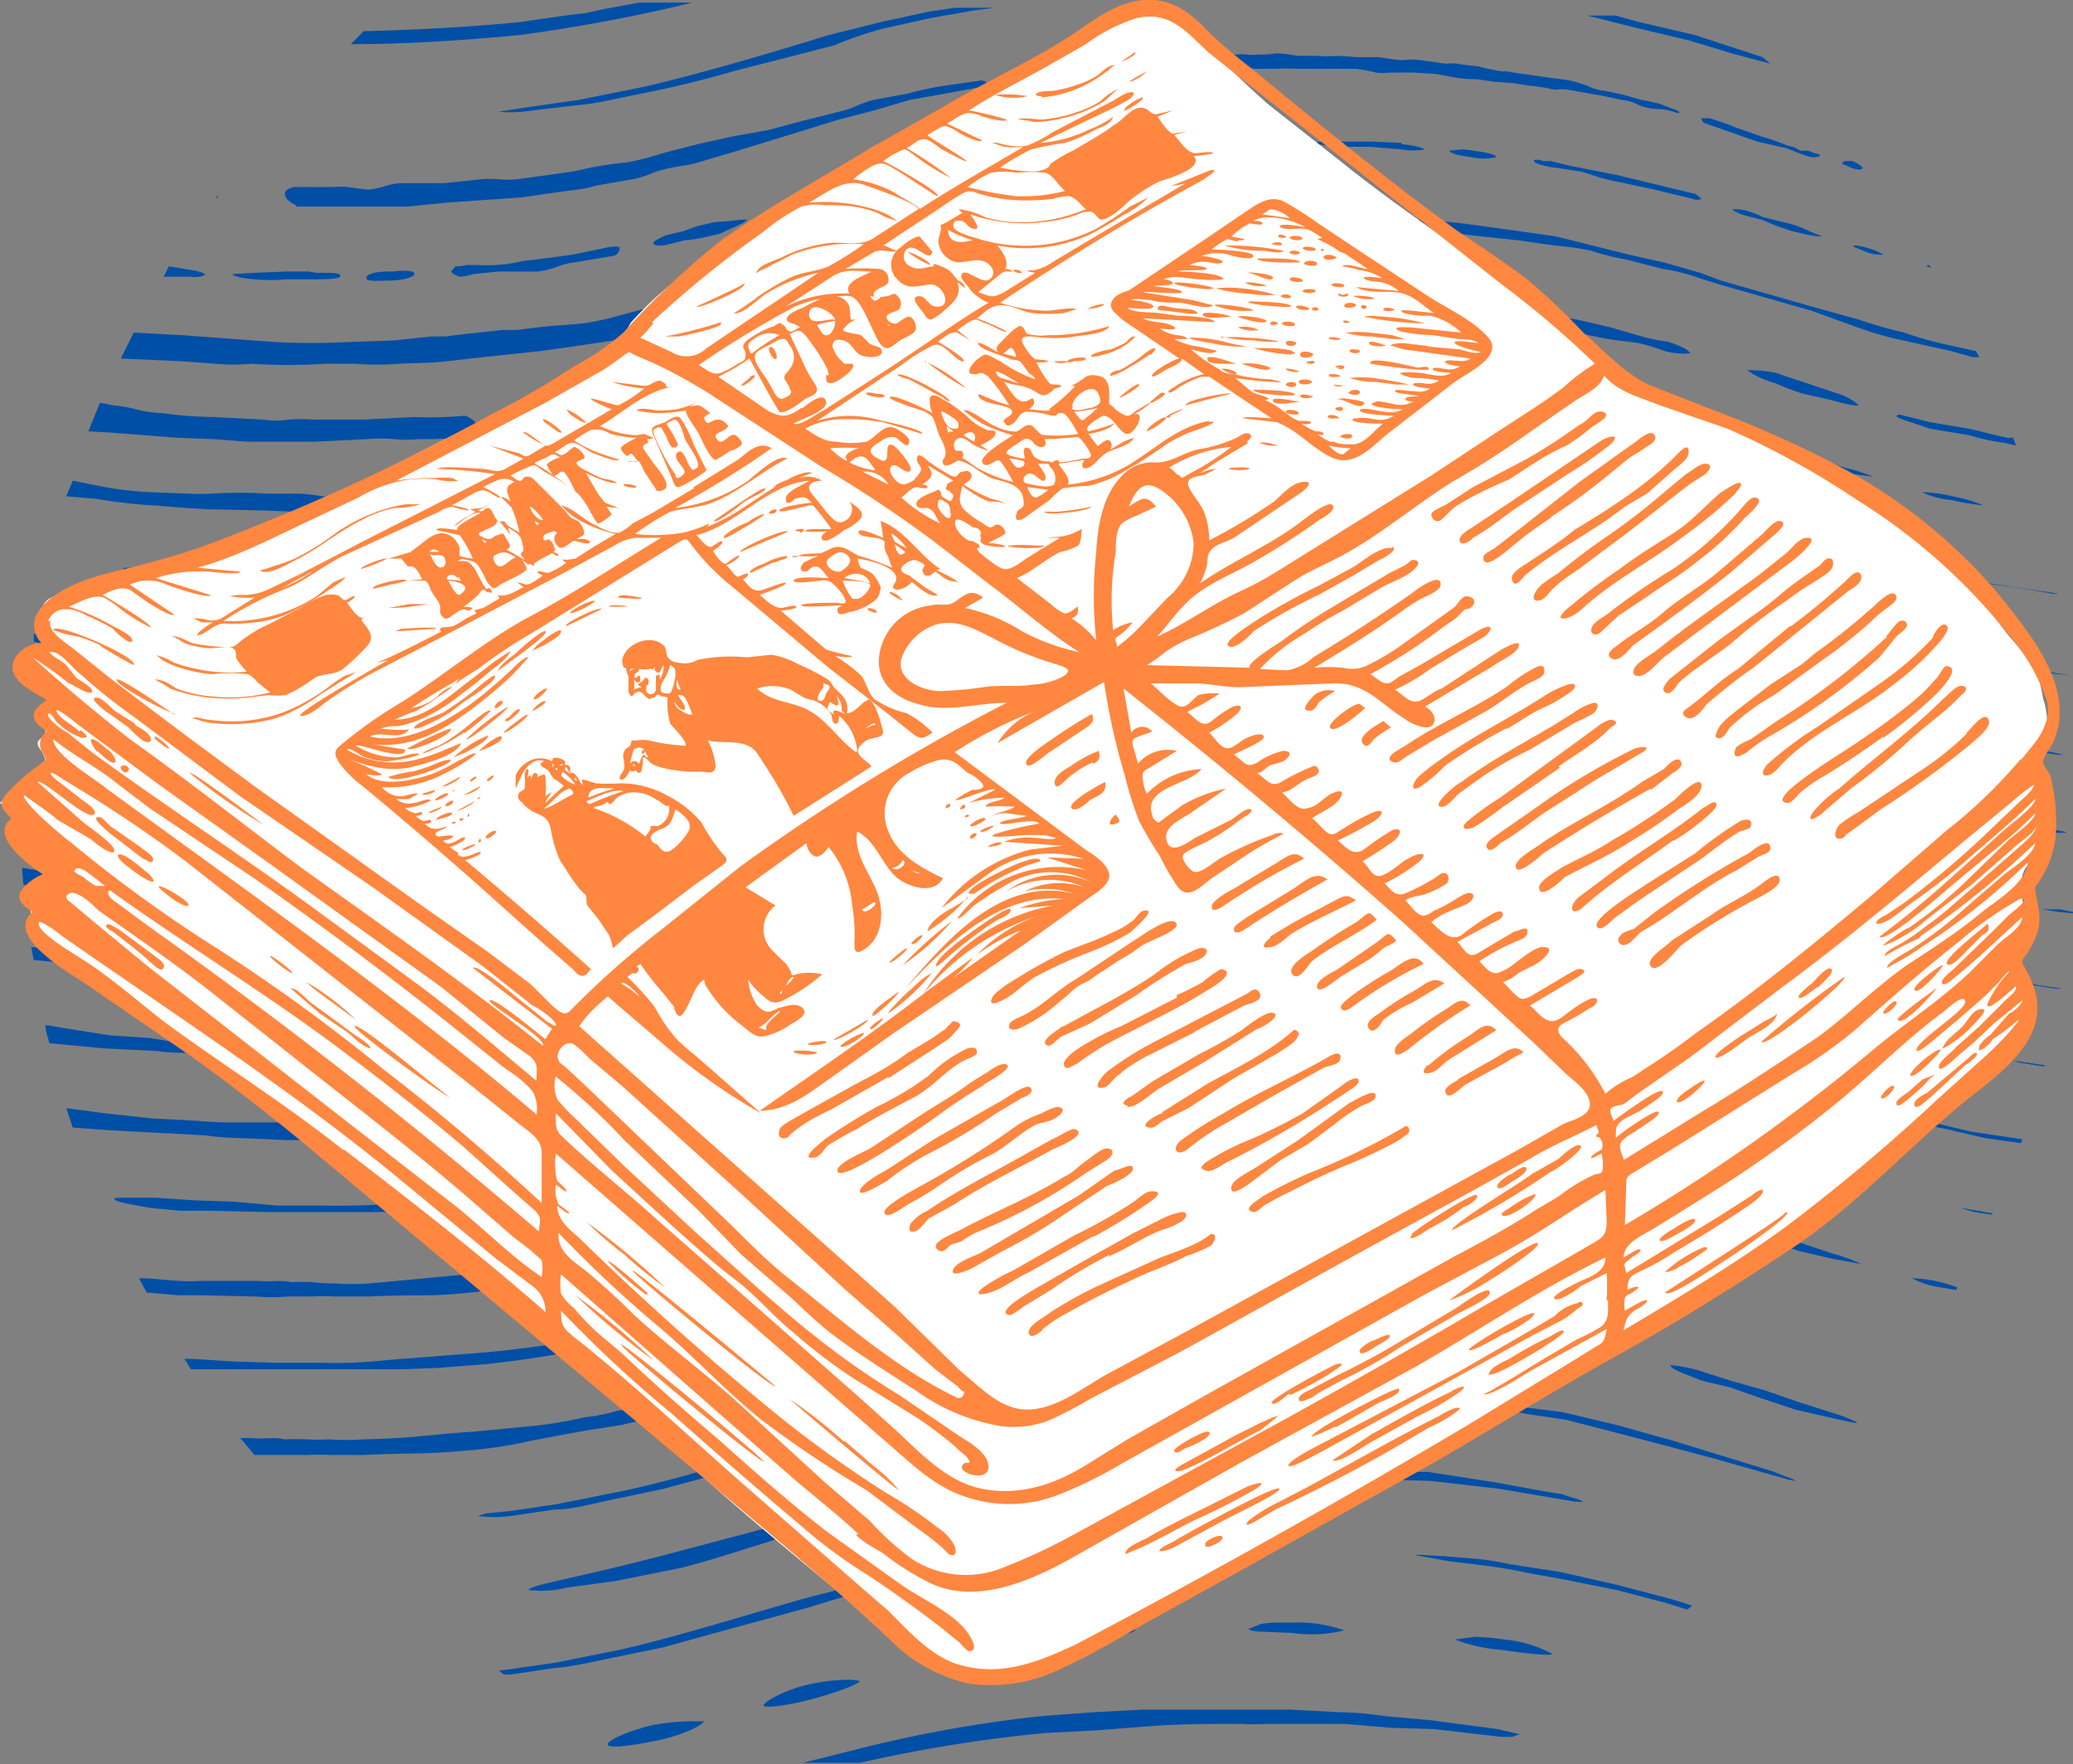 <svg xmlns="http://www.w3.org/2000/svg" viewBox="0 0 159.6 135.8"><rect x="0" y="0" width="159.6" height="135.8" fill="#808080" stroke="none"/><defs><style>.cls-1{fill:none}.cls-2{fill:#004fa7}.cls-4{fill:#ff8740}</style></defs><g id="Capa_2" data-name="Capa 2"><g id="Capa_1-2" data-name="Capa 1"><path class="cls-1" d="M142.7 18.9h.3a3.7 3.7 0 0 1 .9.1 4 4 0 0 1 1 .5 2.8 2.8 0 0 1-1.2-.2l-1-.4zm-3.4-.9l-1.3-.3-1.3-.3-1.1-.5-1.3-.3c-.7-.3-1-.4-1-.6H133.6a4 4 0 0 1 .8.1 8 8 0 0 1 1.3.5l1.2.3 1.2.4a11.4 11.4 0 0 1 1.2.5l1 .3a5.3 5.3 0 0 1-1-.1zm-7.8-9a19.6 19.6 0 0 1 2 .7l2.1.7a18.3 18.3 0 0 1 2 .7 2.4 2.4 0 0 1 1 .4h.6l.4.2a.3.3 0 0 1 .2 0l.2.1c.2.3-.3.2-.5.2a5.6 5.6 0 0 1-.7-.2l-1.4-.5-2-.5-2-.7-2.1-.7a.4.4 0 0 1-.3-.4zM30 21.6c-1 0-1.8 0-1.7-.2s.7-.6 1.7-.6h.4c.7 0 1.5.2 1.5.3s-.9.5-1.9.5zm17.3-2l-3 .6c-1.5.2-1.4.4-2.9.6s-1.5 0-3 .1l-2 .2a3.1 3.1 0 0 1-1 .2c-.2-.1-.8-.3-.6-.5h.1a.6.6 0 0 1 .3-.3.3.3 0 0 1 .2 0l.6-.1h.8a13.7 13.7 0 0 0 1.5 0c1.5-.1 1.5-.3 2.9-.4l3-.4c1 0 1.8-.4 2.9-.6h.7a.6.6 0 0 1-.5.7zm9.3-2l-1.1.4-1.3.3a11.6 11.6 0 0 1-1.4.1c-.4.1-.9.5-1.2.4-.7.2-1.2 0-1.1-.2-.1 0 .2-.3.9-.5l1.3-.3 1.1-.4L55 17l1.3-.1a9.7 9.7 0 0 1 1-.2h.2c0 .2-.3.4-1 .7zm4.6-1.3a3 3 0 0 1-1.2 0 1.5 1.5 0 0 1 1-.6 2.6 2.6 0 0 1 .6 0h.6c0 .2-.4.4-1 .6zm3.7-1c-.6.2-1 .1-1 0s.2-.5.9-.8a2.6 2.6 0 0 1 .7 0l.5.2c0 .2-.4.3-1 .5zm10-2.4a12.6 12.6 0 0 1-1.3.4 9.7 9.7 0 0 1-1.3.2 6.3 6.3 0 0 0-1.3 0 6.6 6.6 0 0 1-1.3.4 1.6 1.6 0 0 1-1.1-.2s.2-.3 1-.5l1.2-.3 1.2-.3 1.3-.3h1.4l1-.1c.1.3-.3.6-.9.7zm15.1-1.5c-.5 0-.9-.1-.8-.3 0-.1.3-.4.8-.4s1 .3 1 .4-.5.3-1 .3zm6-.1a10 10 0 0 1-3-.3c0-.1 1.4-.3 3-.3a15.3 15.3 0 0 1 3.3.2 14.5 14.5 0 0 1-3.2.4zm12 .2h-2.5l-2.4-.2c-1.2 0-1.6-.2-1.6-.3s.5-.1 1.7-.1h2.5l2.3.2 1.8.4a5.1 5.1 0 0 1-1.8 0zm5.3.5c-.8 0-1.6-.2-1.6-.4l1-.2a6.3 6.3 0 0 1 .8.2c.9.1 1.7.3 1.7.5a4.3 4.3 0 0 1-1.8 0zm17 2.9h.2l.4.3a.8.8 0 0 1-.7 0l-2.9-.7-2.8-.6-2.9-.7-2-.4a5 5 0 0 1-1-.1c-.3-.1-.8-.3-.5-.5h.7l.5.2.8.2a13.2 13.2 0 0 0 1.5.3l3 .5 2.8.7zM81.4 5.2l1.5-.2c.8-.1.8 0 1.6 0l1.6-.3a4.5 4.5 0 0 1 .6 0 4.4 4.4 0 0 0 .9 0l1.5-.1 1.6-.1a15.6 15.6 0 0 1 1.5-.3l3-.1a2.8 2.8 0 0 1 .8 0 3.1 3.1 0 0 0 .8 0 7.9 7.9 0 0 0 1.5-.1 12.3 12.3 0 0 1 1.6.2h1.5a10.6 10.6 0 0 0 1.6 0l1.5.1h1.6l1.4.2a4.6 4.6 0 0 0 .9 0 4.2 4.2 0 0 1 .7 0l1.5.2a4.7 4.7 0 0 0 .8.1 4.1 4.1 0 0 1 .8 0 14 14 0 0 0 1.5.3 11.8 11.8 0 0 0 1.4.2 3.3 3.3 0 0 0 .8.1 4.9 4.9 0 0 1 .7.1l4.2.7a12.4 12.4 0 0 1 1.4.4 3.9 3.9 0 0 0 1.4.3l1.4.3 1.4.5a12.2 12.2 0 0 1 1.3.3l1.4.4a.3.3 0 0 1 .2.3h-.2a3.9 3.9 0 0 0-1.4-.4 4.5 4.5 0 0 1-1.5-.2 3.4 3.4 0 0 0-1.3-.4l-1.4-.4-2.9-.4a3.3 3.3 0 0 0-.8 0 3.9 3.9 0 0 1-.6-.1 12.1 12.1 0 0 0-1.4-.3l-1.3-.2-1.4-.1-1.4-.1a12.6 12.6 0 0 1-1.5-.1l-1.6-.3H109a14.3 14.3 0 0 0-1.5 0 4.8 4.8 0 0 0-.8 0 4.1 4.1 0 0 1-.8 0 15 15 0 0 0-1.5-.3h-4.6a13.1 13.1 0 0 0-1.6 0h-1.5l-1.6-.2-1.5.1a9.2 9.2 0 0 1-1.6 0 13.6 13.6 0 0 1-1.5 0h-1.4a14.3 14.3 0 0 0-1.6 0l-1.5.1a4.1 4.1 0 0 1-.7 0 4.8 4.8 0 0 0-.9 0c-.6.1-.7.3-1.4.3l-1.5.1a.3.3 0 0 1-.3-.3v-.3zm-1.8 6.4a21.5 21.5 0 0 1 4.5-.4h.1l1.5-.1h.4c0 .2-.6.5-1.7.6L82 12l-2.5.3a5.5 5.5 0 0 1-1.9-.1 8.8 8.8 0 0 1 2-.5zM39.1 8.4l2-.2 3.4-.6 5-1c4.3-1 9.1-2.3 14.4-3.9l4-1 3.6-.8 2-.4h3L75 .9l-3.4.7-3.6.8a28.8 28.8 0 0 0-3.9 1.1l-7.7 2.1q-3.4 1-7 1.7c-2 .4-3.7.8-5 .9l-3.4.4a10 10 0 0 1-2.5.1zM22 14.8a1.2 1.2 0 0 1 .6-.2c1.4 0 1.5-.2 3-.1l2.8.1c1.4 0 1.4-.3 2.8-.4h3L37 14a7.7 7.7 0 0 1 1.4 0 7.6 7.6 0 0 0 1.4 0l2.8-.4 1.5-.3 1.4-.3a26.3 26.3 0 0 1 2.8-.4 23.8 23.8 0 0 0 2.7-.7l2.7-.6 2.7-.6c1.3-.4 1.4-.3 2.7-.6l2.6-.7 2.8-.7c1.3-.3 1.3-.5 2.7-.9l2.7-.4a25.2 25.2 0 0 1 2.8-.7l2.7-.4h.1a.6.6 0 0 1 .5.2.5.5 0 0 1-.5.3l-2.7.5-2.8.5-2.6.8-2.7.7-2.7.8-2.6.7-2.6.8-2.8.8c-1.3.4-1.3.2-2.7.6s-1.2.5-2.7.8l-2.8.5a6.1 6.1 0 0 1-1.4.3l-1.5.2-2.8.4-3 .2-2.8.2-2.9.3h-8.7a2 2 0 0 1-.5-.3c-.1-.1-.4-.6-.2-.8zM19.6 21l2.5-.1h2.3c1.3 0 1.7.2 1.8.4s-.5.2-1.8.4l-2.4-.1a12.8 12.8 0 0 1-2.5 0c-1.2-.2-1.6-.3-1.6-.5s.5-.2 1.7-.1zM113.6 126a19.3 19.3 0 0 1 2.2.2 10 10 0 0 1 3.7 1c0 .3-2 0-4-.2a12.4 12.4 0 0 1-3.5-.8zm-4-54.6l1-.1a63.7 63.7 0 0 1 6.3.5l3.8.6 4.4 1 4.2 1.1 3.6 1 4.3 1.6a7.7 7.7 0 0 1 1.6.6 9.3 9.3 0 0 1-2.1-.5L132 76l-3.3-.9-3.8-1-3.9-.9a23.3 23.3 0 0 0-3.3-.6c-1.7-.4-3.8-.5-5.4-.7l-2.8-.5zM9.7 43.8h3l3 .2 3 .1 3.4.2h3.3a61.9 61.9 0 0 0 6.5-.2l2.6-.3 3.8-.2a101.4 101.4 0 0 0 12.6-2c4.1-1 8-2.4 12-3.4h.2a.3.3 0 0 1 .3-.2 11.8 11.8 0 0 1 2.5-.4 5.5 5.5 0 0 1-2.5 1.1c-6.1 1.7-6.1 1.8-12.3 3.4a117 117 0 0 1-12.7 2.3l-3.9.3-2.5.2-6.6.1h-4.2l-4.3-.2h-2.3l-2.2-.1c-1.2-.3-3.6-.8-2.7-.9zm11.4 6.8c0 .2-1 .4-2.3.3-1 0-2-.2-2-.4 0-.1 1-.3 2-.3a4.4 4.4 0 0 1 2.3.4zm44.5-1a4.5 4.5 0 0 1-2.5 1.5C57 53 57 53 50.7 54.4c-6.3 1.4-6.2 1.6-12.6 2.4l-4 .2-2.5.1H21l-4.4-.2h-2.2a13 13 0 0 1-2.2-.1c-1.3-.2-3.7-.9-2.6-1.1a1.9 1.9 0 0 1 .6 0l1.3-.2h1a17.5 17.5 0 0 1 3 .3l3.1.2 3.3.2h3.4a48.7 48.7 0 0 0 6.4-.3l2.7-.2 3.7-.4a103.4 103.4 0 0 0 12.6-1.9c4-1 8-2.3 12-3.4l.2-.1h.3c.7 0 2-.4 2.4-.3a.3.3 0 0 1 .2 0zm3.7-6.1c-1.8.5-1.7.2-3.5.8l-3.5 1-3.4.9-3.5 1.1c-1.8.5-1.9.3-3.6.7l-3.5.8-3.6.7-3.6.5-3.7.5-3.5.4-3.7.1c-1.8 0-.8-.7-.1-.8h3.6l3.6-.4a34.5 34.5 0 0 0 3.6-.6l3.6-.2 3.5-.8 3.6-.7 3.4-1 3.5-.8 3.5-1 3.5-1 3.6-.9a3.7 3.7 0 0 1 1.3-.2c.7 0 1 .3-1 1zm-6.7 43.7l-12.2 3.4C44 91.9 44 92 37.6 92.8l-3.8.4h-2.6l-6.5.1h-4.3l-4.2-.1h-2.4l-2.1-.2c-1.2-.2-3.6-.6-2.7-.8h3l3 .2 3 .1 3.4.2h3.3a61.9 61.9 0 0 0 6.5-.2l2.6-.3 3.7-.2a101.4 101.4 0 0 0 12.6-2c4.2-1 8-2.3 12-3.4h.3a.6.6 0 0 1 .2-.2v.1a11.8 11.8 0 0 1 2.5-.5 5.5 5.5 0 0 1-2.5 1.2zm37 38.5l-2.5-.1c-.7 0-1-.2-1-.3l1-.3a10.5 10.5 0 0 1 1.8-.2h.8a11 11 0 0 1 4 .7 10.6 10.6 0 0 1-4.1.2zm41.2-16.6l-2.7-.7-2.6-.8-2.3-.9c-1-.3-2-.4-2.7-.7-1.4-.4-2-.8-2-1h.3a11.6 11.6 0 0 1 2 .4l2.5.8 2.5.8 2.6.8 2.4.8a12.6 12.6 0 0 1 2.2.7c-.1.3-.8 0-2.2-.2zM129 92.9h.2a11.6 11.6 0 0 1 2 .4l2.5.8 2.6.8 2.5.8 2.4.8a12.6 12.6 0 0 1 2.2.7L141 97l-2.6-.7-2.6-.8c-1-.2-1.7-.7-2.5-.9L131 94c-1.4-.5-2-.8-2-1zm-9.5-8.4a9.4 9.4 0 0 1 1.1.2l3.4.6a27 27 0 0 1 3.4 1 6.9 6.9 0 0 1 1.6.5l-1.7-.3-3.4-.8a34 34 0 0 1-3.3-.8 4.7 4.7 0 0 1-1.4-.3zm9 14.4l-1.3-.3-3.5-.8-3.4-.7a4.7 4.7 0 0 1-1.2-.4l-.2-.1h.2a9.4 9.4 0 0 1 1.2.2l3.3.5a27 27 0 0 1 3.5 1 6.8 6.8 0 0 1 1.5.6zm-12-8.6l.4-.1a32.2 32.2 0 0 1 4 .5A15.2 15.2 0 0 1 125 92a10.2 10.2 0 0 1-2-.1l-2.3-.6a21.9 21.9 0 0 1-4.3-1zm0 12.1a32.2 32.2 0 0 1 4 .5 18 18 0 0 1 4.2 1.2 10.2 10.2 0 0 1-2-.1l-2.3-.5a21.9 21.9 0 0 1-4.3-1zm-2.7 5.4a20 20 0 0 1 2.6.4l4 .6 4.2 1 4.3 1 7.8 2.5a11.9 11.9 0 0 0 1.3.5 4.4 4.4 0 0 0 .4.2h-.6l-1.5-.5-4.5-1.3-3.4-1-3.9-1-3.8-1-3.4-.4a39.8 39.8 0 0 0-5.4-.8l-2.7-.4a3.5 3.5 0 0 1 .6 0h1.7zm-5-5.8l-3.3-.2h-10l-3.4-.1a15.5 15.5 0 0 0-1.6 0l-1.6.1-3.3.2H82a20 20 0 0 1-3.2.2v-.2l.1-.1a15.3 15.3 0 0 1 3-.5 70.8 70.8 0 0 1 8-.7H102l3.8.4 3.1.3 2.2.4a2.9 2.9 0 0 1 .8.2 4.2 4.2 0 0 1-.8 0zm1.7-12.6l.9.2a2.8 2.8 0 0 1 .8.2 4.2 4.2 0 0 1-.8 0H109l-3.3-.3H99a23 23 0 0 0-3.3.1h-3.4a15.5 15.5 0 0 0-1.7 0h-1.6l-3.3.2h-3.3a20 20 0 0 1-3.2.2V90l.1-.2a15.3 15.3 0 0 1 3-.4 70.8 70.8 0 0 1 8-.9v.1H102.3l3.7.4c1 .2 2 0 3.1.3zm12.9-27.9l-2.3-.4a22 22 0 0 1-4.3-1.1h.5a32.2 32.2 0 0 1 4 .5 17.2 17.2 0 0 1 4.1 1.2 10 10 0 0 1-2-.2zm18 5.1L139 66a24.6 24.6 0 0 0-2.7-.8l-2.4-1c-1-.3-2-.3-2.6-.6a5.4 5.4 0 0 1-2-.9h.2a11.6 11.6 0 0 1 2 .3l2.5.8 2.6.8 2.5.8 2.5.8a12.7 12.7 0 0 1 2 .7q.1.3-2-.3zm8.4 2.1a6.9 6.9 0 0 1-2.2-.6h.2a10.7 10.7 0 0 1 2 .4 11.5 11.5 0 0 1 2.4.6 15.8 15.8 0 0 1-2.4-.4zm1.8-12l3.5.6 3.8.7a4.8 4.8 0 0 1-1.1 0l-5.2-.9a3.8 3.8 0 0 1-1-.3zM148 38h.2a10.7 10.7 0 0 1 2 .3 11.4 11.4 0 0 1 2.4.6 15.8 15.8 0 0 1-2.5-.4 6.9 6.9 0 0 1-2.2-.6zm-.2 24l4.1 1 4.3.7c1.2.3 3.7.6 2.6.6a2.4 2.4 0 0 1-.6 0l-1-.2a7.7 7.7 0 0 1-1-.2l-3-.4c-1.1-.1-2-.5-3-.7-2.3-.4-4.4-1-6.5-1.5l-6.2-1.8-6-1.8a80.7 80.7 0 0 0-12.4-3l-3-.4-3.1-.3-6.3-.4h-.2a.5.5 0 0 0-.4-.2 12.3 12.3 0 0 1-2.4-.4 3.5 3.5 0 0 1 2.2-.5l.6.1 6.4.6c1.6.2 3.2.3 6.4 1a81.7 81.7 0 0 1 12.4 2.9c6.2 1.8 6 2 12.1 3.9zM95.3 40h2.5a21 21 0 0 0 2.5.1c1.3.2 2 .2 2 .4a7 7 0 0 1-2 0l-2.6.2h-2.5a17.9 17.9 0 0 0-2.4-.1 13.8 13.8 0 0 0-2.5.2c-1.4 0-2-.3-2-.4a5.1 5.1 0 0 1 2-.3h5zm3.3-5.5l-5.8.1h-5.6l-1.6.1a11 11 0 0 0-1.4.3l-2.7.2a7.1 7.1 0 0 1-1.1.1l-1 .1-1.3.1h-1.3a3.5 3.5 0 0 1 1.2-.4l1.6-.3.8-.2a6 6 0 0 1 1.2 0l2.6-.3a12.6 12.6 0 0 1 1.4-.2h1.6l2.7-.1 2.9-.1h5.7l5.6.4a20.7 20.7 0 0 1 2 .1h1.6l1.1.3h-4.5zM83.1 41c0 .2-1 .4-2.2.5a6.5 6.5 0 0 1-2 0c-.1-.2.8-.5 1.9-.7h1a2.8 2.8 0 0 1 1.3.2zm22.8-.3l4 .1a30.9 30.9 0 0 1 4.2.4l2.3.4 2 .4a11.7 11.7 0 0 1 3.5.8 2.3 2.3 0 0 0-1-.2l-2.2-.2-2.3-.4-2.4-.2-2.5-.2-2-.4a18 18 0 0 1-3.6-.5zm22.7 3.8a3.8 3.8 0 0 1-1.4-.5l.3-.1a8 8 0 0 1 1.3.2 3.1 3.1 0 0 1 1.4.6c.1.2-.7 0-1.6-.2zm.8 6a4.3 4.3 0 0 1-1.8-.2l-3.4-.8a35.6 35.6 0 0 1-4.5-1.3 1.3 1.3 0 0 1 .6-.1l4.2.6a19.7 19.7 0 0 1 3.4 1c1 .4 1.5.7 1.5.8zM128 38.2l-3.6-.8-3.2-.7a4.7 4.7 0 0 1-1.3-.4h-.1a.2.2 0 0 1 .2 0 9.5 9.5 0 0 1 1.2 0l3.3.7a27 27 0 0 1 3.4 1 6.8 6.8 0 0 1 1.5.6 11.8 11.8 0 0 1-1.5-.4zm-4.2-6.7l-2.2-.6a21.9 21.9 0 0 1-4.4-1s.2-.1.4 0a32.2 32.2 0 0 1 4.1.4 15 15 0 0 1 4.1 1.3 10.2 10.2 0 0 1-2-.2zM145 49.2l-1.4-.4-4-1.1-3.8-1.2a5.2 5.2 0 0 1-1.6-.7 9 9 0 0 1 1.6.5l4 1 4 1.4 1.8.6a1.5 1.5 0 0 1-.7-.1zm-10.4-20.6l.4-.1a9.7 9.7 0 0 1 1.8.3l2.4.7 2.4.8a4 4 0 0 1 1.6.9l-2-.4-2.3-.5a17.7 17.7 0 0 1-2-.8 7.2 7.2 0 0 1-2.3-1zm-2.7 4.2l2.6.8 2.5.8 2.6.7 2.5.9a12.6 12.6 0 0 1 2.1.8l-2.2-.4-2.6-.7-2.6-.8c-1-.2-1.7-.7-2.5-.9l-2.6-.7c-1.3-.4-2-.7-2-.9h.2a11.6 11.6 0 0 1 2 .4zm-22.7-9.4h.1a5.3 5.3 0 0 1 1 0h1a51.1 51.1 0 0 1 5.2.4l5 .8 2.6.6 2.4.7a14.8 14.8 0 0 0 2 .5c1.1.3 1.7.7 1.7.8a5.5 5.5 0 0 1-2-.2 14 14 0 0 0-2-.6l-2.3-.3-2-.4-2.2-.4-2.2-.4-6.4-1a9.5 9.5 0 0 1-2-.3zm-2.2 5c1 .2 2 .1 3.1.3l2.1.3a2.8 2.8 0 0 1 .8.3 4.1 4.1 0 0 1-.8 0h-2.2l-3.3-.3H93.2a15.7 15.7 0 0 0-1.7 0l-1.6.2h-3.2l-3.4.2a20 20 0 0 1-3.2 0l.1-.1a15.4 15.4 0 0 1 3-.6 71 71 0 0 1 8-.7h7.5l4.4.1a29.4 29.4 0 0 1 3.8.3zm-34-2.5l-3.7 1a33 33 0 0 0-3.7 1.1c-1.8.6-3.4.5-5.2.9l-3.8 1c-1.5.3-2.7.8-4 1l-4 .7c-1.5.2-2.7.8-3.8 1-2.5.1-4 1.3-4.3-.1-.3-1 1.5-.7 3.9-1.2l3.9-.8a33.8 33.8 0 0 0 3.8-1.1l9.5-2.7c2-.6 4-.9 6-1.4l3.9-1c1.3-.3 2.7-.4 4-.6s2.7-.7 4-1l2-.2a22.4 22.4 0 0 0 4-.2h2l4-.3 4.2.2 3.7-.2h.4c2.5.3 4.8.5 4.8 1s-2.2.5-4.7.6a27.2 27.2 0 0 0-4 0h-4q-3.1.1-6.1.5l-3 .4-3.1.4-3.4.4a22 22 0 0 0-3.3.6zM87 47a12.6 12.6 0 0 0-1.5 0l-1.5.3a24.8 24.8 0 0 1-2.7.3H78l-1.3-.1c0-.1.3-.3 1.2-.4a6.8 6.8 0 0 1 1.5-.4l.8-.2 1.2-.1A19.6 19.6 0 0 0 84 46h1.5l1.5-.1 2.8-.1 2.9-.2h5.7a50 50 0 0 1 5.6.5 20.7 20.7 0 0 1 2.1 0l2.7.4c0 .4-1.6.5-4.6.4H89.8zm-.9 12.6l-3.3.2a20 20 0 0 1-3 0l-.2-.1.2-.2a15.4 15.4 0 0 1 2.9-.4 70.8 70.8 0 0 1 8-.8h7.6c1.4 0 2.8 0 4.3.2a29.4 29.4 0 0 1 3.8.4c1 0 2 0 3.1.2l2.2.3a2.9 2.9 0 0 1 .8.2 4.2 4.2 0 0 1-.9.2l-2.1-.1-3.4-.2-3.3-.1h-10a15.5 15.5 0 0 0-1.7 0l-1.6.1zm-.4 11.7a29.3 29.3 0 0 0-3.5.4l-2.4.2-2.7.5-3.2.5-3.5.7-3.6.7-3.8 1.1-7.7 2.3-3.7 1-3.4.7c-2 .4-3.7.8-5.1.9l-3.4.3a5.7 5.7 0 0 1-2.5 0l.6-.3 2-.3 3.4-.6 5-1c4.3-1 9-2.6 14.4-4l3.9-1 3.7-1a60.6 60.6 0 0 1 6.9-1l2.7-.4 2.4-.1 3.5-.2a13.7 13.7 0 0 1 2.8.2l-2.8.4zm-8.4 12.5l1.5-.3 1-.2a6 6 0 0 1 1 0l2.6-.4a12.6 12.6 0 0 1 1.5 0l1.5-.2 2.8-.1a16.5 16.5 0 0 1 2.9 0h5.7l5.7.2 2 .2 1.5.1a5.6 5.6 0 0 1 1.2.2H98l-5.9-.1h-5.6l-1.5.1a11 11 0 0 0-1.5.2l-2.7.3a7.1 7.1 0 0 1-1 .1l-1 .1H76.3a3.5 3.5 0 0 1 1.1-.3zm-.2 12l1.6-.2.9-.2a6 6 0 0 1 1-.1l2.7-.3a12.6 12.6 0 0 1 1.4 0l1.6-.2h2.7l2.9-.2h5.8l5.6.4h2l1.6.2a5.6 5.6 0 0 1 1.1.2 4.5 4.5 0 0 1-1 0H84.9a11 11 0 0 0-1.5.4l-2.7.2a7.1 7.1 0 0 1-1 0l-1 .2-1.4.1h-1.2a3.5 3.5 0 0 1 1.1-.5zm-40.4 21l.7-.2 2-.2 3.4-.5 5-1c4.3-1 9.2-2.5 14.4-4l4-1 3.7-.9 6.8-1.1 2.8-.4 2.3-.1 3.6-.3h2a2 2 0 0 1 .7 0 11.7 11.7 0 0 1-3 .4l-3.5.2-2.3.3-2.8.5-3.1.5-3.5.6q-3.8.8-7.5 2l-7.7 2.1-3.6 1-3.3.7-5.1 1-3.4.3a10 10 0 0 1-2.6.1zm47.8-2.7l-3.8.3a109.4 109.4 0 0 0-14.2 2.2c-5.3 1.3-10.1 3.2-14.1 4l-5 1.1-3.7.5a8.4 8.4 0 0 1-3 .1c0-.3 4.1-.8 11.6-2.9l14-3.7a99.3 99.3 0 0 1 14.3-2.5l3.8-.3 3.7-.2 7.3-.2h4l3.7.3 3.4.3a21.4 21.4 0 0 0 3.3.2l5.3.8 3.8.7 1.3.2.9.3a2.5 2.5 0 0 1 .8.2h-.6l-5.9-1c-1.5 0-3.2-.2-5.2-.5h-3.2l-3.6-.3h-15zm-1.1 11a11 11 0 0 1 1.2 0h1.5c.7.1 1.2.3 1.2.4s-.4.3-1.1.4l-2.8.2c-2 .2-3.6.2-3.5 0-.2-.3 1.4-.8 3.5-1zM51 133c-2 .4-3.7.7-3.7.3s1.4-1 3.3-1.4a17.1 17.1 0 0 1 3.4-.4h.6c0 .3-1.6 1-3.6 1.5zm8.1-2.6c-.1-.2 1.4-1 3.3-1.6a14.9 14.9 0 0 1 3.4-.4h.6c0 .3-1.7.9-3.6 1.4s-3.5.7-3.7.5z"/><path class="cls-2" d="M126.2 1.7l-1.8-.5H122h.2l4 1 3.8.9 3.3 1 3 .8-.6-.5-5.2-1.7zM41 8.5l3.4-.4c1.4-.1 3-.5 5-.9q3.6-.7 7-1.7l7.8-2A28.8 28.8 0 0 1 68 2.2l3.6-.8L75 .8l1.6-.2h-3.1l-2 .3-3.7.8-4 1c-5.2 1.6-10 3-14.3 4l-5 1-3.5.5-2 .3-.6.1a10 10 0 0 0 2.6-.1zM53.3.2h-4.1l-2.7.5-1.4.3-1.6.2-3.5.5c-4 .4-8 .6-12 .7l-1 1c4.4 0 8.7-.3 13-.7A128.8 128.8 0 0 0 53.3.2zM81.6 5.8l1.5-.1c.7 0 .8-.2 1.4-.3a4.8 4.8 0 0 1 .8 0 4.1 4.1 0 0 0 .8 0l1.5-.1a14.3 14.3 0 0 1 1.5 0l1.5-.1a13.6 13.6 0 0 0 1.5 0 9.2 9.2 0 0 0 1.6 0h1.5l1.5.1h1.6a13.1 13.1 0 0 1 1.6 0h4.5a15 15 0 0 1 1.6.3 4.1 4.1 0 0 0 .8 0 4.8 4.8 0 0 1 .8 0 14.3 14.3 0 0 1 1.5 0l1.5.1 1.6.3a12.6 12.6 0 0 0 1.5.1l1.4.2 1.4.1 1.3.2a12.1 12.1 0 0 1 1.4.2 3.9 3.9 0 0 0 .6.1 3.3 3.3 0 0 1 .9 0l2.8.5 1.4.3a3.4 3.4 0 0 1 1.3.4 4.5 4.5 0 0 0 1.5.3 3.9 3.9 0 0 1 1.4.3h.2a.3.3 0 0 0-.2-.2l-1.3-.5a12.2 12.2 0 0 0-1.4-.3l-1.4-.4-1.4-.3a3.9 3.9 0 0 1-1.4-.4 12.4 12.4 0 0 0-1.3-.4l-4.3-.6a4.9 4.9 0 0 0-.6-.1 3.3 3.3 0 0 1-.9-.1 11.8 11.8 0 0 1-1.3-.3 14 14 0 0 1-1.6-.2 4.1 4.1 0 0 0-.8 0 4.7 4.7 0 0 1-.8-.1l-1.5-.2a4.2 4.2 0 0 0-.7 0 4.6 4.6 0 0 1-.9 0l-1.4-.2h-1.6l-1.5-.1a10.6 10.6 0 0 1-1.6 0h-1.5a12.3 12.3 0 0 0-1.6-.2 7.9 7.9 0 0 1-1.5.1 3.1 3.1 0 0 1-.8 0 2.8 2.8 0 0 0-.8 0l-3 .1a15.6 15.6 0 0 0-1.5.3H89l-1.5.2a4.4 4.4 0 0 1-.9 0 4.5 4.5 0 0 0-.6 0l-1.6.2-1.6.1-1.5.2c-.1 0-.2.4 0 .3 0 0 0 .2.2.2zM22.8 15.9h8.6l3-.3 2.8-.2 2.9-.2 2.8-.4 1.5-.2a6.1 6.1 0 0 0 1.4-.3l2.9-.5c1.4-.3 1.3-.5 2.6-.8s1.5-.2 2.8-.6l2.7-.8 2.6-.8L62 10l2.6-.8 2.7-.7 2.7-.8 2.8-.5 2.7-.5a.5.5 0 0 0 .5-.3.6.6 0 0 0-.5-.2l-2.8.4a25.2 25.2 0 0 0-2.8.6l-2.7.5c-1.4.4-1.3.6-2.6.9l-2.8.7-2.6.7-2.8.5-2.7.6-2.7.7a23.8 23.8 0 0 1-2.7.7 26.3 26.3 0 0 0-2.8.4l-1.4.3-1.4.2-2.9.4a7.6 7.6 0 0 1-1.4 0 7.7 7.7 0 0 0-1.4 0l-2.8.3h-3c-1.4 0-1.3.3-2.8.5-1.4-.1-1.4-.3-2.8-.2h-3a1.2 1.2 0 0 0-.6.3c-.2.3.1.7.3.8a2 2 0 0 0 .5.3zM131.3 9.5l2 .7 2 .7 2.2.5 1.3.5a5.6 5.6 0 0 0 .7.2c.2 0 .7 0 .6-.2l-.3-.1a.3.3 0 0 0-.1 0l-.5-.2h-.6a2.4 2.4 0 0 0-1-.4 18.3 18.3 0 0 0-2-.7l-2-.7a19.6 19.6 0 0 0-2-.7h-.6a.4.4 0 0 0 .3.4zM93 11a10 10 0 0 0 3 .3 14.5 14.5 0 0 0 3.3-.3 15.3 15.3 0 0 0-3.3-.3c-1.7 0-3.1.2-3 .4zM107.9 11l-2.3-.1h-2.4c-1.3 0-1.9 0-1.8.1s.4.2 1.6.3h2.5l2.4.2a5.1 5.1 0 0 0 1.8 0s-.5-.3-1.8-.4zM89.9 10.8c-.5 0-.8.2-.8.3 0 .2.3.3.8.3s1-.2 1-.3-.5-.3-1-.3zM113.4 11.6a6.3 6.3 0 0 0-.8-.1l-1 .1c0 .2.8.4 1.7.5a4.3 4.3 0 0 0 1.9 0c0-.2-.9-.4-1.8-.5zM79.5 12.2L82 12l2.5-.2c1-.2 1.7-.4 1.6-.6h-1.9a21.5 21.5 0 0 0-4.6.5 8.8 8.8 0 0 0-2 .5 5.5 5.5 0 0 0 2 0zM142.2 12.4a.4.4 0 0 0-.4.2l.7.3c.5.2.9.2.9 0l-.1-.1a2 2 0 0 0-.7-.4 1.7 1.7 0 0 0-.4 0zM141.8 12.6zM124.6 13.5l-3-.6a13.2 13.2 0 0 1-1.4-.3l-.8-.2h-.6l-.3-.1h-.3c-.3.1.1.3.5.4a5 5 0 0 0 1 .2l2 .3c1.4.4 1.3.5 2.9.8l2.8.6 2.9.7a.8.8 0 0 0 .7 0l-.5-.4h-.1l-2.9-.7zM74.7 12.3H73.3l-1.3.3-1.3.4-1.3.3c-.7.2-1 .4-.9.5a1.6 1.6 0 0 0 1.1.2 6.6 6.6 0 0 0 1.3-.4 6.3 6.3 0 0 1 1.3 0 9.7 9.7 0 0 0 1.3-.2 12.6 12.6 0 0 0 1.2-.4c.6-.2 1-.4 1-.7h-.2zM16.8 15l-.2.3a.3.3 0 0 0 .2-.3zM65.4 14.5a2.6 2.6 0 0 0-.8 0h.1c-.7.2-1 .5-1 .7s.5.2 1.1 0 1.1-.4 1.1-.6c.1 0-.3-.2-.5-.1zM138.1 17.3l-1.2-.3-1.2-.3a8 8 0 0 0-1.3-.5 4 4 0 0 0-.8-.1h-.2c0 .1.3.3 1 .5l1.2.3 1.2.5 1.2.4 1.3.3a5.3 5.3 0 0 0 1 .1l-1-.4a11.4 11.4 0 0 0-1.2-.5zM60.9 15.7a1.5 1.5 0 0 0-1 .7 3 3 0 0 0 1.2-.1c.6-.2 1-.4 1-.6h-.6a2.6 2.6 0 0 0-.6 0zM16.6 28a15.3 15.3 0 0 0 2.8 0 40.6 40.6 0 0 0 5.6 0h2.3a21.2 21.2 0 0 0 3.4 0l2.7-.1 1.1-.1 1.7-.2 2.8-.3 2.8-.3 2.8-.4 2.7-.4a15.9 15.9 0 0 0 2.6-.7l2.8-.6c2.7-.8 2.8-.5 5.4-1.2s2.6-.8 5.3-1.7l2.7-.7 2.6-.8 2.8-.7 2.7-.4A15.5 15.5 0 0 0 76 19l1-.3 2.8-.4 1-.2h1.8a22.6 22.6 0 0 0 2.9-.2l5.7-.4 5.7-.2a23 23 0 0 1 2.8 0 15.3 15.3 0 0 0 3 .1h2.8l2.9.2c2.9.2 2.9.3 5.7.6l2.8.3 2.8.4a21.8 21.8 0 0 1 2.8.4 19.7 19.7 0 0 0 2.8.7l2.7.7a13.6 13.6 0 0 1 2.8.7l1.6.5 3.5 1 3.5 1 3.6 1.3a25.7 25.7 0 0 0 3.5 1l3.6.8 1.8.5h.5l-.3-.5h-.1l-1.8-.4a27 27 0 0 1-3.6-1 35 35 0 0 1-3.5-1l-3.6-1-3.5-1-3.5-1-1.6-.6-2.8-.8-2.7-.6-5.6-1.4-2.8-.4-2.9-.4c-2.8-.4-2.8-.3-5.7-.6l-3-.2c-.7-.2-1.3-.1-2.8-.2H91.2a26.4 26.4 0 0 1-2.8 0 22.9 22.9 0 0 0-3 0l-2.9.4-2.9.3c-2.9.4-3 .2-5.8.7l-5.6 1.1a27 27 0 0 0-2.8.8l-2.7.9-5.3 1.2-5.3 1.3-5.2 1.4c-2.5.6-2.9.4-5.5.7l-1.6.2h-1.1l-2.8.3-1.6.2h-1.1l-2.8.3-5.5.2c-2.8 0-2.7 0-5.5-.2l-2.7-.2-2.7-.2-3.7-.2-1 2 4.5.2zM56.3 17l-1.3.1-1.3.3-1.1.4-1.3.3c-.7.3-1 .5-1 .6 0 .2.5.3 1.2.1l1.2-.3a11.6 11.6 0 0 0 1.4-.2l1.3-.3 1.1-.5c.7-.3 1-.5 1-.6h-.2a9.7 9.7 0 0 0-1 .1zM145 19.6a4 4 0 0 0-1.2-.5 3.7 3.7 0 0 0-.9-.2h-.2v.1l1 .4a2.8 2.8 0 0 0 1.2.2zM148.7 20.6l-.2-.2c-.2 0-.3.1.2.2zM47.1 19H47l-2.9.6-3 .4c-1.3.1-1.3.3-2.9.4a13.7 13.7 0 0 1-1.5 0H36l-.7.1a.3.3 0 0 0-.2 0 .6.6 0 0 0-.2.2l-.1.1c-.2.2.3.4.6.5a3.1 3.1 0 0 0 1-.2l2-.2h3c1.5-.2 1.4-.5 2.8-.7l3-.5a.6.6 0 0 0 .5-.6c0-.2-.5-.1-.6-.1zM15.8 21.1a2.7 2.7 0 0 0-1-.3l-1.8-.3-.4.8h2c.8.1 1.2-.1 1.2-.2zM30.3 20.9h-.4c-1 0-1.7.2-1.7.5s.8.2 1.7.2 1.9-.2 2-.5-.9-.3-1.6-.2zM30 20.8zM19.6 21.5a12.8 12.8 0 0 0 2.4 0h2.4c1.3 0 1.9-.1 1.8-.3s-.5-.2-1.8-.2l-.7-.1h-1.6l-2.5.1-1.7.1c0 .1.4.3 1.7.4z"/><path class="cls-2" d="M82.8 24.5l3-.4 6.1-.6h4a27.2 27.2 0 0 1 4 .2c2.5-.1 4.8-.1 4.7-.7 0-.4-2.2-.7-4.8-1h-.4l-3.7.2-4-.1-4 .2h-2a22.4 22.4 0 0 1-4.2.3l-2 .1c-1.3.3-2.6.8-4 1s-2.6.3-4 .6l-4 1c-2 .6-3.8.8-5.8 1.4L52 29.4a33.8 33.8 0 0 1-3.9 1c-1.4.4-2.8.5-3.8.9-2.4.4-4.2.1-3.9 1.1.4 1.5 1.8.3 4.3 0 1.1 0 2.3-.6 3.8-.8l4-.7 4-1.1 3.8-1c1.8-.4 3.4-.3 5.2-.9a33 33 0 0 1 3.7-1l3.7-1a22 22 0 0 1 3.4-.5l3.4-.5zM13.7 33.7l2.7.1 2.6.2H24.3l4-.2a11.6 11.6 0 0 1 2 0 11.6 11.6 0 0 0 2 0 29.4 29.4 0 0 0 4-.2.6.6 0 0 0 .5-.8 1.8 1.8 0 0 0-1-.8 29 29 0 0 1-3.9.1l-3.9.2h-3.8a14.2 14.2 0 0 0-2 0 6 6 0 0 1-1.9 0l-3.9-.2a30.6 30.6 0 0 1-3.9-.3c-2-.1-1.8-.4-3.8-.6l-1-.2-.9 2.2 1.7.1 5.2.4zM117.4 25l2.2.3 2.2.4 2 .4 2.3.3a14 14 0 0 1 2 .6 5.5 5.5 0 0 0 2 .2c0-.2-.5-.5-1.7-.9a14.8 14.8 0 0 1-2-.4l-2.4-.7-2.6-.6-5-.9a51.1 51.1 0 0 0-5.1-.3h-1.1a5.3 5.3 0 0 0-1 0h-.1v.2a9.5 9.5 0 0 0 2 .3zM136.7 29.5a17.7 17.7 0 0 0 2.1.8l2.2.5c1 .3 2.1.5 2.1.4a4 4 0 0 0-1.6-.9l-2.4-.8-2.4-.8a9.7 9.7 0 0 0-1.8-.2h-.4a7.2 7.2 0 0 0 2.2 1zM98.7 28h-7.5a71 71 0 0 0-8 .7 15.4 15.4 0 0 0-3 .5l-.1.1v.2a20 20 0 0 0 3.2-.1l3.4-.2h3.2l1.6-.2a15.7 15.7 0 0 1 1.7 0H100l3.3.1h3.4l3.3.3h2.2a4.1 4.1 0 0 0 .8 0 2.8 2.8 0 0 0-.8-.3l-2.1-.4c-1-.2-2.2-.1-3.1-.2a29.4 29.4 0 0 0-3.8-.4zM121.6 30.2a32.2 32.2 0 0 0-4-.5l-.5.1a21.9 21.9 0 0 0 4.4 1l2.2.5a10.2 10.2 0 0 0 2 .2 15 15 0 0 0-4-1.3z"/><path class="cls-2" d="M11.8 38.9l2.5.2 1.7.1 4.4.1 2.6.1h1.7a16.2 16.2 0 0 1 1.8-.1H29c4.4-.2 4.4.1 8.8-.3a32.8 32.8 0 0 0 4.3-.7l4.3-.8L49 37q3-.5 6-1.3l8.2-2.4 4.2-1c1-.3 2.2-.4 4.2-1 4.3-.9 4.5-1.3 3.6-1.4h-.4a15.2 15.2 0 0 0-3.6.4h.1l-4.3 1-4.1 1-8.3 2.4-4.2 1-1.8.3-2.4.5a32.4 32.4 0 0 1-4.2.6l-4.3.4c-4.3.4-4.3.5-8.6.7a20 20 0 0 1-2.5 0 16.2 16.2 0 0 1-1.8 0 16.2 16.2 0 0 0-1.7-.2h-2.5a36.5 36.5 0 0 0-4.4 0 16.2 16.2 0 0 1-1.7 0l-2.6-.1a26 26 0 0 1-4.3-.5l-2-.4-.5 1.2 2.3.2a41.2 41.2 0 0 0 4.3.5zM151.6 33l-3-.5-2.4-.6-.2.1c0 .2.9.4 2.6 1l3 .5a16.5 16.5 0 0 0 2.8.6l.8.2-.2-.6h-.5zM129.7 32.4c0 .2.5.5 2 1l2.5.6c.8.2 1.6.7 2.6 1l2.5.7 2.7.7 2.2.3a12.6 12.6 0 0 0-2.2-.7l-2.5-.9-2.5-.7-2.6-.8-2.5-.8a11.6 11.6 0 0 0-2-.4zM106.3 34.7h2.5l-1.1-.2h-1.5a20.7 20.7 0 0 0-2-.2l-5.7-.3h-8.7c-.8.2-1.8 0-2.6.2h-1.6a12.6 12.6 0 0 0-1.5.2l-2.5.2a6 6 0 0 0-1.2.1l-.9.2-1.5.3a3.5 3.5 0 0 0-1.1.3H79.5l.9-.1a7.1 7.1 0 0 0 1.1-.1l2.7-.3a11 11 0 0 1 1.4-.3H92.7l6-.2h5.6zM119.7 36.2zM124.4 36.9l-3.3-.6a9.5 9.5 0 0 0-1.1-.2.2.2 0 0 0-.3 0 4.7 4.7 0 0 0 1.4.4l3.2.8 3.5.8a11.8 11.8 0 0 0 1.6.3 6.8 6.8 0 0 0-1.5-.6 27 27 0 0 0-3.5-1zM152.7 38.9a11.4 11.4 0 0 0-2.4-.7 10.7 10.7 0 0 0-2-.3H148a6.9 6.9 0 0 0 2.3.6 15.8 15.8 0 0 0 2.4.4zM14.6 44.8h2.2l4.4.1H32l2.5-.1 4-.3A117 117 0 0 0 51 42.2c6.2-1.6 6.2-1.7 12.3-3.4a5.5 5.5 0 0 0 2.5-1 11.8 11.8 0 0 0-2.5.4V38a.3.3 0 0 0-.2.1h-.2c-4.1 1-8 2.5-12 3.5a101.4 101.4 0 0 1-12.7 2l-3.8.2-2.5.3a61.9 61.9 0 0 1-6.5.2H22l-3.3-.2-3-.2-3-.2h-3c-1 .2 1.5.6 2.7.8zM90.3 40.2a5.1 5.1 0 0 0-2 .3c0 .1.6.3 2 .3a13.8 13.8 0 0 1 2.6-.1 17.9 17.9 0 0 1 2.4 0h5a7 7 0 0 0 2-.1c0-.2-.7-.2-2-.4a21 21 0 0 1-2.5-.1H93zM105.9 40.7zM111.5 41.5l2.5.3 2.4.2 2.3.3 2.3.3a2.3 2.3 0 0 1 1 .2 11.7 11.7 0 0 0-3.5-.8l-2-.4-2.4-.4a30.9 30.9 0 0 0-4.1-.4l-4-.1a18 18 0 0 0 3.4.5zM80.8 40.8c-1.1.1-2 .5-2 .7a6.5 6.5 0 0 0 2.1 0c1.2 0 2.2-.3 2.2-.5a2.8 2.8 0 0 0-1.3-.2h-1zM70.4 42.7a3.7 3.7 0 0 0-1.3.2l-3.6.9-3.5 1-3.5 1-3.4.8-3.5 1-3.6.6-3.4.8c-2 .3-1.9 0-3.7.3a34.5 34.5 0 0 1-3.6.6l-3.5.3-3.7.1c-.7 0-1.7.8.1.8l3.7-.1 3.6-.4L41 50l3.6-.5 3.5-.7 3.6-.8c1.7-.4 1.8-.2 3.6-.7l3.5-1.1 3.4-1 3.5-1c1.8-.5 1.7-.2 3.5-.7 2.1-.6 1.8-.9 1.1-.8zM130.2 44.7a3.1 3.1 0 0 0-1.4-.6 8 8 0 0 0-1.4-.2l-.2.1a3.8 3.8 0 0 0 1.4.5c.9.2 1.7.4 1.6.2zM151.7 44.6l1 .3q2.7.3 5.3.8a4 4 0 0 0 .5 0l-6.7-1zM139.7 47.4l-4-1.2a9 9 0 0 0-1.6-.4 5.2 5.2 0 0 0 1.6.7l3.7 1.1 4.1 1.2 1.4.4a1.5 1.5 0 0 0 .6 0l-1.8-.6zM92.8 47h11.4c3 0 4.6 0 4.6-.4l-2.7-.4a20.7 20.7 0 0 0-2 0 50 50 0 0 0-5.7-.5h-5.8l-2.8.1-2.8.1-1.5.1H84a19.6 19.6 0 0 1-2.6.3l-1.1.1-1 .2a6.8 6.8 0 0 0-1.4.4c-.8.1-1.1.3-1.1.4l1.2.2h2.4l1-.1a24.8 24.8 0 0 0 2.7-.3l1.5-.2a12.6 12.6 0 0 1 1.5-.1h2.7zM119.7 48.3v-.1h-.2zM124.4 48.8l-4.1-.7a1.3 1.3 0 0 0-.6.1 35.6 35.6 0 0 0 4.5 1.3l3.4.8a4.3 4.3 0 0 0 1.8.2c0-.1-.5-.4-1.5-.7a19.7 19.7 0 0 0-3.5-1zM149 50.2l.8.2 2.4.6 4.5.7 2.8.3V52l-9.7-1.5a4.3 4.3 0 0 0-.8-.2zM5.1 49.9l2.5.4a18.3 18.3 0 0 0 2.5 0 4.4 4.4 0 0 0 2.2-.2c0-.2-.8-.2-2.2-.3L9 49.5l-1.2-.2a40.2 40.2 0 0 1-5-.5h-.2v.6zM63 49.9h-.5c-4 1.2-8 2.6-12 3.5a103.4 103.4 0 0 1-12.6 2l-3.7.3-2.7.2a48.7 48.7 0 0 1-6.5.3h-3.3l-3.3-.2-3-.2a17.5 17.5 0 0 0-3-.3h-1l-1.3.1a1.9 1.9 0 0 0-.6 0c-1 .4 1.3 1 2.6 1.2a13 13 0 0 0 2.2.1h2.2l4.4.2h10.7l2.6-.1 3.9-.2c6.4-.8 6.3-1 12.6-2.4C57 52.9 57 52.9 63.1 51a4.5 4.5 0 0 0 2.5-1.4.3.3 0 0 0-.2 0c-.3-.2-1.7.1-2.4.2zM16.8 50.5c0 .2 1 .4 2 .4 1.2 0 2.3 0 2.3-.3a4.4 4.4 0 0 0-2.3-.4c-1.1 0-2 .2-2 .3zM6.1 62.5l2.7.3a29 29 0 0 1 3.6.2l2 .1 1.7.1 2.5.2 2.5.1c1 .2 2.3 0 3.8 0a26.5 26.5 0 0 0 3.7 0l2.5-.2 6.3-.5 2-.2a12 12 0 0 0 1.7-.1l2.5-.3a22.7 22.7 0 0 0 2.6-.3l3.5-.7 3.6-.9 2.4-.7c1.5-.4 3-1 6-1.7a116.5 116.5 0 0 1 11.7-3c3-.7 4.5-.7 6-1a2.7 2.7 0 0 0 1.2-.2 11.6 11.6 0 0 0 1.3 0l3.7-.3c2.5-.2 5.7-1.2-.1-1l-3.7.2-1.4.1-1.2.2c-1.5.2-3.1.3-6.2.9-6 1.2-6 1.4-12 3l-5.8 1.6-2.4.6-3.6.9-3.6.7-2.5.4-2.5.3-1.5.2-2 .2c-3.1.4-4.7.4-6.2.5H21a21 21 0 0 0-2.5 0H16l-1.7-.2-2-.1-3.8-.4-4.8-.7-2.1-.4v1.5l2 .4zM131.7 56.9a81.7 81.7 0 0 0-12.4-2.9c-3.2-.7-4.8-.7-6.4-1s-3.2-.3-6.4-.6h-.6a3.5 3.5 0 0 0-2.3.4 12.3 12.3 0 0 0 2.5.4.5.5 0 0 1 .4.2h.1l6.3.4 3.2.3 3 .4a80.7 80.7 0 0 1 12.3 3l6 1.8 6.2 1.8 6.5 1.5c1 .2 1.9.6 3 .6l3 .5a7.7 7.7 0 0 0 1 .2l1.2.2a2.4 2.4 0 0 0 .5 0c1.1 0-1.4-.3-2.5-.6l-4.3-.7-4.1-1-4.1-1c-6-1.8-6-2-12.1-3.9zM157.8 58a4.8 4.8 0 0 0 1.1.1l-3.8-.8-3.5-.5a3.8 3.8 0 0 0 1 .4zM91.2 59.3a15.5 15.5 0 0 1 1.7 0h13.3l3.3.2 2.2.1a4.2 4.2 0 0 0 .8-.1 2.9 2.9 0 0 0-.8-.2l-2-.3c-1.2-.2-2.2-.2-3.2-.2a29.4 29.4 0 0 0-3.8-.4l-4.3-.2h-7.6a70.8 70.8 0 0 0-8 .8 15.4 15.4 0 0 0-3 .5l-.1.1v.2a20 20 0 0 0 3.2 0l3.3-.3h3.4zM117.2 60h-.5a22 22 0 0 0 4.4 1l2.3.5a10 10 0 0 0 2 .2 17.2 17.2 0 0 0-4.2-1.3 32.2 32.2 0 0 0-4-.4zM11.3 69.2l2.6.2a9.7 9.7 0 0 0 1.8 0l4.3.2h4.3a16.2 16.2 0 0 1 1.8 0l2.6-.2c4.4-.1 4.4.2 8.8-.3a32.9 32.9 0 0 0 4.2-.6 42 42 0 0 1 4.4-.9l2.5-.4 6-1.4 8.3-2.3 4.1-1 4.2-1c4.2-1 4.5-1.3 3.6-1.3l-.4-.1a15.2 15.2 0 0 0-3.5.4l-4.3 1-4 1c-4.3 1.3-4.2 1.4-8.4 2.5L50 66l-1.7.3-2.4.5a32.2 32.2 0 0 1-4.3.6l-4.3.4c-4.3.4-4.3.5-8.6.7a20 20 0 0 1-2.5 0 16.2 16.2 0 0 1-1.8 0 16.3 16.3 0 0 0-1.7-.2h-6.9a16.2 16.2 0 0 1-1.7 0l-2.6-.1a26 26 0 0 1-4.3-.6 38.4 38.4 0 0 0-4.3-.6l-1.2-.2.1 1.3 5.2.8a41.2 41.2 0 0 0 4.3.3zM139 65.4l-2.4-.8-2.6-.7-2.5-.8a11.6 11.6 0 0 0-2-.4h-.2a5.4 5.4 0 0 0 2 1l2.6.6 2.4 1a24.6 24.6 0 0 1 2.6.7l2.6.7q2.2.6 2.2.3a12.7 12.7 0 0 0-2-.7zM8.3 74.6l3.7.3 2 .1a5.3 5.3 0 0 0 1.7.1 21 21 0 0 0 2.5.2l2.5.2h3.7l3.7-.1 2.6-.2 6.2-.4 2-.3 1.6-.2 2.7-.3 2.4-.4 3.7-.7 3.4-.9 2.6-.6 5.8-1.8c6-1.5 5.9-1.6 11.9-2.8 3-.7 4.6-.8 6-1l1.3-.2a11.6 11.6 0 0 0 1.3-.1l3.6-.3c2.5-.2 5.8-.9 0-.7l-3.7.3-1.4.1-1.1.2a62.1 62.1 0 0 0-6.2 1 119 119 0 0 0-12 3L55 70.7l-2.4.7-3.5.7-3.6.7-2.5.5-2.5.3a13.8 13.8 0 0 1-1.6.2l-2 .2-6.2.5H18.2l-2.5-.1-1.6-.1L12 74 8.3 74 3.4 73l-1-.1.2 1 3.2.3zM151.7 74.9l-4-1-4.2-1.1-12-3.8a89 89 0 0 0-12.5-3l-6.3-.9-6.4-.5-.8-.1a5.3 5.3 0 0 0-2 .3 12.3 12.3 0 0 0 2.4.3 1.3 1.3 0 0 0 .5 0h.2c2.1.2 4.2.2 6.3.5l3.1.4 3.1.5a100 100 0 0 1 12.3 3l6.1 1.8 2.4.8a85.3 85.3 0 0 0 10.1 2.6c1 0 2 .5 3 .6l3 .4a6 6 0 0 0 1 .2l1.2.2a2.4 2.4 0 0 0 .5 0l-2.6-.4zM147.7 68.2h-.1a6.9 6.9 0 0 0 2.2.6 15.8 15.8 0 0 0 2.4.4 11.5 11.5 0 0 0-2.4-.7 10.7 10.7 0 0 0-2-.3zM157.7 70h-.5l1.3.2 1.1.1v-.1l-1-.2zM8 80.7l4 .2a17.2 17.2 0 0 0 4.5 0c.3-.1-.2-.3-1.2-.4l-3.8-.6-3-.2-3.2-.5-1.8-.3c0 .5.2 1 .3 1.4zM88.6 70.8a13.7 13.7 0 0 0-2.8-.2l-3.5.2-2.4.1-2.7.3a60.6 60.6 0 0 0-6.9 1.1l-3.7.9-4 1c-5.3 1.6-10 3.2-14.3 4l-5 1-3.5.7-1.9.3-.6.2a5.7 5.7 0 0 0 2.5 0l3.4-.3c1.4 0 3.2-.5 5.2-.8l3.3-.8 3.7-.9 7.7-2.3 3.9-1 3.6-.8 3.4-.8 3.2-.5 2.6-.4 2.4-.2a29.3 29.3 0 0 1 3.6-.5c1.9-.1 2.8-.3 2.8-.3zM117.8 72.5a23.3 23.3 0 0 1 3.3.6l3.9.9 3.9 1 3.2.8 4.6 1.4a9.3 9.3 0 0 0 2.1.5 7.7 7.7 0 0 0-1.6-.6l-4.2-1.5-3.6-1-4.3-1.2-4.3-1-3.9-.6a63.7 63.7 0 0 0-6.3-.5h-1l2.8.5c1.6.2 3.7.3 5.4.7zM109.6 71.4zM8.4 87l3.7.2 2 .1 1.7.1a22.9 22.9 0 0 0 2.5.2l2.5.1a27.3 27.3 0 0 0 3.7 0h3.7a18 18 0 0 0 2.6-.2c1.6 0 3-.2 6.2-.5l2-.2a12 12 0 0 0 1.7-.2l2.5-.1a22.7 22.7 0 0 0 2.6-.4l3.6-.6 3.6-.9 2.5-.8 5.7-1.8A116.5 116.5 0 0 1 73 79l6-1h1.2a11.6 11.6 0 0 0 1.4-.1l3.6-.3c2.6-.2 5.8-1.3-.1-1l-3.7.3a6.3 6.3 0 0 0-1.3 0l-1.2.1c-1.5.2-3.2.3-6.2.9-6 1.2-6 1.4-12 3-3 .8-4.4 1.3-6 1.6l-2.3.8-3.6.7a26.4 26.4 0 0 0-3.5.7 17.4 17.4 0 0 1-2.6.5 15.7 15.7 0 0 0-2.4.3l-1.6.2-2 .2-6.2.5H18a24.5 24.5 0 0 1-2.5-.1l-1.7-.1-2-.1-3.7-.4-3-.4.5 1.5h.1zM147.5 86.1l-4-1.1c-6.1-1.8-6-2-12.2-3.9s-6.1-1.6-12.4-2.8a54 54 0 0 0-6.4-1l-6.4-.6-.6-.1a3.5 3.5 0 0 0-2.2.5l2.5.4a.5.5 0 0 1 .4.1h.1l6.2.5 3.1.3 3.1.5a80.7 80.7 0 0 1 12.4 2.9l6 1.8 6.2 1.8c2.1.4 4.3 1.1 6.5 1.5l3 .7 2.8.4.1-.3-4-.6zM154.7 81.6l.8.2 1.9.3V82l-2-.3a6.6 6.6 0 0 0-.7 0zM155.5 81.8h-.1zM78.9 84l1-.1a7.1 7.1 0 0 0 1 0l2.7-.4a11 11 0 0 1 1.5-.2l1.5-.1h21.7a5.6 5.6 0 0 0-1.2-.1l-1.4-.2-2.1-.1-5.6-.3h-5.8a16.5 16.5 0 0 0-2.9 0l-2.7.2-1.6.1a12.6 12.6 0 0 0-1.5.1l-2.5.3a6 6 0 0 0-1.1 0l-1 .3-1.4.2a3.5 3.5 0 0 0-1.2.3h1.2zM120.5 85a34 34 0 0 0 3.3.7l3.5.8 1.6.3a6.9 6.9 0 0 0-1.6-.6 27 27 0 0 0-3.4-.9l-3.4-.6a9.4 9.4 0 0 0-1-.2l-.4.1a4.7 4.7 0 0 0 1.4.3zM62.6 86.5a.6.6 0 0 0-.3 0l-.1.1c-4 1-8 2.5-12.1 3.4a101.4 101.4 0 0 1-12.6 2l-3.7.3-2.7.3a61.9 61.9 0 0 1-6.4.2h-3.4l-3.3-.3-3-.1-3-.2H9c-.9.2 1.5.6 2.7.8l2.2.2h2.3l4.3.1h10.8l2.6-.2 3.8-.3c6.4-.7 6.5-1 12.7-2.3 6.1-1.5 6.1-1.5 12.2-3.3a5.5 5.5 0 0 0 2.5-1.1 11.8 11.8 0 0 0-2.5.4zM102.3 88.6H98c-2.5 0-5-.2-7.5 0l-.1-.2a70.8 70.8 0 0 0-8 .9 15.3 15.3 0 0 0-3 .5l-.1.1v.2a20 20 0 0 0 3.3-.2h3.2l3.4-.2h1.6a15.5 15.5 0 0 1 1.7-.2l3.3.1a23 23 0 0 1 3.4 0h6.6l3.3.2h2.2a4.2 4.2 0 0 0 .8 0 2.8 2.8 0 0 0-.8-.2l-.8-.2-1.4-.2c-1-.2-2 0-3.1-.2zM123 91.8a10.2 10.2 0 0 0 2 .2 15.2 15.2 0 0 0-4.1-1.3 32.2 32.2 0 0 0-4-.5l-.5.1a21.9 21.9 0 0 0 4.4 1zM15.2 99.7l4.5.1a15 15 0 0 0 2.5 0H24a16.2 16.2 0 0 1 1.8 0h2.6c4.3-.2 4.3.1 8.7-.4a32.8 32.8 0 0 0 4.3-.7l4.3-.8 2.6-.4q3-.5 6-1.3l8.2-2.4a22.8 22.8 0 0 1 4.2-1 42.8 42.8 0 0 0 4.1-1c4.3-.9 4.6-1.3 3.6-1.4h-.3a15.2 15.2 0 0 0-3.6.3l-4.2 1c-1.2.3-2 .7-4.2 1.2l-8.3 2.3-4.1 1-1.8.3-2.4.5a32.4 32.4 0 0 1-4.3.7L37 98l-8.6.8a20 20 0 0 1-2.5 0 16.2 16.2 0 0 1-1.8-.1 16.2 16.2 0 0 0-1.7 0c-.7-.2-1.5 0-2.6-.1h-4.3a16.2 16.2 0 0 1-1.8 0l-2.4-.2h-.6l.6 1.1 2.4.2zM151 93l1 .3 1.4.2v-.1l-2.3-.4zM129 93zM130.9 93.9l2.5.7 2.5.8 2.6.9 2.6.6 2.2.4a12.6 12.6 0 0 0-2.2-.8l-2.4-.8-2.5-.8-2.6-.7-2.5-.8a11.6 11.6 0 0 0-2-.4h-.2s.6.4 2 .9zM78.7 96h1a7.1 7.1 0 0 0 1-.1l2.7-.3a11 11 0 0 1 1.5-.2l1.5-.1H92l5.9-.1h9.2a4.5 4.5 0 0 0 1 0 5.6 5.6 0 0 0-1.2-.2h-3.5l-5.7-.4H92l-2.9.1h-2.7l-1.6.2a12.6 12.6 0 0 0-1.4 0l-2.7.3a6 6 0 0 0-1 .1l-1 .2-1.5.3a3.5 3.5 0 0 0-1.1.3l1.2.1zM123.5 97.4l-3.3-.6a9.4 9.4 0 0 0-1.1-.1h-.3.2a4.7 4.7 0 0 0 1.3.4l3.4.7c1.3.2 2.4.7 3.4 1l1.4.1a6.8 6.8 0 0 0-1.5-.5 27 27 0 0 0-3.5-1zM147.4 98.4h-.2a6.9 6.9 0 0 0 2.2.7l1.2.2.1-.2a11.4 11.4 0 0 0-1.3-.4 10.7 10.7 0 0 0-2-.3zM20.3 105.4H31l2.7-.1 3.8-.3a87.9 87.9 0 0 0 12.6-2.3c6.2-1.6 6.2-1.6 12.3-3.4a5.5 5.5 0 0 0 2.6-1.1 12.4 12.4 0 0 0-2.6.4h.1a.6.6 0 0 0-.3 0l-.1.1c-4.1 1-8 2.5-12.1 3.4a101.4 101.4 0 0 1-12.6 2l-3.8.3-2.6.2c-1.6.1-3.3.4-6.4.3h-3.4l-3.3-.1-3.1-.2h-.6l.5.8H16zM111.9 102a2.9 2.9 0 0 0-.8-.2l-2.2-.3-3.2-.4-3.7-.3-4.4-.1h-7.5a70.8 70.8 0 0 0-8 .8 15.3 15.3 0 0 0-3 .4l-.1.1v.2a20 20 0 0 0 3.2-.2h3.4l3.3-.2 1.5-.1a15.5 15.5 0 0 1 1.7 0h13.4l3.3.2h2.2a4.2 4.2 0 0 0 .9.1zM122.6 104a10.2 10.2 0 0 0 2 .1 18 18 0 0 0-4-1.2 32.2 32.2 0 0 0-4.2-.5h-.4a21.9 21.9 0 0 0 4.3 1.1zM23.7 112a16.2 16.2 0 0 1 1.7 0H28c4.2-.2 4.3 0 8.6-.4a32.8 32.8 0 0 0 4.3-.7l4.3-.8 2.6-.4 6-1.4L62 106l4.1-1 4.2-1c4.3-1 4.6-1.3 3.7-1.4h-.4a15.2 15.2 0 0 0-3.5.4l-4.4 1-4 1-8.4 2.3q-2 .6-4.1 1l-1.7.3a13 13 0 0 1-2.5.5 32.4 32.4 0 0 1-4.3.7l-4.2.4c-4.3.3-4.4.5-8.6.6a20 20 0 0 1-2.6 0 16.2 16.2 0 0 1-1.7 0 16.2 16.2 0 0 0-1.7 0c-.7-.2-1.6 0-2.5-.1h-.9l1.1 1.3h2.1zM138.4 107.9l-2.6-.9-2.5-.7-2.5-.8a11.6 11.6 0 0 0-2-.4h-.2c0 .2.6.5 2 1 .6.3 1.5.4 2.6.7l2.3.8 2.7.9 2.6.6c1.4.3 2.1.5 2.2.4a12.6 12.6 0 0 0-2.1-.8zM128.5 105zM47.8 115.3l3.3-.7 3.7-1 7.7-2.1q3.7-1.2 7.5-2l3.4-.6 3.2-.5 2.7-.5 2.3-.3 3.6-.2a11.7 11.7 0 0 0 3-.4 2 2 0 0 0-.7 0h-2l-3.6.3-2.4.1-2.7.4-6.9 1.1-3.7 1-4 1c-5.2 1.4-10 3-14.4 3.9l-5 1-3.4.5-2 .2-.6.2a10 10 0 0 0 2.5 0l3.4-.5c1.5 0 3-.5 5.1-.9zM109.8 107.5a3.5 3.5 0 0 0-.7 0l2.8.5a39.8 39.8 0 0 1 5.4.8l3.3.5 3.9 1 3.8 1 3.4.9 4.6 1.3 1.4.4.6.1a4.4 4.4 0 0 1-.4-.2 11.9 11.9 0 0 1-1.3-.5l-7.8-2.4-4.3-1.2-4.2-1-4-.5a20 20 0 0 0-2.6-.4l-2.3-.2zM95.6 113.7h7.8l3.6.2 3.2.1 5.2.6 5.9 1h.6a2.5 2.5 0 0 0-.8-.3l-.9-.3-1.3-.2-3.8-.7-5.2-.8a21.4 21.4 0 0 1-3.3-.2l-3.5-.3-3.7-.2H88.2l-3.8.3-3.8.3a99.3 99.3 0 0 0-14.3 2.5l-14 3.7c-7.4 2-11.6 2.6-11.6 3a8.4 8.4 0 0 0 3-.2l3.7-.5 5-1c4-1 8.9-2.9 14.2-4.1a109.4 109.4 0 0 1 14-2.2l3.9-.3 3.8-.2zM42.7 128.4c1.4-.1 3-.5 5-.9l3.4-.7 3.6-1 7.7-2.1q3.7-1.2 7.5-2l3.5-.6 3.1-.5 2.7-.5 2.4-.2a18 18 0 0 1 3.5-.3 16.2 16.2 0 0 0 3-.4 2 2 0 0 0-.7 0h-2.1l-3.6.3-2.2.1-2.9.4-6.8 1.2-3.8.8-3.9 1c-5.3 1.5-10 3-14.4 4l-5 1-3.5.5-.8.1.4.3h.5zM124.5 122l-4.4-1-3.9-.6a20 20 0 0 0-2.5-.4l-2.4-.2-1.7-.1a3.5 3.5 0 0 0-.7 0l2.8.5c1.7.2 3.7.4 5.5.8l3.3.6 4 .8 3.8 1 1.6.5.4-.3-1.6-.5zM98.9 124.9a10.5 10.5 0 0 0-1.8.1l-1 .4s.3.2 1 .2l2.4.1a10.6 10.6 0 0 0 4-.2 11 11 0 0 0-4-.6zM83.5 126l2.8-.2c.7 0 1.2-.3 1.1-.4s-.5-.2-1.2-.3l-1.5-.1a11 11 0 0 0-1.3 0c-2 .2-3.6.7-3.4 1 0 .3 1.6.3 3.5 0zM115.6 127c2 .3 4 .5 3.9.3a10 10 0 0 0-3.7-1.1 19.3 19.3 0 0 0-2.2-.2l-1.6.2a12.4 12.4 0 0 0 3.6.8zM66.2 129.4l-.6-.1a15.1 15.1 0 0 0-3.5.4c-2 .5-3.4 1.4-3.3 1.6s1.8 0 3.7-.5 3.7-1.2 3.7-1.4zM110 132.4l-3.4-.3a24.9 24.9 0 0 0-3.5-.3l-3.8-.2H88l-3.8.2-4 .3a101 101 0 0 0-14.4 2.6l-4 1h4.4a111.2 111.2 0 0 1 14.3-2.3l3.9-.2 3.8-.3c2.5-.2 5-.2 7.3-.2a16.8 16.8 0 0 0 2 0h6l3.6.3 3.3.1 5.2.6h.8l.6-.2-1.7-.4zM50.2 132.8c-2 .5-3.5 1.2-3.4 1.5s1.7.1 3.7-.3 3.6-1.2 3.7-1.5h-.6a17.4 17.4 0 0 0-3.4.3z"/><path d="M85.8 1L66.6 12.4 61 15.8 55.2 19a17.7 17.7 0 0 0-2.8 2.3 27.5 27.5 0 0 0-3.8 3.5c-.4.5-.5 1.4-1 1.9a9.8 9.8 0 0 1-2 1c-2.5 1.4-5 2.9-7.6 4.2L18.2 42c-2.8 1.4-6.2 1.7-9.2 2.5l-4.8 1.4c-.8.3-.8.6-1.2 1.4-.2.4-.3.5-.2.8s.7 1 .6 1.3-1.5 1.2-1.9 1.4l1 1.5c.3.3 1.2 1 1.2 1.4s-1 1-1 1.5.9.7.8 1.2c0 .3-.6.5-.6.8s.3.6.4.8c.3.6.2.5-.3 1l-3 2.8.8.6c.3.3.3.2.3.6-.2.8-1 .7-.3 1.3l1.8 2c.3.3.8.7.7 1-.2.7-1.4 1-1.6 1.6 0 .4.7 1 .7 1.4 0 .3-.4.5-.4.8s.5.7.6.8a8.2 8.2 0 0 0 .9 1.4 13.9 13.9 0 0 0 2 1.4l4.4 3 8.2 5.6c1 .6 1.8 1.3 2.7 2l7.3 6.2 14.5 12c3.7 3.1 7.4 6.4 11 9.7s7.3 6.3 11 9.4l4.2 3.6a12.4 12.4 0 0 0 1.8 1.5 17 17 0 0 0 2.1.8 14 14 0 0 0 2.3.9 3 3 0 0 0 1-.1l2.8-.5a8.7 8.7 0 0 0 2.9-1.2l4-2.1 4.8-2.7 16.7-9.6 13-7.2c3.9-2.2 8-4.3 11.6-7 4.3-3.2 8.7-6.3 13-9.7l7.7-6.3a8.5 8.5 0 0 0 1.6-2.2l1.5-2.2c.2-.4.4-.5.3-1a12.3 12.3 0 0 0-1-2.2c-.1-.4-.5-1-.4-1.4a8.4 8.4 0 0 1 1.1-2 1.5 1.5 0 0 0 .3-1.3c-.1-1.3-.6-2.7 0-3.8a13.6 13.6 0 0 0 1.3-2.2 2.2 2.2 0 0 0 0-1l-.6-4.5a2.9 2.9 0 0 1 0-1.6 13 13 0 0 0 1-2.2 5.5 5.5 0 0 0-.3-1.6 10 10 0 0 0-.5-2 17 17 0 0 0-2.1-2.8l-3.3-4.3A8.6 8.6 0 0 0 150 43a48.5 48.5 0 0 0-6-4.5c-2.5-1.4-5-3-7.6-4.3s-5.3-2.3-8-3.5l-3-1.1a10 10 0 0 1-1.8-.7 5.6 5.6 0 0 1-.7-.8 45.1 45.1 0 0 0-5.5-5.4c-4.4-3.2-9-6.2-13.2-9.5L97.6 8a73.8 73.8 0 0 1-5.4-5.3c-.7-.7-1.5-1.8-2.5-2a15.8 15.8 0 0 0-2.3-.2 6.5 6.5 0 0 0-1.6.5z" fill="#fff"/><path class="cls-4" d="M68.4 83l3.7-2.4c.4-.3 1-.6 1.3-1s1-.8 0-1a5.5 5.5 0 0 0-.6.6l-1 .7-2 1.2c-1.3 1-2.7 1.7-4.2 2.5L61.3 86c-.3.2-1.2.6-1.3 1s0 .7.5.6c.2 0 .3-.3.5-.4a12.7 12.7 0 0 1 1.1-.8 20.4 20.4 0 0 1 1.9-1l4.4-2.5zM79.1 7.4a9.5 9.5 0 0 0-2.5-.1 4.5 4.5 0 0 0 2.5.1zM92 79.4l3.6-1.9c.3-.2 1.2-.3 1.4-.7a.5.5 0 0 0-.1-.5c-.3-.3-.6 0-.9.2l-7.7 4a25.9 25.9 0 0 0-2.8 1.8c-.4.2-1.7 1.7-.5 1.4.3 0 .9-.9 1.2-1 .5-.5 1.1-.8 1.7-1.2l4-2zM84.2 95.2a39.4 39.4 0 0 0 4.5-2.8c.4-.3.8-.7 0-.7-.5 0-1 .5-1.4.8a38.9 38.9 0 0 1-4.6 2.6L78 97.8a14.7 14.7 0 0 0-2.3 1.3c-1 .8.3.5.8.3 1-.4 1.7-1 2.6-1.4l5-2.8zM76.1 65.2s1-.1 1-.3-1 .1-1 .3zM84 55a35 35 0 0 0-3 1.9c-.3.2-2 1.3-2 1.8 0 .8 1.6-.7 1.8-.8l3-2c.4-.4.4-.4.3-.9zM89.5 85.7c-.3 0-2 1-1 1.1.4.1.8-.4 1-.5l2-1L95 83l3.5-2c.4-.3 1-.6 1.3-1l.2-.4c0-.2-.3-.4-.4-.3-1.9 1.7-4.4 2.9-6.6 4.1l-3.5 2.2zM75.5 64c0 .2 1-.3 1-.4s-1 .2-1 .4zM75 68.8a19.8 19.8 0 0 1 4.1-2.2l1-.3c0-.4-1-.1-1.2 0-.4 0-4.6 2-4.3 2.5h.3zM84.2 58.8c.5-.3.5-.5.4-1a9.2 9.2 0 0 0-2.2 1.2c-.4.2-1.2.7-1.2 1.2 0 .7.6.1.8-.1a7.8 7.8 0 0 1 2.1-1.4zM82.5 62.2c.3.4 1.2-.4 1.4-.6.7-.4 1.3-.5 1.2-1.4-.3.1-3 1.6-2.6 2zM90.6 76.8L86.3 79a19.3 19.3 0 0 0-3.7 2c-.2.2-.7.6-.7.9.1.7.8 0 1 0a21 21 0 0 1 3.2-2c2.3-1.2 4.7-2.3 6.9-3.7.2-.1 2.4-1.4 1-1.6a8 8 0 0 0-1.4 1 22.7 22.7 0 0 1-2 1zM85.9 63.4c.5-.1.2-.4 0-.7-.4.3-.8 1 0 .7zM103 74.6c-.3.2-1.7.8-1.6 1.4s1.5-.6 1.8-.8l2.3-1.4a12.2 12.2 0 0 0 1-.8c.3-.2.7-.3 1-.6-.1-.1-.4-.5-.6-.5s-.8.6-1 .7l-2.9 2zM81.8 79c-.2.2-2 1.2-1.1 1.5.3 0 .7-.5 1-.7l2.2-1 3.6-2.2a37.6 37.6 0 0 1 3.8-2.4c.4-.1 1.2-.3 1.5-.7s0-.6-.5-.5a13.1 13.1 0 0 0-3.4 2c-2.2 1.5-4.7 2.7-7 4zM76.7 77.2c1.2-.4 2-1.4 3-2a36.3 36.3 0 0 1 3.9-1.8 21 21 0 0 0 3.4-1.6c.2-.2 2.2-1.9 1.1-1.7-.3 0-.6.5-.8.7a7 7 0 0 1-1.7 1c-1.2.6-2.5 1-3.7 1.5a39.2 39.2 0 0 0-3.6 2 10.5 10.5 0 0 0-1.7 1.2c-.2.2-.6.9.1.7zM75.8 63c0-.2-1.2.4-1.1.6h.2c.1 0 1-.4 1-.6zM104 76.7c-.2.2-1 .7-.7 1s.9-.3 1.1-.4a33.2 33.2 0 0 1 5.2-3.1c-.7-1-1.7 0-2.5.5a29.3 29.3 0 0 0-3.1 2zM82.8 75.4c-1.4.8-2.5 2-3.9 2.7-.3.2-1.1.4-1.2.8s.3.4.7.3a12.6 12.6 0 0 0 3.3-2.2c.6-.4 1-1 1.7-1.3s1-.7 1.6-1a20.6 20.6 0 0 1 1.9-1.2c.5-.3 1-.8 1.6-1 .3-.2 2.6-1 2-1.5s-2.8 1.2-3.2 1.4l-4.5 3zM108.6 79.6c-.3.2-1.2.8-1.2 1.2-.1.8.8.1 1 0a41.1 41.1 0 0 1 4.8-3.4c-.7-.8-1.2-.1-1.9.3a26 26 0 0 0-2.7 1.9zM91.5 88.4a21 21 0 0 1 3-2l3.8-2.2 3.6-2c.4-.2 1.2-.2 1.3-.7.1-.7-.7-.3-1-.1-2.6 1.5-5.4 2.7-8 4.3a29.4 29.4 0 0 0-3.3 2.1c-.8.7-.2 1.3.6.6zM94.7 69.4a51.6 51.6 0 0 1 5.7-3.3c-.8-.8-1.5 0-2.4.5l-3 1.8c-.4.2-1.8 1-1.7 1.4 0 .7 1.2-.3 1.4-.4zM106.2 78c-.3.2-1.2.7-.8 1.2s1-.5 1.1-.7a10.6 10.6 0 0 1 2.2-1.3l2.5-1.5c-.8-.6-1.4 0-2.2.5a21.6 21.6 0 0 0-2.8 1.8zM85.4 96.7c1.4-.6 2.7-1.5 4-2A6.5 6.5 0 0 0 91 94c.4-.3.5-.7 0-.7a5.5 5.5 0 0 0-1.7.6l-2 1-3.4 1.9-4.2 2.4c-.3.2-3 1.7-2.1 2 .3.2 1.2-.7 1.5-.8l1.8-1.1a38.7 38.7 0 0 1 4.5-2.7zM66.8 78.5L64.2 80c0 .3 2.8-1.3 2.6-1.5zM108.2 86.7a51.2 51.2 0 0 1-7.4 3.6 36.8 36.8 0 0 0-3.6 1.8c-.2.2-1.7 1-.7 1.2.4 0 .7-.5 1-.6a20.5 20.5 0 0 1 1.9-1 56 56 0 0 1 4-1.9 38.4 38.4 0 0 0 3.5-1.6 5.9 5.9 0 0 0 1.3-.8c.2-.1.3-.2.3-.4s-.2-.4-.3-.3zM100.8 88l2-1.5a13.9 13.9 0 0 1 1.9-1.3c.3-.2 1.2-.4 1.2-.8.1-.8-1.7.4-2 .5l-4 2.9-3.1 2c-.4.3-2 1-2 1.6-.1.8 1.1-.1 1.4-.3l2.4-1.8 2.2-1.3zM68 78.4c0-.1-1.1.6-1 .8s1-.7 1-.8zM112.3 83.1c-.3.2-1.2.6-1 1 .2.7 1.2-.4 1.5-.6l2.2-1.2a12.4 12.4 0 0 0 1.2-.7l1.1-.6c-.7-.7-1.4 0-2.1.4l-3 1.7zM101.8 85.3l1.7-1.1c.2-.2 1.1-.6 1.1-1 0-.5-1 .1-1.2.3l-3.1 2.2a43.7 43.7 0 0 1-4 2 19.3 19.3 0 0 0-3.5 1.8c-.3.3-.5.4 0 .6s1.2-.4 1.6-.6a77.9 77.9 0 0 0 7.4-4.2zM109.9 82c-.3.3-.5.7.1.6.5 0 1.1-.7 1.5-1l3.7-2.3c-.8-.8-1.4 0-2.2.5A21 21 0 0 0 110 82zM93.2 95zM67.2 78.2c.1.1 2-1.6 2-1.9 0 .1-2.3 1.5-2 1.9zM69.8 73c0-.1-1.4 1-1.3 1.1s1.5-1 1.3-1.1zM63.6 80.2c0-.2-1.6.1-1.4.2s1.5 0 1.4-.2zM70.5 72.6s.6-.5.5-.6-1 .6-.8.7zM93.2 95c-1.2 1-3 1.4-4.3 2l-4.4 2a31.5 31.5 0 0 0-3.6 2c-.3.3-1.8 1-1.7 1.6s1-.1 1.1-.3a10.8 10.8 0 0 1 2-1.3q2.3-1.3 4.7-2.4c1.4-.7 3-1.2 4.3-1.9a12.2 12.2 0 0 0 1.9-.8c.3-.2.6-1 0-.9zM73.3 70.9a29.2 29.2 0 0 0-3.8 3.4 19.5 19.5 0 0 0 3.8-3.4zM74.3 62c-.2-.2-.4.3-.4.3s.5 0 .4-.3zM73.1 61.9c-.2-.1-.3.2-.3.3s.6-.2.3-.3zM72.4 74.2a33.2 33.2 0 0 1 4.4-3.4c.2-.1 1-.4 1-.7.2-.4-.9.2-1 .3-.4.2-5.1 3.3-4.7 4l.3-.2zM66.5 79.5a5.4 5.4 0 0 0-1.8 1c.1.4 2-.8 1.8-1zM101 73.2c-.3.2-2 1.2-1.5 1.8s1.2-.7 1.5-1c1.5-1.2 3.4-2 5-3.2-.2-.2-.4-.5-.6-.5s-.8.6-1 .7a40.5 40.5 0 0 0-3.4 2.2zM74.6 62.8c0-.2-.4 0-.3.1h.2zM96 70.6c-.2.2-1 .6-1 .9 0 .8 1.3-.3 1.5-.4q2.8-1.8 5.7-3.4c-.9-.7-1.7.1-2.6.7L96 70.6zM75.2 64.2c-.1-.2-.6.1-.5.3s.5-.2.5-.3zM97.8 72.2c-.4.3-.9.9 0 .7.5 0 1.2-.7 1.6-1 1.6-1 3.3-1.7 5-2.6-.6-.4-.8-.4-1.4-.1l-1.7.9a40.1 40.1 0 0 0-3.5 2zM68.4 78a16 16 0 0 0 3.5-3.3c0 .2-.6.4-.8.6a9.8 9.8 0 0 0-1 .9c-.1 0-1.8 1.7-1.7 1.8zM62.9 81a5.6 5.6 0 0 0-1.8-.1c-.1.3 1.8.4 1.8.1zM74.3 69.3l-1 .6c-.6.3-1.8 1.1-1.9 1.8a13.6 13.6 0 0 0 2.9-2.4zM74.5 69l-.2.3a.6.6 0 0 0 .2-.2zM86.8 85.2c.7.1 2-1.2 2.6-1.5l3.4-2 4-2.5c.2 0 1.8-.9 1.3-1.2s-2.1 1-2.5 1.3a32 32 0 0 1-3.2 1.8l-3.6 2.1-1.7 1.2c-.3.1-1 .6-.3.7zM95.3 25.2zM79.6 9.4a9.8 9.8 0 0 0 2.2-.3A10.2 10.2 0 0 0 85 7.8c.2-.1.8-.8 1.2-1a5 5 0 0 0-1.5 1 8.3 8.3 0 0 1-2 .9 10.7 10.7 0 0 1-2.5.5c-.4 0-1.6-.2-1.8 0a8.5 8.5 0 0 1 1.3.2zM97.5 24.7c0-.2-2-.5-2.2-.3 0 0 2.1.7 2.2.3zM98.4 24.9zM98.4 24.9c-.1-.2-.6-.2-.6 0s.5.1.6 0zM99.4 22.9c0-.3-.7-.3-.8-.1 0 .1.8.3.8 0zM93 27.6c-.3.5 1.6.4 2 .4a.8.8 0 0 0 .2 0c-.2 0-2-.8-2.3-.4zM99.8 23.6c0 .3 1 .3 1 .2 0-.2-1-.4-1-.2zM101.3 22.4c0-.2-1-.2-1 0s1 .2 1 0zM96.1 21a.3.3 0 0 0-.2 0 .4.4 0 0 1 .2 0zM99 28.4c0 .2 1 .3 1 .2s-1-.3-1-.2zM96.9 25.4a2.5 2.5 0 0 0-1.6-.2 2.6 2.6 0 0 0 1.6.2z"/><path class="cls-4" d="M98 21.4c.2-.2-1.4-.5-2-.4.6 0 1.8.8 2 .4zM99 29.6c0 .2.8.3.8 0s-.8-.2-.8 0zM96.1 22.6a9.3 9.3 0 0 0 2.1.1 12.3 12.3 0 0 0-2.6-.5 8.4 8.4 0 0 0-2 0 11.5 11.5 0 0 0 2.5.4zM99.7 25c0-.3-1-.3-1-.1s1 .3 1 .1zM96.5 23.9c0-.2-2.9-.6-3-.4a6.5 6.5 0 0 0 3 .4zM94.8 24.4c-.2-.2-2.2-.5-2.2-.2 0 .5 2.2.1 2.2.2zM90.4 23.7c-.3 0-1-.3-1.2-.1s0 .3.3.3 2.7.4 2.7.2c-.2-.4-1.4-.3-1.8-.4zM96.8 19.9c0 .4 3.3.3 3.3.3-.1-.4-3.3-.3-3.3-.3zM97.5 22c0-.1-1.6-.4-1.6-.2a2.9 2.9 0 0 0 1.6.2zM99.8 26.4c0-.1-.8-.3-.8 0s.8.3.8 0zM101 29.4zM101.1 27.3c0-.2-1-.4-1 0s1 .2 1 0zM101 29.4c0-.2-1-.3-1 0s1 .2 1 0zM99.3 21.5c0 .2 1 .3 1 .1s-1-.4-1-.1zM99.4 23.6c0-.4-3.3-.4-3.3-.4 0 .3 3.3.5 3.3.4zM86.4 30.4a.5.5 0 0 0-.2.2c0 .1 1.6-.8 1.5-1s-1.2.7-1.3.8zM67.4 30.3s-.7-.2-.7 0 1.4.4 1.4.2-.6-.2-.7-.2zM86.6 26.4a10.6 10.6 0 0 1-1.1.5c-.2 0-1.5.3-1.5.5s1.4-.2 1.6-.3a6.7 6.7 0 0 0 1-.5s1-.7.7-.7-.5.4-.7.5zM84.4 23.7s.7-.2.6-.3a2.8 2.8 0 0 0-1.3.4l.7-.1zM71.3 27.9a.3.3 0 0 1-.1-.1h.1zM74.4 29.9a12.8 12.8 0 0 0-3-2 21.2 21.2 0 0 0 3 2zM84.4 23.6zM88.6 27.3s.5-.4.3-.5c-.4 0-1.4 1-1.7 1.1a10.7 10.7 0 0 1-1 .6c-.2 0-.6.1-.7.3-.3.4 1.2-.3 1.4-.5a18.6 18.6 0 0 0 1.6-1zM90.2 14.3H90h.2zM88.2 15.2a.8.8 0 0 0 .2-.2l-.2.2zM78.7 21l-.2-.2c-1.2-.2.2.5.2.1zM94.9 36a.4.4 0 0 0-.3.1 3.5 3.5 0 0 0 1.6 0c0-.2-1.2-.1-1.3-.1zM88.7 31s1-.5 1-.7a.3.3 0 0 0-.4 0l-.7.6v.1zM97.7 34.1s-.7-.1-.7 0a3 3 0 0 0 1.4.2l-.7-.2zM89.3 32.3c-.1 0-1.1.7-1 .9a4.6 4.6 0 0 0 1.5-1c0-.2-.6.1-.5.1z"/><path class="cls-4" d="M90.1 32l1-.5c0-.1-1.4.5-1.3.6a.3.3 0 0 0 .3 0zM94.8 30.3c-.4-.1-3.6.5-3.5.9l1.5-.4 1.2-.3.8-.2zM94 28.4l.6.3.4.1a.3.3 0 0 0 .2 0c.1-.2-.8-.5-1.1-.4zM92.9 20.7z"/><path class="cls-4" d="M93.1 32.4c-2.3.4-4 2-5.9 3.2a11.3 11.3 0 0 1-5 1.7c.3-.5-.5-1.2-.7-1.6l2-.3c-.3.4-.2.8.3.6s.9-.9 1.5-1.2 1.7-.5 2-1.1a7.4 7.4 0 0 0-.8.3l-1 .6c0-.1.2-.3 0-.6s-.5 0-.8.2-.1.2-.3 0l-.6-.8c.6-.1 1.6-.3 2-.8a13.4 13.4 0 0 1-2 .6c-.5-.3 1-1.2 1.2-1.2.8.1 1.2 1.4 1.8 1.4s1.5-1.8.5-1.5a6.2 6.2 0 0 0 1.4-1l-1.2.7c-.3.2-.4.4-.7.4s-1-.5-1-.6l-.4-.3v-.7c0-.9-.2-1.4-1-1.5a1.2 1.2 0 0 0-.8.1 7.8 7.8 0 0 1-1.1.7.5.5 0 0 0 .3 0 15 15 0 0 1-1.9 1.7c-.4.2.3 0-.2.2a2 2 0 0 1-.5 0l-1-.1c.2-.1.5-.4.4-.6 0-.5-.4 0-.7 0-.7.1-1.2-1-1.6-1.5a9.3 9.3 0 0 0 1.3.3 3.6 3.6 0 0 1 1.2.5c.6.4.8.2 1.2-.1l.2-.2s.6-.1.5-.2c-.3-.2-.6 0-.9-.2a7.7 7.7 0 0 1-1-1.6s1 0 .9-.1a1.4 1.4 0 0 0-.6-.1c-.6-.1-.2.1-.7-.3a4.3 4.3 0 0 1-.5-.7c-.8-1.2.8-.7 1.6-.7a10.2 10.2 0 0 0 2.3-.1c.5-.1 2.4-.2 2.6-.8a17.1 17.1 0 0 1-2.1.5 16 16 0 0 1-2.6.2 4.2 4.2 0 0 1-1.6-.1c-.2-.1-.2-.5-.5-.6s-1.3 1-1.5 1.2-.5.4-.3.8c-.2-.1-1.3-.8-1.5-.7 0 .5 2 1 2.4 1.2s.7 0 1 .4l.5.7c.2.2.4.2.5.5a11.2 11.2 0 0 1-2.7-1.4c-.3-.1-.8-.5-1.2-.5a2.6 2.6 0 0 0-1.1 1c-.2.5 0 .5.5.5l.3-.1a1.3 1.3 0 0 1 .6.3 16.6 16.6 0 0 1 1.6 2.2 12.6 12.6 0 0 1-1.7-.6c-.1 0-.5-.3-.7-.2.2.8 2.4.7 2.6 1.2s-1 .6-.5 1c.2.3.4.1.6 0 .5-.4.4-.8 1-.9a6.1 6.1 0 0 1 1.6.2 2.1 2.1 0 0 0 .6.1c.2 0 .2-.2.3-.2.5 0 .4 0 .7.3a9.6 9.6 0 0 1 .8 1.3 10.4 10.4 0 0 1-2.4.1c-.5 0-.5-.1-.8-.4s-.4-.5-.9-.3l-.4.3c-.4.2-.2.1-.7.1a5.1 5.1 0 0 1-1.4-.5c-.3-.1-1.8-1.3-2.2-1.1a13 13 0 0 0 1.4 1 12 12 0 0 0 2.4.9c-.3.2-2.9 1.7-2.3 2.2.4.4 1-.5 1.3-.2s.8 1.2 1 1.6a11.2 11.2 0 0 1-2.8-1.1l-.7-.5-.3-.2q-.2 0 0-.3c-.1 0 0-.2-.2-.3h-.4a.6.6 0 0 1 .3-1c.4 0 .7.3 1 .5a5 5 0 0 0 1.2.5 3.2 3.2 0 0 0-.6-.4c.3-.2 1-.5 1.1-.8.2-.5-.3-.3-.6-.4a4.6 4.6 0 0 1-1.6-1.1c-.5-.4-1.1-.9-1.7-1.2l-.5-.3c-.3-.1-.5-.1-.6.1a1.9 1.9 0 0 0 .2 1.2c-.3-.2-3.2-1.6-3.3-1.2 0 .2 2.1.9 2.5 1a3.4 3.4 0 0 1 .7.4c.3.3.4 1.1.7 1.7a3.6 3.6 0 0 1 .4 1c0 .4 0 .4-.2.7-.1.5.3.5.7.3s.4-.3.7-.2a4.6 4.6 0 0 1 1 .5 12 12 0 0 0 1.3.8c.9.3 2.4.4 2.5 1.7.1.7-.2.5-.5.9 0 .1-.2.5 0 .6s.6-.1.8-.3l1.7-1.2a7.2 7.2 0 0 1 1-.9 13.4 13.4 0 0 1 2-.2 9.7 9.7 0 0 0 2-.7 35.1 35.1 0 0 0 4-2.5 12.3 12.3 0 0 1 2-1 7.9 7.9 0 0 0 1.7-.7.6.6 0 0 0-.4 0zm-14.8-4.9l-1.1-.3c.2 0 .5-.5.7-.4s.4.7.3.7zm-1.6 1.1c.1-.1 1.6.8 1.7.9l-1.3-.4c-.1 0-.5-.3-.4-.5zM75 34a7 7 0 0 1-.8-.5c.4-.4 1.1-.3.8.5zm-2-2.1c.2.2.8.4.8.8 0 .2 0 .3-.3.3-.6 0-.8-.6-1-1.1s.4 0 .5 0zm.1 1.4c-.2 0-.2-.5-.2-.5l.5.4a.4.4 0 0 1-.3 0zm9.5-1.9c-.3-.7 1.6-2.2 2-1 .3.6 0 .8-.6 1-.3 0-1.3.4-1.5 0zm.1.3a12.5 12.5 0 0 0 1.8-.3 8.5 8.5 0 0 1-.8.7c-.3.2-.2.3-.5.2l-.5-.6zM78.4 36c-.3 0-.5-.5-.7-.7a4.7 4.7 0 0 1 1.1.2c.2.2 0 .5-.4.5zm1.4 2.3c-.4 0-.6-.5-.7-.8l1.6.2a3.7 3.7 0 0 1-.9.6zm1.4-1.1c-.1.4-1.4.2-1.7.1s-.7 0-.7-.4a.5.5 0 0 1 .7-.4c.2 0 1 1 1 .2 0-.2-.5-.9-.6-1h.5c.6 0 .2 0 .5.3a1.2 1.2 0 0 1 .3 1.2zm-.4-1.7a1.4 1.4 0 0 1-1.1-.3c-.2-.1-.3-.6-.5-.7-.6-.2-.3.6-.3.8-.2 0-1.3-.2-1.4-.4s.6-.6.9-.8.5-.4.8-.3.4.4.6.5c.5.3.9 0 .6-.5a18 18 0 0 0 1.8-.1c.6 0 .7-.2 1 .1A4.3 4.3 0 0 1 84 35c0 .3-.3.3-.6.3a18.7 18.7 0 0 1-1.8.3c-.3-.4-.4 0-.7 0z"/><path class="cls-4" d="M72.7 30.7a2 2 0 0 0 .4.2c.2-.3-3.9-2.5-4-2a5.4 5.4 0 0 0 .9.3l2.2 1.2a3.3 3.3 0 0 1 .4.2zM80.4 39.4c0 .3 3.4 0 3.6-.4a18 18 0 0 1-2.8.4 4.4 4.4 0 0 0-.8 0zM77.6 42c0 .2 2.8.3 2.8 0h-.6a11.8 11.8 0 0 0-2.2 0zM90.4 21.8c0 .2 2.9.6 3 .4s-3-.6-3-.4zM82.2 27.8h-1c0 .2 1 .2 1 0 0 .2.5 0 .5 0s1 0 .9-.2-1.4 0-1.4.2zM94 25.9a11.5 11.5 0 0 0 2.5.3 9.3 9.3 0 0 0 2 .1A12.3 12.3 0 0 0 96 26a8.4 8.4 0 0 0-2 0zM102.9 19.9c0-.3-1-.4-1-.1s1 .2 1 0zM101 23.8c0 .1.5.2.5 0s-.5-.2-.5 0zM100.3 18.4c0-.3-1-.3-1-.1s1 .3 1 0zM101.6 19.2zM101.3 19.2c0-.2-1-.3-1-.1s1 .3 1 .1zM100.4 20.3c0 .1 1 .3 1 0s-1-.3-1 0zM101.7 19.3c.5.1 0-.4 0 0zM105.4 25.6a8.4 8.4 0 0 0-1.8 0 6.7 6.7 0 0 0 2 .3l1.6.2h1l-1-.3a55 55 0 0 0-1.8-.2zM105.2 23.6c0-.1-.4-.2-.4 0s.4.3.4 0zM107.4 23.9c0-.2-.9-.3-.9-.1 0 .2.8.2.9 0zM105.8 23c0-.2-1.6-.3-1.6-.2a2.9 2.9 0 0 0 1.6.2zM103 22.6c0 .3.8.3.8.1s-.3 0-.4 0-.4-.2-.4 0zM102.7 21.8l-.2.1c0 .2 1 .3 1 .1s-.6-.2-.8-.2zM105.1 24.4a27.8 27.8 0 0 0 4.6.5 14.6 14.6 0 0 0-2.9-.5c-.1 0-1.8-.2-1.7 0zM87 6.3a3.3 3.3 0 0 0 1.3-.8s-1.4.7-1.3.8zM86.6 8.5c0 .1 1.5-.8 1.4-1-.3 0-1.6.8-1.4 1zM87.4 4l-1 .7c0 .1 1.1-.5 1-.6zM80.2 7.5A9.2 9.2 0 0 0 84 6.3a8 8 0 0 0 1.2-.8c.1 0 .5-.5.7-.5-.6 0-1 .5-1.4.8a6.4 6.4 0 0 1-1.5.7 9.5 9.5 0 0 1-2 .5c-.2 0-1 0-1.2.2s.3.2.4.2zM86 6.8h.2a.3.3 0 0 0-.1 0z"/><path class="cls-4" d="M87 22.3c-.4.2-1.1.3-1.4.9s.4 1 .8 1.4l4.4 3c-.3 0-2.1 1-2.1 1.3s.8-.3 1-.4c.3-.2 1.3-.5 1.3-.9l1.7 1.2a6.2 6.2 0 0 0-2.3 1s-.6.3-.4.4.6-.3.8-.4a7.9 7.9 0 0 1 1.7-.8h.6l4.8 3.2c-.2 0-2.2-.2-2.2 0l2.6.3c1.6.6 2.7 2 4.2 2.7 1.7.8 3-.7 4.2-1.7l5.3-4.1c1-.7 3.8-2 2.6-3.4s-3.3-2.3-4.8-3.3l-5.6-3.7-2.7-1.8a27.4 27.4 0 0 0-2.5-1.6c-1-.6-1.9-.1-2.8.5L93.4 18zm16.5 12.6c-.3.3-1-.4-1.2-.6a7.6 7.6 0 0 0 1.7.2zm-5.7-18.8a2.5 2.5 0 0 1 1.5.7l-2.1-.3zm-2.5 2.4c.1 0 .6 0 .5-.1l-1-.2a6.4 6.4 0 0 1 1.4-1c.1 0 1 .2 1 0s-.6-.2-.7-.2c1-.6 3-.1 4 .5a9.4 9.4 0 0 0-1.4-.2c-.2 0-.8 0-.5.2s1.2.1 1.5.1c.8 0 1 .3 1.7.7l-.4.1a8.9 8.9 0 0 1 1.8 1l.3.1 1.8 1.2c-.5 0-1.5-.5-2-.2a7.6 7.6 0 0 1 1.4.3 4 4 0 0 1 1.7.6c-.2 0-1.4-.2-1.4 0s1 .3 1.2.3a3.1 3.1 0 0 1 1.5.7l-3.3-.3c.9.5 2.1.3 3.1.4 1.2.1 2 1 2.9 1.6l-1.8-.2c-.3 0-1.1-.1-.5.2a6.8 6.8 0 0 0 2 .2 5.1 5.1 0 0 1 2.4 1.3l-3.9-.4c-.3 0-1.7-.1-.8.3a12.8 12.8 0 0 0 2.5.3l2 .3c.4 0 1.1 0 1.5.3-.3 0-2-.3-1.8 0s1.6.6 2 .7c-.4.2-1.2-.1-1.6-.2l-2.2-.2a11.4 11.4 0 0 0-1.5-.2 3.5 3.5 0 0 0-1.5 0c-.3.1 0 .1.2.2a6.1 6.1 0 0 0 1.5.3l4.3.6c-.4.4-1.6 0-1.9.2s.9.4 1.1.4a1.4 1.4 0 0 1-1.1.2c-.2 0-.9-.2-1 0s1.2.3 1.4.3c-.6.5-1.9 0-2.5 0a6 6 0 0 0-1.4 0c0 .2 1 .4 1 .4a9.4 9.4 0 0 1 2 .2 1.5 1.5 0 0 1-1.2.2s-.8-.1-.8.1 1.1.3 1.3.3c-.5.4-1 .2-1.6.2-.2 0-1-.2-1.1 0s1.7.3 1.8.4c0 0-1 0-1 .2s.5.2.6.2c-1 .6-1.8 0-2.8 0-.5.2-.6.2 0 .4a9.6 9.6 0 0 0 2 .2c-.7.4-1.3.2-2 .1 0 0-1.3-.3-1.3 0s2.3.4 2.6.4c-1 .7-1.8 0-2.8.2-.6 0-.4.2 0 .3a11.6 11.6 0 0 0 2 .1c-.8.6-1.5 1.7-2.5 1.6-.5 0-.9 0-1.3-.2h-.3a4.8 4.8 0 0 1-1-.6s.5.2.5 0-.5-.2-.6-.2a4.1 4.1 0 0 1-1.1-.6c.6.2 1.2-.2.2-.2h-.4a3.6 3.6 0 0 1-.6-.3c-.6-.5-1.3-1-2-1.3l.3-.1c-.4-.3-1-.3-1.4-.6l-1.2-1a26.4 26.4 0 0 0 3 .3c1 .1.3-.1-.3-.2a14.3 14.3 0 0 1-2.8-.4c-.4 0-1.1-.2-1-.3a13.3 13.3 0 0 1-2.3-1.6c.5.1 1.6.5 2 .1l-1.3-.3a5.6 5.6 0 0 1-2-.6h1c0-.2-.6-.3-.8-.3a3.2 3.2 0 0 1-1.3-.5c.3 0 1.7.2 1-.2s-1.6-.2-2.3-.6l5.5.3c0-.4-2.4-.5-2.8-.5l-1.5-.2c-.7-.1-1.9 0-2.4-.4.3 0 2 .2 2-.1s-1.4-.5-1.7-.5c.4-.2 1 0 1.5 0 .7.2 1.4.2 2.2.2.5 0 2.2.6 2.6.2l-1.6-.4-3.8-.6c.2-.1 3 .2 3 0 0-.3-2-.4-2.2-.5.2 0 1.5 0 1.5-.2s-.6-.3-.7-.3c.8-.4 1.9 0 2.8 0a7.5 7.5 0 0 0 1.8 0c-.1-.5-3-.6-3.5-.6.3-.2 2.1 0 2.2-.2s-1.3-.3-1.3-.3a2.2 2.2 0 0 1 1.5-.2c.2 0 .7.2 1 0s-1.3-.5-1.6-.5a3.5 3.5 0 0 1 2.4 0s1.6.4 1.6 0-3-.5-3.2-.5a6.5 6.5 0 0 1 1.2-.8l.8.2z"/><path class="cls-4" d="M97.3 19.3c.2 0 1.3.3 1.5 0a22 22 0 0 0-4.5-.4 9.9 9.9 0 0 0 3 .4zM98.4 18.2a.3.3 0 0 0 .3.1c.8.1-.2-.5-.3-.1zM97.9 18.7zM96 26.7l-1.4-.3a9.9 9.9 0 0 0-3-.4c-.2.1 1.5.4 1.6.4a13 13 0 0 0 2.5.3.8.8 0 0 0 .3 0zM100.1 19.5c0-.2-.7-.3-.8-.1s.8.3.8 0zM98.8 19.4zM98.7 18.8c0-.2-.7-.2-.8 0 .1 0 .8.2.8 0zM98 30.8c0 .6 2 0 2.2.2-.2-.1-2.2-.5-2.2-.2zM101.2 28zM101.1 30.6zM103.4 24.7c0 .2.4.2.5.1.1 0-.5-.3-.5 0zM105.5 28s4.5.7 4.5.4-.7-.1-.8-.1c-.2 0-3.5-.9-3.7-.4zM100.6 27.9c0 .1.5.2.6 0s-.6-.1-.6 0zM100.1 30.5c0 .2.9.2 1 0-.1 0-1-.3-1 0zM95.6 28s2.2.8 2.2.3a4.4 4.4 0 0 0-2.2-.3zM96.5 26.8zM99.4 27.2a.3.3 0 0 0 .3 0c-.2-.5-2.9-.4-3.2-.4a13.3 13.3 0 0 0 3 .5zM99 31.7c0 .2 1 .3 1 .1s-1-.4-1-.1zM99.7 30.4c0-.4-3.2-.4-3.2-.4 0 .4 3.3.5 3.2.4zM102.2 32c0 .3.6.2.7.2h.2c0-.2-.9-.4-.9-.1zM104.7 27c0-.1-.8-.2-.8 0s.8.3.8 0zM103.8 30.2c0 .2.9.3.9 0s-.8-.2-.8 0zM104.5 30.8c-.4 0-1.2-.3-1.6 0 .3-.3 1.6.7 2 .4s-.2-.3-.4-.4zM105.8 29.1a8.3 8.3 0 0 0-1.9 0 6.7 6.7 0 0 0 2 .3l1.6.2h1l-.9-.2-1.8-.3zM103.2 33.6c0 .1.8.3.9 0s-.9-.2-.9 0zM106.7 26.6s-1.3-.5-1.3-.2 1.2.3 1.3.2zM103.1 29h.1c0-.2-.9-.3-.9-.1s.7.1.8.1zM103.5 29.7l-.8-.1c0 .2.8.2.8 0zM104.4 23.5c0-.2-.8-.3-.9 0s.9.2.9 0zM103 31.6a.3.3 0 0 0 .4-.1c0-.4-1.1 0-.3.1zM102.3 26c0 .2.9.2.9.1s-.8-.2-.9-.1zM103 28.4h.2a.3.3 0 0 0 .3-.1c0-.4-1.2 0-.4 0zM35.4 59.8l-1.3.7c0 .2 1.4-.5 1.3-.7zM115.7 102.7c.3 0 2.6-1.3 2.4-1.6s-5 2.5-5 2.8 2.3-1 2.6-1.2zM102.8 109.9l3.5-2c.3-.1 1.3-.5 1.4-.8s-.1-.2-.4-.1c-.6.2-6.5 3.2-6.3 3.6a13.6 13.6 0 0 0 1.8-.8zM96.7 114.6c1-.7 0-.4-.6-.2l-3 1.5c-1.6.8-3.3 1.6-4.8 2.5-.4.2-1.4.6-1.6 1s.2.1.5 0c1.7-.7 3.2-1.6 4.8-2.4a48.9 48.9 0 0 0 4.7-2.4zM98.5 114.6c-.2-.4-7.2 3.5-7.9 3.9-.2.2-1.1.5-1.3.8s1-.1 1.1-.2l3.7-2c.3-.2 4.6-2.2 4.4-2.5zM47.8 103.5c-.1.2 10.8 9.2 11 9 0-.2-10.8-9.2-11-9zM49.8 99.5c-.3-.3-2.9-2.6-3-2.4a21.2 21.2 0 0 0 3 2.6.3.3 0 0 0 0-.3zM44.3 99.7a56.8 56.8 0 0 0 6 5 56.8 56.8 0 0 0-6-5zM59.7 106.7s-10.8-9-11-8.9 10.8 9.2 11 8.9zM92.8 119c.1.3 1.5-.4 1.3-.7s-1.5.4-1.3.6zM65 110.9v.1a36.5 36.5 0 0 0-4.2-3.3c.2.2 8.3 7.1 8.4 7a12 12 0 0 0-2-1.9l-2.3-2zM119.5 102.8q-1.7.8-3.3 1.8c-.4.2-1.3.6-1.5 1s-.2.2.1.2c.7 0 5.7-3 5.6-3.3s-.8.3-1 .3zM129.1 97.6a10.6 10.6 0 0 0 1.7-1c.3-.2 1-.6.4-.6a10.2 10.2 0 0 0-3 1.9c.1.1.8-.2 1-.3zM149.8 80.6a9.2 9.2 0 0 0 2.3-1.9c.2-.2 1.2-1.2.3-1-.6.1-1 1.1-1.5 1.5l-.9.8s-.8 1-.2.6zM128.2 99.5c.3.5 4.3-2.3 4.8-2.6s4.9-3.3 4.6-3.6a.5.5 0 0 0-.3.2c-.8.7-9.2 6-9.1 6zM144.8 84.5zM149.4 80.8c-.4-.1-2.5 1.7-2.3 2 .3.3 2.5-2 2.3-2zM129 94.5c-.2.1-1.4.8-1.2 1s1.3-.5 1.5-.6 1.3-.7 1.2-1-1.4.5-1.5.6zM112 108.4a5.5 5.5 0 0 0-1.2.6c-3.4 1.7-6.7 3.6-10 5.4l-2.3 1.2a12.5 12.5 0 0 0-2.3 1.4c-.5.5-.1.4.3.2l1.7-1c3.2-1.5 6.5-3.2 9.6-5l2.2-1.3a11.2 11.2 0 0 0 2.1-1.2c.4-.3.4-.4-.1-.3zM111.8 107.1c-2.2 1-4.2 2.2-6.2 3.3l-3 2c.4.3 2.3-1 2.8-1.3l3.6-2c1-.5 2-1 3-1.7 0 0 .7-.4.7-.6s-.8.2-1 .3zM51.2 99.1a56.8 56.8 0 0 0-6-5 29.4 29.4 0 0 0 2.9 2.5 32.2 32.2 0 0 0 3.1 2.5zM121.5 100.3a3.5 3.5 0 0 0-1.8 1l-2.2 1.3-5.2 3L102 111c-.2.1-2.8 1.4-2.8 1.8s2.6-1.1 3-1.3l9.8-5.4 5.8-3.2 2.5-1.3a8.3 8.3 0 0 0 1.2-.9c.1 0 .7-.4.1-.5zM14.6 59.5a46.7 46.7 0 0 0 5.7 4s-5.5-4.2-5.7-4zM9.5 59.4c.3.2.6-.2.3-.4s-.8 0-.3.4zM91.2 111.5a7 7 0 0 0 1.5-.7c.3-.2.7-.6.2-.6-.3 0-2.6 1.2-2.5 1.5s.7-.1.8-.2zM10.4 55.7l-1.6-1c-.3-.3-1-1-1.3-1s-.3 0-.2.3a6 6 0 0 0 1.2 1l1.4 1a7.8 7.8 0 0 0 1.1 1c.3.2.7.2.6-.2s-.9-.8-1.2-1zM11.8 66.2c0-.4-.8-.8-1-1l-2-1.4c-.4-.2-.8-.8-1.1-.9-.9-.1.5 1 .7 1.2l2.6 2c.2 0 .8.6.8 0zM8.8 71.8c1 .8 2 1.5 2.8 2.3.3.2.8.8 1 .4s-.6-.8-.8-1l-2.7-2c-.1 0-.7-.5-.9-.3s.5.5.6.6zM9.1 65.8c-.3.3 1.8 1.7 2 1.8.7.4 1 .4.4-.3-.3-.2-2-1.8-2.4-1.5zM22.5 74.9zM22.5 74.9c0-.2-1.6-1.4-1.7-1.3s1.6 1.4 1.7 1.3zM11.9 56.8c-.1 0 1 .9 1.1.8s-1-1-1.1-.9zM13.3 69.2c.1.1 1.1.7 1.2.5.3-.4-4.3-2.8-1.2-.5zM7.5 57.8c.3.3 1 1 1.3.9s-.2-.8-.5-1-.9-.8-1.2-.8.2.8.4 1zM106 103.6c.2-.1 1.1-.6 1-.8s-1.2.4-1.3.4-1.2.6-1 .9 1.1-.4 1.3-.5zM24.4 76.3l3 2.2a19.7 19.7 0 0 0-3.8-2.9 7.3 7.3 0 0 0 .8.7zM113.4 99.3c.5-.2 5.3-3.2 5-3.6s-6.9 4.4-6.8 4.4a13.8 13.8 0 0 0 1.8-.8zM99.3 107.3v.1a29.2 29.2 0 0 0 3-1.6c.2-.2 1.7-1 .6-.8-.5.2-5.2 2.7-5 3s1.2-.6 1.3-.7zM90.5 113.2c.3.4 3.7-1.6 4.1-1.8l2.2-1.2c.2 0 1.6-1.2 1.6-1.2-.3 0-1 .4-1.3.5l-2 1-4.2 2.3s-.5.3-.4.4zM116.5 90.9c.2-.1 1.2-.7 1-1s-1.1.5-1.2.5-1.2.7-1 1 1-.4 1.2-.5zM108.7 95.3c.3 0 1-.5 1.3-.7 1-.5 1.8-1 2.7-1.7.2 0 1.2-.6 1-.9s-4.7 2.6-5 3c0 .2-.3.3 0 .3zM111.8 94.7a68 68 0 0 0 7.6-4.5c.2 0 2.6-1.7 2.3-2s-1.5.8-1.7 1l-2.1 1.2c-.4.4-6.3 3.9-6.1 4.3zM117.5 92.2a9.2 9.2 0 0 0-1.3.8c-.3.2-.9.5-.4.6s2.6-1.3 2.4-1.7l-.7.3zM144.8 84.5c.2.3 1.2-.7 1-.9s-1 .7-1 .9zM101.2 106.8c-.3.2-1 .4-1.2.8-.1.6.8 0 1 0 .6-.5 1.4-.8 2-1.2 1.7-.8 3.3-1.7 4.8-2.7l4.3-2.5c.3-.2 2.6-1.2 2.6-1.7 0-.7-2.3 1-2.6 1.2l-4.2 2.5a54.1 54.1 0 0 1-4.8 2.6zM110.5 56.9l4-2.2c1.3-.8 2.2-1.6 3.4-2.2.4-.2 1-.4 1-.8s-.1-.5-.5-.4a10.8 10.8 0 0 0-2.3 1.5c-2.5 1.7-5.4 2.9-7.9 4.6-.3.2-2 1-.8 1.3.4 0 .7-.4 1.1-.6l2-1.2zM116 56.1c1-.5 1.8-1.2 3-1.7a11.5 11.5 0 0 0 2-1.2c.4-.3.4-.7-.3-.5a8.3 8.3 0 0 0-2 1c-2.5 1.6-5.2 2.9-7.7 4.7a16.2 16.2 0 0 0-1.8 1.4c-.4.4-.7 1.2.1.8a12.8 12.8 0 0 0 2-1.7 49 49 0 0 1 4.6-2.8zM106.5 55.5c-.3.2-2 1.1-1.6 1.7s.7-.2 1-.4a7.5 7.5 0 0 1 1.2-.8zM117.8 57.7l3.5-2.1a10.5 10.5 0 0 0 1.4-.7c.3-.3.5-.8 0-.8a5 5 0 0 0-1.6.8l-1.6 1c-2.4 1.4-4.8 2.7-7 4.3-.3.1-2.6 2-1.4 1.9.3 0 1-.8 1.2-1l1.8-1.3a28.6 28.6 0 0 1 3.7-2.1zM120 59c1.4-1 2.9-1.8 4-3 .4-.2.7-.5 0-.6a2.7 2.7 0 0 0-1.1.6l-7.4 5.4a23 23 0 0 0-2.5 1.8c-.7.6-.1.8.6.4a22 22 0 0 0 2-1.4l4.5-3.1zM104.7 54.2c-.3-.2-2.5 1.4-2.3 1.8.3.6 2.4-1.2 2.7-1.5zM122.9 60l3.4-2c1.1-.6 0-.6-.6-.3a50.1 50.1 0 0 0-7.2 4.3l-3.3 2.3c-.1.1-1 .6-.7 1s.9-.3 1-.4c1.3-.7 2.3-1.6 3.5-2.4l3.9-2.5zM117.4 44.3c2.4-2 5.3-3.4 7.7-5.3l1.7-1 1.7-1.5c.5-.5 1.4-1 1.5-1.6.1-1-.7-.1-1 .2-2.3 2.3-5 4-7.8 5.7-1.2 1-2.5 1.8-3.7 2.6-.3.2-1.2.7-1.1 1.2.2.8.8-.1 1-.3zM119.4 39.8a46.5 46.5 0 0 0 4.5-3.3l1.6-1.3a15.3 15.3 0 0 0 1.4-.9c.3-.1.8-.6.4-.9s-1.3.6-1.5.7l-4.2 3-4.2 3.3-2.2 1.7c-.2.2-1 .5-1 .8 0 1 1.4-.2 1.7-.4a31 31 0 0 1 3.6-2.7zM101.2 53.5c-.2.2-1.3 1.3-.3 1.2.3 0 .5-.4.6-.6a7.3 7.3 0 0 1 1.3-.9 1.8 1.8 0 0 0-1.6.3zM133.7 67l1.6-1c.3-.2 1-.3 1-.7 0-1-1.4.2-1.7.4a67 67 0 0 0-7.3 4.6l-1.5 1.2c-.3.1-1 .3-1 .5a.4.4 0 0 0 .4.7c.4-.1.8-.7 1.2-1 2.5-1.4 4.7-3.4 7.3-4.7zM135.4 68.2c-1.1.8-2.5 1.4-3.6 2.2l-3.1 2c-.3.4-2.1 1.4-1.6 2s2-1.3 2.3-1.6a44.2 44.2 0 0 1 6.2-3.8c.3-.2 1.6-.8 1.4-1.4s-1.3.4-1.6.6zM147 57c1.3-1.2 2.8-2.2 4-3.5.3-.2.6-.6.1-.7s-1.2.8-1.5 1c-2.5 2.5-5.4 4.6-8 6.9a9.3 9.3 0 0 0-2 1.8c-.7 1 .4.4.8 0l2.1-1.8A44.9 44.9 0 0 0 147 57zM145 56.8a38.8 38.8 0 0 0 4-3.3c.2-.2 2-2 1-2.2-.4-.2-.6.7-1 1a13.3 13.3 0 0 1-1.6 1.6 49 49 0 0 1-4.2 3.1c-.6.5-6.6 4-5.9 4.7.5.4 1-.4 1.2-.6a12.4 12.4 0 0 1 2-1.4q2.3-1.4 4.5-3zM151.4 56.5a23.8 23.8 0 0 1-3.8 3l-4.5 3a11.2 11.2 0 0 0-1.5 1c-.4.5-.5 1.3.3 1l.3-.3.7-.5 1.9-1.4a71.3 71.3 0 0 0 6.9-5c.3-.3 1.7-1.3 1.4-1.9-.3-.8-1.5.9-1.7 1z"/><path class="cls-4" d="M157.3 58.7c0-.5.5-1 .7-1.4 2.1-4.3-2-8.9-4.5-12a41.7 41.7 0 0 0-10.6-8.7 82.6 82.6 0 0 0-10.9-5l-5.1-2c-2-1-3.4-2.6-5-4a51 51 0 0 0-4.2-4c-1.8-1.4-3.7-2.6-5.6-3.9l-3.5-2.6q-6.2-4.8-12.2-9.8a41 41 0 0 1-3.2-2.7C91.7 1 90.2-.2 88 0c-2 .2-3.6 1.4-5.2 2.5-3.3 2.2-7 3.8-10.3 5.8L67 11.4c-3.9 2.4-8 4.6-11.6 7.2a61.8 61.8 0 0 0-7.4 7 20 20 0 0 1-3.8 2.6c-2 1.3-4 2.5-6.2 3.6a165.3 165.3 0 0 1-22.5 10.3c-2 .7-4.2 1.3-6.3 1.8S4.3 45.2 3 47a1.9 1.9 0 0 0 .2 2.5c-1.1 0-2.5 1-2.2 2.2.4 1.1 1.7 1.6 2.6 2.2-.5.3-1.1.8-1 1.3s.6.8 1 1.1a1.2 1.2 0 0 0-.5 1.2c0 .3.5.8.4 1l-1.3 1A14.7 14.7 0 0 0 .6 61c-.8.8-.5 1.3.3 2-1.8 1.3 1.3 3.6 2.4 4.3a3.8 3.8 0 0 0-1.7 1.3c-.4.7.3 1.2.9 1.6C.4 72 5 74.7 6.4 75.6l8.3 5.7c2.8 2 5.5 4.1 8.2 6.3l26.3 22c6.5 5.5 13.1 10.8 19.3 16.6a12.2 12.2 0 0 0 6.1 3.4 12.3 12.3 0 0 0 7.2-1.2c2.2-1 4.2-2.2 6.3-3.4l7.6-4.2 14.5-8.1c4.7-2.7 9.5-5.7 14.2-8.3s9.2-5.4 13.7-8.4 8.2-7 12.2-10.4c1.8-1.6 4-2.9 5.5-5s1.3-4 .1-6.1c-.3-.5-.3-.5.1-1a5.6 5.6 0 0 0 .7-1.3c.6-1.4.2-2.3 0-3.6 0-.4-.1-.2.2-.6a10 10 0 0 0 .6-1 7.6 7.6 0 0 0 .8-3.6 13.8 13.8 0 0 0-.4-3.5c-.1-.5-.5-.8-.6-1.2zM68 12.6c.5 0 4.1 2.6 4.2 2.5.2-.3-3.7-2.5-4.2-2.7a7 7 0 0 1 1.6-.9c.3 0 .8.5 1 .6a15.3 15.3 0 0 0 2.6 1.6 28.7 28.7 0 0 0-3.4-2.3c.6-.3 1-.9 1.7-.6a9.4 9.4 0 0 1 1 .7c.1 0 1.8 1 1.9.9s-2.7-1.7-3-2c.4-.2 1-.7 1.4-.7a3.4 3.4 0 0 1 1 .5c.1.1 1.7.9 1.8.6l-2.7-1.3c.5-.2 1.1-.8 1.7-.8a3 3 0 0 1 .9.2c.1.1 2 .6 2 .3a24.3 24.3 0 0 0-2.9-.7c2-1.3 4.1-2.3 6.2-3.5l2.8-1.6a13.4 13.4 0 0 1 3.9-2C90 .8 91.3 2.4 93 4l2.5 2 20 15.8a74.4 74.4 0 0 1 7.3 6.2 13.5 13.5 0 0 0-2.4 1.8 45 45 0 0 1-2.9 2l-2.3 1.5-5 3.3L98.3 44a25.5 25.5 0 0 1-3 1.6c-2.1 1-4 2.4-6.2 3.4 1-1.1 1.8-2.4 3.2-3.4s3-1.6 4.5-2.5a53 53 0 0 0 4.8-3.1c.2-.1 1.3-.7 1-1.1s-1.8.8-2.1 1c-2.5 2-5.5 3.2-8.1 5a6.3 6.3 0 0 0 .5-1.3c.1-.4 0-.9.3-1.2.3-.5 1.3-.7 1.8-1l5.2-3.5c.4-.3 1-.9.1-.8s-1.6 1-2.2 1.5a44.5 44.5 0 0 1-5 3 6.2 6.2 0 0 0-.4-2.2c-.3-.7-1-1.4-1.2-2s.5-.7 1-.8c.3 0 1-.5 1.2-.5a2.6 2.6 0 0 0-1.4.4c1.2-.9 2.5-1.6 3.8-2.4L96 34c.2-.2.5-.4.2-.6s-.8.2-1 .3a11.2 11.2 0 0 1-3 .9c-1.2.3-2 1-3.2 1a3.2 3.2 0 0 0-2.6 1c-1.5 1.5-1.9 3.9-2 5.9a31 31 0 0 0 0 6.8 7.4 7.4 0 0 0-1.9-1.7c.5-.2.5-.4.5-.9-.4.2-.7.6-1.1.5a3.6 3.6 0 0 1-1-.7l-2.6-2c1.2-.5 2.1-1.4 3.3-2A4.8 4.8 0 0 0 83 42c.3-.3.2-.9.3-1.3a4.1 4.1 0 0 1-1.6.6l-1.2.1h1.1L79 43c-.4.3-1.2.9-1.7.8s-1.3-.8-1.7-1.1a1.3 1.3 0 0 1-.4-.5s.3 0 .2-.2-.3-.2-.4-.3-.4 0-.6-.2a2.1 2.1 0 0 1-.8-.9c-.4-1.2.9-.3 1.3 0 0 0 .4 0 .5.2.3.3 0 .2.1.5s-.2.3.2.6a4.8 4.8 0 0 0 1.7.2c0-.2-1.1-.3-1.3-.3.3-.2 1.3-.6 1.3-.8s-.2-.5-.5-.6-.4.2-.7.2a1.7 1.7 0 0 1-.5-.3 8 8 0 0 1-1.4-1c-.6-.6-.4-1.1-.2-1.9a8.3 8.3 0 0 0 2 1.2c.4 0 1.2 0 1.4.3-.3-.4-1-.4-1.4-.6a12.3 12.3 0 0 1-1.9-1c.2-.2.6-.3.6-.7a.4.4 0 0 0-.6-.3c-.6 0-.3.6-1 .3a14.5 14.5 0 0 1-1.6-1c-.3-.2-1-1-1-.2 0 .3.4.5.3.8s-.4.6-.6.8c-.7.4-1 .4-1.5-.2-.2-.3-.5-.8 0-1 .4 0 .8.6 1.2.5.5-.2-.8-1.7-1.2-2-1-.5.1 1.8-1.2 1-.8-.4-.7-.8 0-1.2.4-.3 1-.6 1.4-.4.2.1 1 1.1 1 .2 0-.3-1-1-1.3-1-.7-.2-1.4.9-2 1.1a6.8 6.8 0 0 1-2.3 0c-1 0-1.6-.5-2.4-1 1.7-1 4-.8 6-.5l3 .9c.2-.3-2.9-1-3.1-1a8.3 8.3 0 0 0-5 0l6.5-4.3a14.6 14.6 0 0 1 2.4-1.5c.5-.2.8.1 1.2.4 0 0 1 1 1.2.8s-1.8-1.4-2-1.5c.5-.3.9-.8 1.5-.7l1 .6-1-.8c.5-.3 1-.8 1.5-.8l.7.3c.2 0 1.5.8 1.6.6a17.8 17.8 0 0 0-2.3-1c.6-.4 1-1 1.9-1s1.6.5 2.4.6a12.6 12.6 0 0 0 2.4 0l1-.3c-.7-.2-1.9.2-2.7.1a11.7 11.7 0 0 1-3.2-.6q7.6-5.1 15.7-9.5c.2-.2 1.3-.8.5-.7l-3 1.2a5.3 5.3 0 0 0 1.1-.2L84 18.4l-3 1.8a3.6 3.6 0 0 1-1.4.6c-.8 0-.5.1.1.2l-2.4 1.5c-1 .5-1 .3-2 0l1.6-1.3a1 1 0 0 1 .5-.3h.6a1.1 1.1 0 0 0-.6-.2c.3-.6-.2-1.3-.6-1.8a11.9 11.9 0 0 0 7-.8 27.3 27.3 0 0 0 2.6-1.5 7.4 7.4 0 0 0 2-1.4l-1.4.7a26.6 26.6 0 0 1-2.6 1.7 11.9 11.9 0 0 1-6 1.3 11.3 11.3 0 0 1-3-.5c-.3-.1-2-.5-2-1s.3-.4.6-.4.6.6.9.6c.8.2 0-.8-.2-1.1a12.7 12.7 0 0 0 5.6.6 10.9 10.9 0 0 0 2.7-.6 1.7 1.7 0 0 1 1-.2c.3 0 .5.6.8.6.6 0 1.7-1 2.1-1.4a12.1 12.1 0 0 1 2.3-1.5c.5-.2 3.6-1 2.7-2a6.5 6.5 0 0 0 1.5-.2c0-.2-1.2 0-1.4 0-.7-.1-1.1-.9-1.6-1.4l1-.3-1.1.2c-.5-.2-.9-1-1.2-1.3l1.2-.5-1.3.3c-.5 0-.6-.6-1.3-.5s-1.3 1-1.9 1.3a15.4 15.4 0 0 1-1.5 1l-1.7 1a9.9 9.9 0 0 0-1.7 1c-.2.2 0 .2-.4.4a2.5 2.5 0 0 1-1 .2 13 13 0 0 1-2.5-.3 17.3 17.3 0 0 1 2.4-1.4A22 22 0 0 1 82 11a12.5 12.5 0 0 0 2.3-1c.4-.2 1.2-.4 1.4-1a9.2 9.2 0 0 1-1.9 1 10.4 10.4 0 0 1-3.7 1l5-2.4a16 16 0 0 0 1.9-1c.2-.2.5-.5.1-.5s-1 .4-1.3.6L81 10.2a9.5 9.5 0 0 1-1.9 1 3.7 3.7 0 0 1-1.4 0c-.3 0-1-.3-1.3-.2l.9.3a7.4 7.4 0 0 0 1.5 0c-2.7 1.6-5.4 3.1-8 4.8 0-.2-1.6-1-1.8-1.2a9.2 9.2 0 0 0-3.3-1.1c.5-.4 1.6-1.3 2.2-1.2zm.9 88L44.6 79a9.1 9.1 0 0 1 1.5-1.7l.7-.6.8.7 3.5 3a45.6 45.6 0 0 0 7.5 5.3l-5-4.4-.5-.4-.9-.8a12.4 12.4 0 0 1-1.8-2.6 22.8 22.8 0 0 0-2.1-2.3l.4-.3a.3.3 0 0 0 .3 0c.1 0 .3-.4 0-.5l.3-.2a25.4 25.4 0 0 0 1.8 2.3l.8 1c0 .2.2.7.4.7.4.1 1-1.7 1.4-2.3a2.1 2.1 0 0 1 .5-.5l.1.4a10.7 10.7 0 0 0 2.9 3.2c.6.5 1.1 1 1.9.7a5.3 5.3 0 0 0 1.7-.8c.5-.3 1.5-.8 1-1.3s-1.4-.1-1.9 0c-.7.4-1 .4-1.6-.2a4.2 4.2 0 0 1-.7-2 5.2 5.2 0 0 0 1.2 1.3c.5.5.9.6 1.5.3a13.5 13.5 0 0 0 3-2 4.3 4.3 0 0 0-2 0q-.4.2-.4-.2c-.2-.3-.3-.6-.6-.8l-.8-.8a2.3 2.3 0 0 1 .2-3.5l-2.3-1.4 4.7-3.4c0 .3.2.8.6 1s.9-.4 1.1-.7a8.2 8.2 0 0 1 1.8 4.4 14.7 14.7 0 0 1 .2 2.5c0 .6-.2 1.6.7 1 1.5-.9 1.6-3 1-4.5S65.7 65.7 66 64c1.5.8 1.9 2.6 3.1 3.6.9.7 2.8 1.3 3.5 0-1.7-.8-3.5-1.8-4.2-3.6a3.5 3.5 0 0 1 1.6-4.5 8.3 8.3 0 0 1 2.3-1c1-.2 1.5.4 2.2 1 .2 0 1.2.7 1.2 1s-.7.3-.8.3-1.4.7-1.3.8 3-1.1 3-.8l-2 1a11.8 11.8 0 0 1 2.7-.4c-.2.3-1.4.3-1.4.7a16.2 16.2 0 0 1 2.2 0c-.1.2-1.5.5-1.7.7a2.5 2.5 0 0 1 1.1-.2l1.5.2c-.2.2-2.1.3-2 .6.4.2 2.7-.5 3 0a27 27 0 0 0-3.4.8c-.4.2-.1.2.1.2a11.3 11.3 0 0 0 1.8-.1 19.3 19.3 0 0 1 2 0l.8.2c-.3.2-1.2 0-1.6 0a5.1 5.1 0 0 0-2.4.3l4.5.3-2.5.3a12.8 12.8 0 0 0-2.6 1 12.5 12.5 0 0 0-4.2 3.5l3.7-2.7a8.1 8.1 0 0 1 7.2-1.1l-2.8-.1 3.1 1a9.6 9.6 0 0 0-10 3.7c.4 0 1-.8 1.3-1a25.4 25.4 0 0 1 2.5-1.6 6.6 6.6 0 0 1 6.5-.2 6.5 6.5 0 0 0-6.5.7 6.7 6.7 0 0 1 6-.3 6 6 0 0 0-4.6.3 7 7 0 0 1 3.8.2c-5.5-1.4-9.8 3.5-13 7.3 3.2-3.4 7.2-7.4 12.2-6.9a11.8 11.8 0 0 0-3.4.7l2.6-.2a15 15 0 0 0-10 6.8c-4 3.1-8.3 6-12.6 9 2 0 3.6-1.2 5-2.2l5.2-3.7 10.3-7 5-3.6c.6-.4 1.5-1 1.4-1.7s-1-1.4-1.7-1.8l-10.2-7.6a33.5 33.5 0 0 1 6.3-3.2 6.2 6.2 0 0 0-3 2.5l8.2-4.7a51.5 51.5 0 0 0 1.6 7.2 27.7 27.7 0 0 0 1.1 3.5 30 30 0 0 0 1.6 2.7 16.8 16.8 0 0 0 1.4 2.4c.8 1 1.8-.1 2.6-.7l3-2a28.7 28.7 0 0 1 2.5-1.4c-.2-.2-.7 0-.9.1a24 24 0 0 0-4 1.8c-.5.3-1.5 1.2-2 1-.4-.2-1-1-.8-1.3s1.4-.8 1.8-1a18 18 0 0 0 2.7-1.8s1-.5.7-.7-1.3.7-1.5.8L92 64.5c-.6.4-2 1.4-2.2.1-.2-.9 1-1.5 1.7-1.9l2.9-2A10.9 10.9 0 0 0 91 62l-1.5 1.1c-.3.2-.2.3-.5.1a.7.7 0 0 1-.3-.5c-.7-2.1 2.9-2.3 3.8-3.5a6.2 6.2 0 0 0-4.2 1.9 2.7 2.7 0 0 1-.3-1c-.1-.7 0-.7.5-1l2.1-1.3a3 3 0 0 0-3 1c0-.3-.5-1.5-.4-1.8s1.2-.5 1.5-.7a1 1 0 0 0-1.6.1l-.6-3.4q10.9 8.6 21.3 17.8l10.1 9.3 2.5 2.4c.6.6 1.9 1.4 2 2.4s-1.3 1.3-2 1.6l-3.5 2-25.2 13.8-6.5 3.5c-1.8 1-4 2.8-6.3 2.7-2-.1-3.5-1.8-5-3zm5.3 6.5a.4.4 0 0 1-.5.5c-4.6-2.2-8.6-5.7-12.6-8.9-1.7-1.3-3.2-2.8-4.7-4.3L45 83.5l-1.4-1.3c-.2-.2-.6-.4-.6-.6-.3-.6.5-1.6 1.2-1.2a9.6 9.6 0 0 1 1.2 1.1l2.5 2.1 9.5 8.6 7.6 7 4 3.5 3 2.7 1.7 1.3.4.4zM47.9 75.7c0-.3 1.2.7 1.3 1a7.6 7.6 0 0 0-1.4-1zM59 79.3l-.6-.2c.7-.3 1-1 1.7-1.3-.3.4-1.3 1-1.1 1.5zm1-2.8a2.4 2.4 0 0 0 .2-.3c0 .3 0 .3-.2.3zm.5-.6c.1-.2.3-.7.6-.7 0 .2-.5.6-.6.7zm5.8-5.9c.3 0 1-.7 1.1-.5s-.9 1-1 .5zm2.4-3.2c.3 0 .7-.3.8-.6.5.3-.5 1-.8.6zm1.5.2l.6.2c-.2.1-.4-.1-.6-.2zm8.7 4.4l-5.7 4a8 8 0 0 0 1.7-1.7l-3.8 2.8a18.8 18.8 0 0 1 8.8-6 12.2 12.2 0 0 0-4.7 3 14.9 14.9 0 0 1 3.7-2zm.6-18.7c-1.2.2-2.5 0-3.8.2a29.4 29.4 0 0 1-3.5.3c-1.3-.1-3.2-.9-2.8-2.5a4.2 4.2 0 0 1 2.6-2.6c1.6-.5 3 .3 4.4 1a24.8 24.8 0 0 0 4.8 2c.6.2 1.6.4.6 1a5.7 5.7 0 0 1-2.3.6zm6.5-3c-.1-.5-.3-.5.2-.8a5 5 0 0 0 1-1 4.2 4.2 0 0 0-1.5.6 22.4 22.4 0 0 1 .2-6c0-.7 0-1.9.6-2.3a5.3 5.3 0 0 1 1-.5L89 39c-.8-1-1.1-.6-2.1 0 .6-1.4 1.2-2.2 2.6-1.2a5.7 5.7 0 0 1 2.4 4 5.5 5.5 0 0 1-2 4.2l-2 2.1a13.5 13.5 0 0 1-1.9 1.7zM90 36a11.1 11.1 0 0 1 4.8-1.6 20.2 20.2 0 0 1-3.1 2l-.7.4-.2-.2c-.3-.1-.5-.5-.8-.6zm-16.8 2.6a3.5 3.5 0 0 1-.7-.4c-.1-.3 0-.4-.3-.5l-.4.2c-.3.1-1 .4-1.2.7-.2.6.4.5.8.5.6.2.6.7 1 1.2a11.8 11.8 0 0 1-3-2c.4-.3.8-.8 1.2-.8.1 0 .8.2.8 0s-.3-.2-.4-.2c.7-.5 1-.7.4-1.5l2 1.2c-.2.1-.5.2-.5.4-.2.4.1.3.2.4l.3.3c0 .3-.2.4-.2.5zm0 1c0 .8-1-.3-1-.7s.1-.6.5-.3c.5.2.4.5.5 1zm-8-4.3a.4.4 0 0 0 0 .2 5.6 5.6 0 0 1-1.3-1 16.1 16.1 0 0 1 2.2 0c-.3.1-1 .3-1 .8zm.8-.1c.7-.3 1 .5 1.4 1a5.6 5.6 0 0 1-2-.6l.5-.4zm.7 1.1a2 2 0 0 1 1.7 1l-2-1zm-5-4.9c-1 .7-1.5.8-2.6.2l-3.8-2.6a17.5 17.5 0 0 0 2.4-1.4l1.7 3.1.6 1c.5.2 1.6-.7 2-1 .7-.3 1.2-.5.7-1.2a9.7 9.7 0 0 1-.6-1l-1.3-2.8c.5-.2.7-.4 1.1 0a3 3 0 0 1 .4.5 13.6 13.6 0 0 1 1.4 2.2l.1.4c0 .2-.2 0-.2.1 0 .4 0 .6.4.6s2.1-1.2 1.6-1.5H65l-.3-.3a2.6 2.6 0 0 1-.6-1c0-.6.4-.6.8-.5.6.1.8.8 1.3 1.1s2.1.3 1.6-.5c-.1-.1-.7-.2-.9-.4l-.6-.6c-.3-.1-1.3-.2-1.4-.4a2 2 0 0 1 1-.8h-.4l-.1-1a1.3 1.3 0 0 0-1-.8c.8 0 1.2-.2 1.7.5s.8 1.5 1.2 2.3c.2.4.5 1.2 1 1.2.3 0 .7-.4 1-.6s1-.4 1.2-.8a1 1 0 0 0-.4-1c-.4-.1-.8.4-1.1.5s-.9-.3-.7-.6.9-.3 1-.6.1-.5-.1-.8c-.4-.5-.4-.2-.9-.1-.2 0-.9.2-1 0s0-.4.4-.6.8-.3.7-.8a.8.8 0 0 0-.7-.7 18.4 18.4 0 0 0-2.6 0l2.2-1.3c.7-.3 1.2.1 1.8-.1-.3 0-.8-.4-1.1-.4l4.4-2.9a18.7 18.7 0 0 1 1.7-1.1c.7-.4 1 0 1.6.1a12.4 12.4 0 0 0 4.1.4 10.5 10.5 0 0 0 1.3-.1 4.3 4.3 0 0 1 1.1-.2c.6 0 1 .7 1.4 1a12.6 12.6 0 0 1-5.4 1 9.1 9.1 0 0 1-2.4-.4 5.8 5.8 0 0 0-2-.6l.3.3c-.1 0-1.6 1-1.7.9.2.5-.3 1-.1 1.6a1.8 1.8 0 0 0 1.4 1.3c.7 0 1.4-.3 2-.1s1.1.9.5 1.4-2.1-1.2-2.2-.2c0 .2.6.8.7 1a3.6 3.6 0 0 0 1.4 1c-2.8 1.7-5.4 3.6-8.2 5.4l-4.5 2.9c-.3.1-1.9 1.3-2.3 1 .5-.3 2.7-1 2.5-1.7-.2-.8-1.4.2-1.8.5zm3.7-8.8a9.9 9.9 0 0 0-4.9 1l3.4-2.2c1.1-.8 2-.5 3.2-.5-.7.4-2.2.8-1.7 1.7zm-1.4 2c-.5 0-1.8.5-1.7-.5s1.8-.1 2 .5zm.3.2c0 .3-.2.9-.6 1s-.6-.5-.8-.8a11.9 11.9 0 0 1 1.4-.3zm-3.1-1.2a9.2 9.2 0 0 1 2-.6 11.7 11.7 0 0 0-1.4.7 3.6 3.6 0 0 0-1 .5c-.7.7.4.6.8 1-.2 0-.5.4-.8.3s-.2-.2-.4-.4c-.4-.3-.3-.3-.8 0a7 7 0 0 0-2.2 1.2c-.4.5 0 .5 0 1s-.2.5-.6.7a6.7 6.7 0 0 1-1.3.7c-.7.2-1-.2-1.7-.6a76.2 76.2 0 0 1 7.4-4.5zm-.4 6.3c.1.3.2.2 0 .5a1.6 1.6 0 0 1-.6.3c-.5 0-.7-.8-1-1.2-.2-.5-1.4-1.7-1-2.3.2-.3 1-.6 1.3-.8.7-.4 1-.5 1.3.2a1.4 1.4 0 0 1 0 1.8c0 .1-.4.4-.4.6-.1.2.3.5.4.9zm-3-2.7c-.3-.6-.3-.8.4-1.2a1.8 1.8 0 0 1 1.8-.2 17.3 17.3 0 0 0-2.1 1.4zm9.2-4.4l.8.1c-.4.3-.5.4-.8-.1zm1.3 2.2h.2c0 .1-.1.1-.2 0zm6.2-10.6a8.1 8.1 0 0 1 1.8-1.1 6.2 6.2 0 0 1 2 0 10 10 0 0 1 2.2 0c.6.2 1 1 1.5 1.4a13 13 0 0 1-3.8.4 27.6 27.6 0 0 1-3.7-.7zM73 17.7a9.8 9.8 0 0 0 1.9.8h-.1c-.7.2-1.8.3-1.8-.8zm-22.8 7.1a81.7 81.7 0 0 1 8.5-6.9 16.5 16.5 0 0 1 3-2 4.4 4.4 0 0 1 1.8-.1 15.4 15.4 0 0 1 2.2.1 8.7 8.7 0 0 1 1.9.5 4.6 4.6 0 0 0 1.5.6l-.8-.5a8.7 8.7 0 0 0-1.8-.6 13 13 0 0 0-4.2-.3c1.4-.8 2.8-2 4.4-1.3.4.1 4 1.4 4 1.8l-3.4 2.2c-1 .7-2.3.3-3.4.4a11.2 11.2 0 0 0-3.7 1.1c-.6.3-1.9.6-2 1.3 0-.2 1-.5 1-.6l1.8-.9a12.6 12.6 0 0 1 5.5-.8 26.8 26.8 0 0 1-2.7 1.7c-.9.4-1.9.4-2.8.8a18.1 18.1 0 0 0-2.6 1.5 18.2 18.2 0 0 1-1.9 1.3c.6.2 2-1.2 2.5-1.5a12.6 12.6 0 0 1 4-1.6l-8.6 5.8a2.2 2.2 0 0 1-2.7.3L49.3 26a13 13 0 0 0 1-1.1zm-46.5 23c.6-1.3 2-1 3-.4a15.8 15.8 0 0 1 2 1 4.6 4.6 0 0 0 1.2 1c.3 0 .4 0 .2-.3s-1-.7-1.4-.9a16 16 0 0 0-3.4-1.5c.8-.3 1.8-1 2.7-.7a7.1 7.1 0 0 1 1.3.9 13.2 13.2 0 0 0 2.3 1.4c.2-.2-3.3-2.3-3.7-2.5.6-.3 1.4-.7 2.1-.4l1 .7c.2.2 2.3 1.5 2.4 1.2L10 45a3.4 3.4 0 0 1 2.6-.1 8.2 8.2 0 0 0 1.1.4c.2.1 2.5.8 2.5.5L12 44.5A10.9 10.9 0 0 1 16 44c.2 0 2.5.3 2.5 0l-3.3-.3c3-.8 6-2.4 8.8-3.7l3.6-1.7a10.5 10.5 0 0 1 4-1.4 12.1 12.1 0 0 1 2 0 4.6 4.6 0 0 0 1.8.1c-.1.1-.5-.2-.6-.2a5.5 5.5 0 0 0-1.3 0 18 18 0 0 0-3 .2L42 31l4.4-2.5a24 24 0 0 0 1.7-1.2c.4-.2.2-.3.7 0l1.4.6a38.3 38.3 0 0 1 4.4 2.4l8.6 5.6a97.2 97.2 0 0 1 8.6 5.7l4.4 3.4c2.3 1.7 4.5 3.7 6.9 5.2a16.2 16.2 0 0 1-4.4-1.6 13.6 13.6 0 0 0-4.4-1.8l1.4-.8c-.8-.6-1.2-.4-2 .2s-1.2.2-2 .4a4.5 4.5 0 0 0-4 3.8c-.3 2 1.1 3.3 3 3.8 2.2.7 4.5-.1 6.8-.1A158.3 158.3 0 0 0 57 66.7l-6 4.8a70.1 70.1 0 0 0-7 6.2c-.5.6-.9.2-1.5-.3l-1.6-1.6-3.3-2.5-5-3.5-12.9-9.2-4.6-3.4a729 729 0 0 1-6.5-4.9l-3-2.4c-.5-.4-2-1.3-1.7-2.1zm-2 13.3s2.6 1.8 2.7 2L7 64.6c.2.2 1.7 1.4 1.8.9s-2.2-2-2.5-2.3l-3.4-3c.4-.3 4.1 3.3 4.4 2.4.1-.4-1-1-1.2-1.2L4.3 60c-.6-.5-.5-.7.1-.3L7 61.3q3.7 2.3 7.3 5l21.9 17.2 3.5 2.8c.8.7 1.9 1.2 2 2.3v4a172.2 172.2 0 0 0-12.2-10.3A136.7 136.7 0 0 0 16.7 73a107.9 107.9 0 0 1-11.3-8.2c-.3-.2-4.1-3.3-3.5-3.7zm4.4-4.8c-.5-.5-1.2-.8-1.6-1.3-.7-1 1.3.6 1.4.7l6.2 4.6 9.1 6.5L34 76l4.8 3.9 2 1.4c.7.6.5 1 .5 1.9-3-2.5-6-5.1-9.1-7.4l-8.2-6C18.5 65.8 12.7 62 7.2 58l-2-1.6a5.4 5.4 0 0 1-1.3-1l-.2-.3c0-.6.6.4.6.4a5 5 0 0 0 2 1.3c.6 0 .4-.2-.1-.6zm35.1 29.4c-10.5-8.9-21.9-16.9-33-25-.8-.7-4.1-2.6-4.1-3.8C5.7 58.2 7.4 59 9 60.3l2.5 1.9 8.2 5.5q7.7 5.4 15 11.2l4 3.2 1 .7A8 8 0 0 1 41 84a2.7 2.7 0 0 1 .3 1.8zM7.6 70.1c3 2.1 5.9 4.1 8.7 6.3l6.2 4.9c4.4 3.5 9 7 13.2 10.6l3.8 3.3 1.3 1 .9.8a3.2 3.2 0 0 1 0 1.3c-2.4-1.6-4.5-3.8-6.8-5.6l-7.6-5.9-15.9-12.4L8 71.6l-2.4-2c-.2-.2-.8-.5-.3-.8.6-.4 2 1 2.3 1.3zM5.8 67c0-.4.8 0 1 .2l1.3 1h-.7a5.3 5.3 0 0 1-1-.7s-.7-.3-.7-.5zm2.9 1.7c6 4.3 12.3 8.1 18.2 12.6q4.4 3.3 8.7 6.9l4 3.6 1.6 1.4c.6.6.3.9.3 1.6a420.7 420.7 0 0 0-30.2-23.6L9 69.5a3 3 0 0 1-.5-.4c-.3-.3-.2-.8.2-.4zm17.7 19.8C22 85 17.2 82 12.7 78.7c-2.2-1.7-4.3-3.6-6.6-5-.4-.3-3.4-2-3.1-2.7.1-.2 1.5.8 1.7 1 8.6 6 17.4 11.7 25.5 18.3l8 6.6L41 99a2.4 2.4 0 0 1 1 2c-5-4.4-10.3-8.5-15.5-12.5zM37.7 77c-.2.3 4.4 2.9 4.1 3.5-6-4.8-12.3-9.2-18.6-13.7-4.4-3.3-8.7-6.7-13.2-9.9a138 138 0 0 1-7.5-6.3 29 29 0 0 1 2.8 2c.2 0 1.7 1.1 1.8.6 0-.3-.9-.8-1.2-1l-.8-1c-.4-.4-1-.6-1.3-1 .8-.2 1.8 1.3 2.4 1.7a43.4 43.4 0 0 0 4 3.2l8.3 6.2 10.2 7 8.5 6.1 3.8 3c.3.1 1.8 1.1 1.8 1.5 0 .2-.5-.2-.6-.2l-2-1.6c-.4-.3-3.4-2.9-3.8-2.6l6.1 4.7a8.6 8.6 0 0 0-.5.8c-.4-.3-4-3.3-4.3-3zm5 5.8a50.7 50.7 0 0 1 5.4 5l5.6 5.3 3.4 3.5 3.7 3.2c1.2 1.1 2.4 2.3 3.8 3.3 1.9 1.4 4 2.7 6 4a15.5 15.5 0 0 0 6.6 2.7 7.8 7.8 0 0 0 3.4-.4 27.2 27.2 0 0 0 3.3-1.7L91 104l13-7.2 9.3-5.1 4.5-2.5c1.6-1 3.4-1.7 5.1-2.6a5.8 5.8 0 0 1 .2.6s-.3.2-.2.3c.4.1.2 0 .4.3a.8.8 0 0 1 0 .7s-.8.4-.8.6.7-.3.8-.3a3.9 3.9 0 0 1 .1 1.2c-.1.4-.2.3-.6.4a13 13 0 0 0-2.8 1.7l-1.7 1c-2 1.3-4.2 2.5-6.3 3.6l-19 10.6-6.2 3.5-2.9 1.8c-2.5 1.6-5.3 2.6-8.3 2s-5.1-3.2-7.4-5.2l-2-1.8-8.3-7.3-7.3-6.4c-2.3-2.1-5-4.2-7.3-6.4-.6-.5-.5-1-.5-1.8l4.3 4.4 4.8 4.4c1.6 1.4 3.1 2.8 4.7 4s2.9 2.8 4.4 4a42.7 42.7 0 0 0 4.7 3.6l5 3.1a32.7 32.7 0 0 1 2.9 2.2c.2.3.8.6 1 1 .2.4-.3 0-.5.4-.4.6 1.9 1.3 2 .2s-1.5-2-2.3-2.5l-4.4-3c-1.6-1-3.3-2.1-4.9-3.3-3.8-2.8-7.3-6.1-10.9-9.3L48 89.7 44.2 86a10.3 10.3 0 0 1-1.3-1.4 2.7 2.7 0 0 1-.1-1.8zM73.5 119a3.8 3.8 0 0 0-1.3-1.4 34.4 34.4 0 0 0-4-2.7 92.2 92.2 0 0 1-8-5.7 225.5 225.5 0 0 1-15.6-13.9c-.8-.7-1.7-1.4-1.7-2.5 0 0 .8.7.9.6s-.7-.6-.8-.7a2.5 2.5 0 0 1-.2-1.5c.1 0 .7.6.8.5s-.6-.7-.7-.8a5.1 5.1 0 0 1-.1-2.1l25.2 22c1.9 1.6 3.6 3.4 6 4.3a10.5 10.5 0 0 0 7.4 0 33.7 33.7 0 0 0 4.9-2.4l23.3-13 6-3.2c2.8-1.5 5.3-3.3 8-4.9l.1 2.4c0 1.2-.4 1.3-1.4 1.9l-4 2.3-4 2.3q-7.5 4.4-15.1 8.6l-16.3 8.9c-1.8 1-3.7 1.9-5.5 2.6a7.6 7.6 0 0 1-7.2-.6 20.7 20.7 0 0 1-3.2-2.9l-3.5-3-7.1-6.5c-2.5-2.2-5.1-4.1-7.6-6.4q-1.7-1.7-3.6-3.3c-1-.8-2.3-1.5-2.2-3a96 96 0 0 0 7.8 7.3c2.6 2.2 5 4.8 7.7 7a83.8 83.8 0 0 0 8.2 5.5l4 3a20.3 20.3 0 0 1 1.8 1.4 4.5 4.5 0 0 1 .5.5c.5.3.7 0 .5-.6zm50.3-18.9c0 .8.1 1.5-.5 2a12.5 12.5 0 0 1-1.9 1l-2.2 1.3c-.4.2-4.8 3-5 2.9.4.3 3.2-1.5 3.5-1.7l6-3.3c-.2 1-.2 1-.9 1.4l-2.1 1.3-7.7 4.7a690 690 0 0 1-30.2 16.9c-3 1.4-6 2.6-9.4 1.4-2-.8-3.5-2.5-5-4l-2.2-1.9-8-7c-4.5-3.9-8.8-8-13.4-11.7a13.5 13.5 0 0 1-1.2-1c-.4-.5-.4-.8-.4-1.5a96.6 96.6 0 0 0 8.5 7.9q5.5 4.9 11.1 9.6a39.3 39.3 0 0 0 4.1 2.9q3 2 5.7 4.1l1.1.9c.1 0 .7.8.9.8 1 0-.2-1.6-.4-1.8-1.3-1.4-3.2-2.2-4.8-3.3l-5.6-4c-3-2.3-5.8-4.8-8.6-7.3q-3.8-3.2-7.4-6.6l-1.9-1.6a20.2 20.2 0 0 1-1.7-1.8 4.2 4.2 0 0 1-1-1.1 4.3 4.3 0 0 1 0-1.5l11.6 10.2 5.7 5c1.8 1.6 3.8 3.1 5.6 4.8h-.2c.2.4 1.6 1.2 2 1.4a20.4 20.4 0 0 0 3.8 2.4c3.7 1.7 8.1-.4 11.4-2.3l12.4-7 13.5-7.4c4.9-2.8 9.6-6 14.6-8.4 0 1.2-1.3 1.5-2.3 2-.2.1-2 1-1.6 1.2s1.8-.8 2-1l2-1a17.8 17.8 0 0 1 0 2.1zm28.5-19.3c.2.2 1-.5 1.1-.8a16.4 16.4 0 0 0 2-1.5c0 .2-.3.4-.4.6a26.6 26.6 0 0 1-2.7 2.7l-3 2.7a143.8 143.8 0 0 1-11.9 10c-4 2.9-8.2 5.4-12.4 7.9.2-.8.2-1 .8-1.5.2-.1 1.1-.6 1-.8s-1.5.7-1.7.8a2.9 2.9 0 0 1 0-1c.2-.3.5-.3.7-.5.8-.5 0-.4-.5-.1 0-1 .3-1.1 1.1-1.5a17.7 17.7 0 0 0 2.5-1.4l2.5-1.5 2.5-1.6c.4-.3 1.6-1 1.8-1.5s-.6 0-.8.2l-2.5 1.6-7.2 4.4c-.1-.6-.3-.7.2-1 .1-.2 1-.6.9-.8s-1.1.5-1.3.6c0-1.2 1.7-1.8 2.6-2.4l3.7-2.3a94.4 94.4 0 0 0 10.6-7.6c2.6-2.2 5-4.6 7.7-6.6.3-.2 1.6-1.5 1.7-.8s-4.2 3.3-3.7 3.8c.2.2 2.7-2.1 2.9-2.2l2.3-2 1-1c.2-.2.8-1 1-1a8.6 8.6 0 0 0-1.8 2.6c0 .4.5 0 .8-.2a17.3 17.3 0 0 0 1.4-1.2c.2.4-.8 1-1 1.3l-1.8 1.8-1.8 1.6c-.2.3-1.2 1-1.3 1.4-.2.8 1.1-.4 1.3-.6l1.3-1.1 1.6-1.5 2.2-1.8c0 .3-.8 1-1 1l-1.5 1.7c-.1 0-1 .8-.8 1zm1.4-8l-2 2c-2.3 2.2-5.1 4-7.6 6.1a140.8 140.8 0 0 1-19 13.4l.1-3c0-.6 0-.7.5-1l2.8-1.7 9.6-6a34 34 0 0 0 4.7-3.3c2.6-2.3 5.2-4.6 8-6.8a27.8 27.8 0 0 1 4.2-3c.3-.2.8-.5.8-.2s-1 1-1.2 1.2l-1.4 1.4-2.8 2.7c-.1.1-.9.7-.9 1 0 .4.6 0 .8-.2 1.9-1.5 3.6-3.2 5.4-4.8-.1.9-1.3 1.5-2 2.2zm-5.9-.7a72 72 0 0 0 8.9-7.2c-.2 1-1.8 1.9-2.5 2.5l-3.7 3.2a31 31 0 0 1-3.4 2.5c-.3.2-1.9 1-1.8 1.4l1.6-.9 2.4-1.6a51.8 51.8 0 0 0 6.8-5.6c0 1.5-2.5 3-3.5 3.8-1.8 1.5-3.8 2.8-5.8 4.1-2.4 1.7-4.5 3.8-6.8 5.5-3 2-6 4-9 5.8l-6 3.7c-.1-.6-.5-1-.1-1.5a4.3 4.3 0 0 1 1-.7c.2-.2 2-1.2 1.8-1.5s-2.9 1.6-3.3 2c0-.9 0-1 .7-1.5l1.2-.6c.2-.2 2-1.2 1.7-1.5s-3.4 2-3.8 2.3c0-.3-.3-.6-.2-.9s.7-.3 1-.4l1.2-.9 3.9-2.7 7.1-5.4c4.9-3.6 9.5-7.5 14.2-11.4l3.4-2.8a16 16 0 0 1 1.8-1.4c0 .4-1 1.2-1.2 1.4l-2.4 2.3a69.7 69.7 0 0 1-6.4 5.4l-1.5 1c-.2 0-1.1.7-.4.6s1.7-1 2.2-1.4a53.5 53.5 0 0 0 4.3-3.3c1.8-1.6 3.8-3.2 5.5-4.9 0 .6-2 2-2.4 2.4l-3.9 3.5a78 78 0 0 1-5.7 4.7c.5.5 4.7-3.2 5.4-3.8l3.6-3a33.1 33.1 0 0 0 3-2.7c0 .5-1.5 1.6-2 2l-3.5 3.4a37 37 0 0 1-4.2 3.4c-.2 0-2.1 1.3-2 1.4a10.7 10.7 0 0 0 3.3-2l3.5-2.7 3.3-2.9c.3-.3 1.7-1.2 1.7-1.7 0 .7-1.4 1.7-1.8 2.1l-3.2 2.8c-1.2 1-2.2 2-3.4 2.8a16.9 16.9 0 0 1-2 1.4c-.3.2-1.3.6-1.3 1a26.7 26.7 0 0 1 2.7-1.4zm7.8-13.7a38 38 0 0 1-5.7 5.5l-6 5.2c-4.3 3.6-8.7 7.2-13.3 10.4q-1.8 1.4-3.7 2.6l-1.2.8a7.5 7.5 0 0 0-2.1 1.3 15.2 15.2 0 0 0-3.4-4.4c-.5-.7-.1-.9.5-1.2a17.3 17.3 0 0 0 1.7-1c.6-.2.9-1 0-.7a7.8 7.8 0 0 0-1.6 1c-.3.2-.8.7-1.3.7-.7 0-1.2-.8-1.7-1.2l3.7-2.2c.3-.2.8-.5.2-.6-.2-.1-.8.3-1 .4l-2.7 1.6a1.8 1.8 0 0 1-.8.3c-.5-.1-1.1-1-1.5-1.3a3.2 3.2 0 0 0 1.2-.7l1-.5a3.5 3.5 0 0 0 1.2-.9c.3-.4.2-.6-.3-.6-.7 0-1.8 1-2.5 1.5a4.2 4.2 0 0 1-1 .5c-.6.1-1-.5-1.4-.9a16.2 16.2 0 0 1 3-1.6c.2-.1.7-.2.7-.7s-.7 0-1 0l-2.7 1.6c-.9.6-1.1-.2-1.7-.8L115 71c.2-.1.7-.3.7-.6 0-.4-.5-.2-.7-.1a18 18 0 0 0-2.5 1.7c-.9.5-1.6-.4-2.3-1 .7-.7 1.9-1 2.7-1.4s.7-1.2-.3-.7c-.7.4-1.4.9-2.2 1.2a2 2 0 0 1-.8.4c-.6-.1-1-.8-1.4-1.2.4-.3 1.1-.3 1.6-.5a6.8 6.8 0 0 0 1.6-.8c.2-.3.2-.8-.3-.8-.2 0-.7.5-1 .6a13.9 13.9 0 0 1-2 1c-.7.2-1-.3-1.5-.8a13.3 13.3 0 0 0 2.7-1.7c.8-.8-.2-.6-.7-.3-.7.3-1.3 1-2 1.3-.9.5-1.1-.5-1.7-1a26.6 26.6 0 0 0 2.3-1.5c.5-.3 1-1.2 0-.9a20 20 0 0 0-2.2 1.5c-.8.5-1.3-.1-2-.7a29.2 29.2 0 0 0 2.8-1.5c.5-.3 1-1 0-.7a15.8 15.8 0 0 0-2.4 1.3c-.4.2-.6.5-1 .4s-1-1-1.4-1.2c.7-.5 1.8-.9 2.2-1.6s-.3-.5-.7-.3c-.6.3-1.1 1-1.8 1.1-.8.3-1.4-.7-2-1.2.8-.1 1.3-.8 2.1-1.1.3-.1.9-.3.7-.7s-.4-.2-.7-.1a18.3 18.3 0 0 0-2 1c-.9.6-1.2 0-2-.6.4 0 .6-.4 1-.6a8.9 8.9 0 0 0 1-.3c.6-.4.7-.8 0-.8a5.4 5.4 0 0 0-2 .9c-.9.5-1-.1-1.8-.6.2-.2 2.4-1 2.3-1.4s-1.1 0-1.3.1c-.5.2-1 .8-1.5.8s-1-.8-1.4-1.2a12 12 0 0 0 2.2-1.5c.4-.5.3-.7-.4-.5a9.4 9.4 0 0 0-1.6 1.1c-.8.6-1.2-.2-1.9-.7l1.2-.6 1.3-.8a4 4 0 0 0-1.6.1c-.4.2-.8.9-1.3.9-.6 0-1.9-1.4-2.4-1.8H92c1 0 2.2.3 3.4.3l7.4-.3c2.4 0 3.5 1.6 5.3 2.7.5.4 1.8 1 2.2.5s-.1-1.2-.6-1.4l5.2-3.1c.5-.4 1.5-.8 1.9-1.3.6-1-.8-.2-1.2 0l-4.6 3c-.6.2-1 .6-1.6.9-.8.4-1.3-.4-2-.8a15.3 15.3 0 0 0 2.7-1.6l2.3-1.4 1.9-1.1c.8-.7.5-1-.4-.5l-4.4 2.6-1.8 1c-.3.2-.6.5-.9.5-.5 0-.9-.5-1.3-.7a42.6 42.6 0 0 0 5.7-3.7 11.3 11.3 0 0 0 1-.7 5.2 5.2 0 0 1 .6-.6c.2 0 .5-.1.6-.3.3-.4-.1-.7-.5-.7s-.7.7-1 .9l-4.2 3a18.5 18.5 0 0 1-2.6 1.5 2.8 2.8 0 0 1-1.7.1 12 12 0 0 0-2.2 0c2.3-1.4 4.6-2.8 6.8-4.4a14 14 0 0 1 1.4-.9c.4-.2 1.4-.6 1.5-1 .2-1.2-1.9.3-2.1.5a132.6 132.6 0 0 1-7.7 5 3.9 3.9 0 0 1-2 1l-2.1-.1a14.6 14.6 0 0 1 3.4-2.7 31.5 31.5 0 0 1 3-1.8l3-1.8c.7-.4 2-.8 2.6-1.5.3-.3.3-.6-.3-.6l-.5.4-1.2.6-4.2 2.5a45 45 0 0 0-4.2 2.8c-.3.2-2.6 1.6-2.4 2l-3.9-.1-4-.1a10.5 10.5 0 0 0 1.4-1 10.4 10.4 0 0 1 1.8-1 44.6 44.6 0 0 0 4.3-2l4-2.6c1.3-.8 2.6-1.3 4-2.1 2.8-1.6 5.3-3.7 8-5.4 2.3-1.3 4.4-2.7 6.5-4.2l2.9-2c.7-.5 2-1 2.3-2 1.1 1.3 2.8 1.7 4.3 2.3L133 33a64.7 64.7 0 0 1 10 5.5 46 46 0 0 1 11.6 10.3 15.2 15.2 0 0 1 3 5.2c.4 1.9-.9 3.1-2 4.5z"/><path class="cls-4" d="M120.7 36.5a30.5 30.5 0 0 0 3.3-2.3c.9-.9-.2-.6-.7-.3l-6.8 4.6-3.3 2.2c-.2.1-1 .6-.8 1s1-.2 1-.3c1.3-.7 2.3-1.6 3.5-2.4l3.8-2.5zM128.9 64.7a16.9 16.9 0 0 0 2.9-2.2c.1-.1.5-.5.3-.7s-.7.3-1 .4c-2.1 1.7-4.5 3.1-6.8 4.8l-2.8 2.1c-.7.6-.6 1.5.3.8 2.2-2 4.7-3.5 7-5.2zM148.6 83l.4-.3-1 .4-.9.8c-.3.3-1.1.7-1.1 1 0 .5.7-.1.9-.3a11.2 11.2 0 0 0 1.7-1.6zM129.2 62.3c.5-.3 1.8-1.1 1.8-1.8 0-1-1.8.8-2 1a46.5 46.5 0 0 1-4.9 3.2c-1.2.8-2.6 1.4-3.9 2.1-.4.3-1.7 1-1.7 1.5 0 1.1 1.8-.6 2-.8 1.7-.9 3.5-1.7 5-2.7q2-1.2 3.7-2.5zM130.4 66.5c1.1-.7 2.2-1.7 3.4-2.4.2-.2.9-.2 1-.5.2-.7-.6-.5-.8-.4a28.6 28.6 0 0 0-3.5 2.5l-3.8 2.4c-.4.3-4.4 2.7-3.7 3.3.4.3 1.1-.6 1.4-.8l1.8-1.3 4.2-2.8zM127.1 60.8l1.7-1.3c.2-.1 1-.6.5-1-.4-.2-1 .5-1.2.7l-1.7 1c-2.5 1.8-5.2 3-7.7 4.7-.3.3-2.5 1.4-1.9 2 .3.3 1.8-1 2-1.2q4-2.6 8.3-5zM148.8 76.3c-.2.1-2.8 2-2.7 2.2.5.6 3-2.4 3-2.4a.6.6 0 0 0-.2.1zM140 76c0-.1 1.3-1.1 1-1.4s-1.2.8-1.4 1-1.3 1-1.1 1.2 1.2-.7 1.4-.8zM120.6 34.3a14.5 14.5 0 0 0 1.8-1.3c.2-.2 1-.6 1.2-.9s-.2-.5-.6-.4-1 .9-1.4 1a44.8 44.8 0 0 1-4 2.6l-4.2 2.2-2 1.3c-.3.2-1.2.5-1.2.8s.3.6.6.5 1-1 1.4-1.2c1.3-.8 2.6-1.4 4-2 1.4-.9 2.8-1.9 4.4-2.6zM136.8 78c0 .2-1 .6-1.1.7l-1.6 1c-.3.2-2.3 1.5-2 1.7s2.2-1.3 2.5-1.5c.6-.4 2-1 2.2-1.8zM107.1 42.2c-.8-.2-2.3 1.1-3 1.5l-2.6 1.4a47 47 0 0 0-5 2.8c-.3.2-2 1.3-2 1.7.3.7 1.8-.7 2-1a41 41 0 0 1 5-2.8l2.7-1.5 2-1.2c.3-.1 1.5-.8 1-1zM135.6 80.2c.4.5 6.7-4.7 6.4-5a71.4 71.4 0 0 0-6.4 5zM151.6 81.4l-3.2 2.7c-.2.1-1.2.6-1 1s1-.5 1.2-.6l2.7-2.5c.2-.1 1-.7.9-.9s-.5.2-.6.3zM145 78c.2.2 1.2-.7 1-.9s-1 .7-1 .8zM151.6 73l1-1c.2-.1.5-.3.5-.5s0-.5-.2-.3c-.3.3-3.3 2.6-3 3s1.5-1 1.7-1.2zM149.6 74.3c-.3 0-2.4 1.6-2.2 1.9.3.5 2.3-1.9 2.2-1.9zM130.1 83.8s-1.1.7-1 1c.4.5 3.9-3 1-1zM127.5 50.1c-.4.3-1.5.9-1.7 1.4s.2.6.6.5c.6-.2 1.2-1 1.7-1.4l1.6-1.2 8-6c.2-.1 2.7-2.1 1.4-2-.6 0-1.2.9-1.6 1.2l-2 1.6c-2.7 2-5.4 3.8-8 5.9zM140 55.9a28.3 28.3 0 0 0-4 3c-.2.3-.5.8 0 .8s1-.7 1.3-1c2.5-2.5 5.9-3.9 8.6-6.1a21.4 21.4 0 0 0 3.7-3.5c.1-.2.6-.8.2-1s-1 .8-1 1a24 24 0 0 1-3.9 3.4l-4.9 3.4zM128.8 43.8a53 53 0 0 0-4.7 3.2c-.3.3-1.3.8-1.5 1.2-.3.6.2.8.6.5l1.4-1.3 2.1-1.4c1.4-1 2.8-1.8 4-2.8a25.3 25.3 0 0 0 3.6-3.3c.2-.2 1.8-1.5.8-1.6-.4 0-.8.6-1 .8a17.8 17.8 0 0 1-1.3 1.4 26.7 26.7 0 0 1-4 3.3zM128 38a50.3 50.3 0 0 1-4 3.1 49 49 0 0 0-4 3c-.6.4-1.5.9-1.8 1.5s0 .7.4.6.8-.8 1.1-1c.6-.6 1.3-1 2-1.5l4-3 3.7-2.9.8-.6 1.1-.7c.3-.3.6-.7.1-.8s-1.2.6-1.6.8L128 38zM124.7 43.8a44.2 44.2 0 0 0-4.2 3.2c-.3.3-.6.7 0 .6s1.2-.6 1.6-1c2.3-2 5-3.4 7.5-5.3a35.2 35.2 0 0 0 4-3.3c0-.1.6-.6.4-.8s-1.3.6-1.5.7c-1.2 1-2.2 2.2-3.6 3.1s-2.9 1.8-4.2 2.8zM128.1 47.1c-1.1 1-2.5 1.7-3.6 2.6-.3.2-1 .7-.4 1s1.3-.7 1.6-1c2.5-1.8 5-3.6 7.5-5.6l3.5-3c.3-.3 1-.9.3-1-.4 0-1 .7-1.3 1l-3.5 3c-1.2 1-2.8 1.9-4.1 3zM138.3 51.4l-2 1.3-2.6 2c-.5.4-1.3 1-1.5 1.6-.1.2-.2.4 0 .5.5.2.8-.6 1-.8a16.5 16.5 0 0 1 3.4-2.5l4-2.9a36.2 36.2 0 0 0 3.5-2.8 7.6 7.6 0 0 1 1.2-1c.2-.2.8-.5.7-.9-.3-.8-1.7.8-2 1a47.7 47.7 0 0 1-4 3.2c-.6.4-1 .9-1.7 1.3zM145.3 49a57 57 0 0 1-8.5 6.5l-2 1.4c-.4.2-1.2.5-1.2.8-.3.9.6.4.9.2a13.4 13.4 0 0 1 1.7-1.2 49.3 49.3 0 0 0 8.5-6.1L146 49c.2-.2.7-.5.8-.8s-.2-.5-.5-.4-.8.9-1.1 1.2zM136.8 46a25.6 25.6 0 0 1-2 1.5l-2.5 1.8-3.8 3c-.1.2-.7.7-.3 1s.9-.5 1-.7c1.2-1.1 2.7-2 4-3a43.1 43.1 0 0 1 4.1-3.2l1.4-1 1.3-.8c.4-.3 1-.6 1.1-1s0-.7-.4-.6c-.3.1-.5.5-.7.6l-1 .7a22.8 22.8 0 0 0-2.2 1.7zM137.8 48.2l-4 3.3c-1.3.8-2.4 1.9-3.6 2.8-.2.2-1 .5-.4.9s1.3-.6 1.6-1c1.2-1 2.4-2 3.6-2.8l7.3-5.9c.3-.2 1.1-.6 1-1.2-.3-.7-1 .3-1.4.6a52.5 52.5 0 0 1-4 3.3zM28.8 45.3A9.4 9.4 0 0 0 30 45a6.4 6.4 0 0 0 1.3-.3c0-.3-2.7.3-2.6.6zM35.6 65.4c0 .2 1-.3 1-.4s-1 .3-1 .4zM36 62.7v.1c0 .3.3-.3 0-.1zM35.7 61.2zM35.1 63.3c0-.1-.4 0-.3.1h.2zM37 60.5l-1.3.7c.3 0 1.2-.4 1.3-.7zM39 55.5c0 .2 1.2-.8 1-.9s-.7.5-.8.6c0 0-.4.2-.3.3zM32.5 61.1c0 .2 1 0 1-.3l-1 .3zM35 60.8l-.2.1h.2zM35.8 56.4a13.6 13.6 0 0 0 2-1.7c-.3-.2-2 1.4-2.2 1.5a14.4 14.4 0 0 1-1.8 1.2s-1.4.5-1.2.6a14 14 0 0 0 3.1-1.6zM34.8 62.6c-.1-.2-1.3.3-1.2.5.1 0 1.3-.3 1.2-.5zM34.3 62c0 .2.6-.1.6-.3s-.6.1-.6.3zM37.6 56.6zM37.6 56.6a9.5 9.5 0 0 0-2.7 1.7l1-.4c.5-.3 1.6-.8 1.7-1.3zM39.1 54.4zM39.1 54.4a19.6 19.6 0 0 0-3.2 2.5c.1.2 3.3-2.3 3.2-2.5zM38.7 54c-.2-.2-.7.3-.6.5h.2c0-.1.5-.3.4-.5zM34.6 56.1a25.2 25.2 0 0 0-3.2 1.5c0 .4 3.5-1 3.3-1.5zM36.7 59.8c-.1-.1-.5.2-.5.3 0 .2.5-.2.5-.3zM37 61.3l-.3.2h.2zM34.8 58.4l.1-.1zM37 64.8a.2.2 0 0 0 0-.2c0-.2-.4.4 0 .2zM33.5 61.6c0 .1 1-.3 1-.5s-1 .3-1 .5zM71.7 24.6a4.2 4.2 0 0 0 1-.7c.7-.6 1.4-1.2 1-2.2l.6.5-.1-.3c-.1-.1-.5-.5-.3-.2-.4-.3-.6-.8-1-1a7.2 7.2 0 0 0-1-.4.3.3 0 0 0 0 .2c-.5 0-1.2.4-1.8 0a.8.8 0 0 1-.3-1.3c.7-.6 1.7 1.1 2 .2l-1-1.2c-.4 0-1.1.5-1.4.8a1.6 1.6 0 0 0-.5 2.3l.1.1c.8 1 1.6.6 2.6.5s1.8 1.8.5 1.7c-.6 0-.8-.8-1.3-.8-.9 0 .1 1 .3 1.3s.3.5.6.5zM77.2 96.3a40.7 40.7 0 0 0 5-3l3-2c.5-.2 1.7-.7 2-1.2.2-.8-1 0-1.4 0L83.1 92l-7.7 4.5c-.5.2-1.8.7-2 1.2-.3.7 1 .1 1.3 0l2.5-1.4zM75.1 94.9a42.6 42.6 0 0 0 8.5-4.6l1.6-1c.6-.4.6-.9 0-.9-.4 0-1.2.7-1.5.9-.6.4-1.1 1-1.8 1.3-2.6 1.6-5.4 2.7-8 4.1-.4.2-2.2.9-1.8 1.4s.8 0 1-.2.7-.2 1-.4a8.4 8.4 0 0 1 1-.6z"/><path class="cls-4" d="M69.9 19.4a7.2 7.2 0 0 0 1.7 1c.1-.3-1.7-1.1-1.7-1zM57.6 29.2s-.6.4-.5.5 1.2-.7 1-.8-.5.3-.5.3zM75.7 83.5s2.8-1.5 1.6-1.6c-.3 0-1 .4-1.2.6a18.1 18.1 0 0 0-1.6 1c-1.2.9-2.5 1.6-3.7 2.4L67 88.4c-.3.2-2.8 1.2-2.5 1.8.4.8 6.7-3.6 7.4-4.1a42 42 0 0 1 3.9-2.6zM59.6 26.9c-.2-.3-.4-.2-.4 0a1.8 1.8 0 0 0 .2.5c.5.6.5 0 .2-.5zM71.7 88.7a45 45 0 0 0 5-3l2-1.2c.4-.1 1-.5.6-.8s-2 1-2.5 1.2l-4.9 2.8-3.7 2.4c-.4.2-2 1.1-2 1.6s1.9-.7 2.1-.8a19.7 19.7 0 0 1 3.4-2.2zM72.1 91.4c1.3-.9 2.6-1.7 4-2.4s2.3-1.7 3.6-2.4c.4-.2 1-.2 1.5-.5s1-.8.2-.9a4.8 4.8 0 0 0-1.2.5 8.4 8.4 0 0 0-2 1 68.8 68.8 0 0 1-7.7 4.8c-.3.2-3 1.6-2.3 2 .4.2 1.5-.7 1.9-.9a20.4 20.4 0 0 0 2-1.2zM81 88.5c.2-.1 3-1.2 1.7-1.6-.3 0-1.4.7-1.7.8l-1.8 1c-2.6 1.5-5.3 2.8-7.8 4.5a3.5 3.5 0 0 0-1.3 1c-.1.3-.2.7.3.6.3 0 .9-.8 1.1-1l2-1.1c2.4-1.6 5-2.8 7.5-4.2zM35.4 63.1a.1.1 0 0 0 .2 0c.3-.1-.3-.2-.2 0zM36.5 61.7zM57.3 21.8c.1.1-3.7 1.8-3.7 1.8a.3.3 0 0 0 .2 0c.4 0 3.8-1.4 3.5-1.8zM27.3 79c-.2.2 6.6 5.2 7.4 5.5-.2 0-7.1-5.9-7.4-5.5zM36.5 61.7l-1.3.7c0 .1 1.3-.5 1.3-.7zM38 59.7c0-.1-.6.3-.5.4s.5-.2.5-.4zM38.6 56.7c-.2-.2-1.6.9-1.7 1.1.1 0 2-.7 1.7-1.1zM38.2 64c-.1-.2-.9.3-.8.5s.9-.4.8-.5zM55.5 24.8a31.8 31.8 0 0 1-4.3 1.1h1c.2 0 3.5-.7 3.3-1zM26.2 52.5c.6-.4 1-.5 1.3-1-.1.3-.6.4-.9.5a9.3 9.3 0 0 0-1.2.8 14.8 14.8 0 0 1-3.5 2 11.6 11.6 0 0 1-5.8.6c-.4 0-1-.3-1.3-.1a4 4 0 0 1 .7.2 6.5 6.5 0 0 0 1.3.2 13 13 0 0 0 4.4-.4 13 13 0 0 0 3.4-1.8l1.6-1zM54 63.3a8.5 8.5 0 0 0-2.7-2.1 7.3 7.3 0 0 0-3.5-.9 17.8 17.8 0 0 1-1.9 0l-1-.3c-.2 0 0 .4 0 .4-.3 0-.4-1-1-.9v-.4a.3.3 0 0 0-.4-.2v-.3c-.2-.2-1-.5-1 0a1.9 1.9 0 0 0-2.1.2 2 2 0 0 0-.7.9v1l.5-1.1c.3-.6 1-1.3 1.7-1-.7.3.1.5.3.7l.4.6.3.2a4.6 4.6 0 0 1 .5.4L42 61.8c0-.3 1-1.3 0-.5a8.7 8.7 0 0 0 0-1.4c0-.5-.3-.2-.8 0a.2.2 0 0 0 0-.4c-.2 0-.3.5-.4.6.2-.3 0-.6-.2-.2 0-.1.2-.7 0-.7s-.2.5-.2.6a3.6 3.6 0 0 1 0 .8c0 .3-.4.2-.5.6s.3.5.4.7a3.2 3.2 0 0 0 .6.5c.7.4 1.3.4 1.5 1.4a9.8 9.8 0 0 0 .7 2.4l.9 1.4c.3.4.7 1 1 1.2s0 .7.3 1l.8 1 .8 1.2a5.9 5.9 0 0 1 .3 1l1.1-1 1.9-1.4 3.3-2.5 1.7-1.2c.4-.3 1.1-.6.5-1.1a13.8 13.8 0 0 1-1.7-2.5zM42.6 59a.1.1 0 0 0 0 .1 1 1 0 0 1-.1-.3q.2 0 .1.2zm.1.2c.2 0 .2-.3.2.1zm.8 0c0-.5.4.4.4.4-.3-.3-.4-.2-.4-.5zm-.2-.4c.1.2-.3.1-.3.1a.8.8 0 0 0 .3-.1zm.7 2.4c-.3.1-2 1.2-2.1 1 .5-.3 1-1 1.5-1.3l.4-.2c.2 0 .5.4.2.5zm.3-.8a2.7 2.7 0 0 1-1.1-.7l.1-.3a3.7 3.7 0 0 1 1 1zm0-.5l.1.1c0 .3-.2-.1-.2-.1zm.3.6zm2.7.2a15 15 0 0 0-2 .7c0-1 1.4-.7 2-.7zm-2.2 1c.8-.3 2-1 2.9-.8a23.8 23.8 0 0 0-2.6 1 .5.5 0 0 1-.3-.3zm.7.4a2 2 0 0 0 1-.4c.1.5.5-.1.7-.3A2.3 2.3 0 0 1 49 61a3 3 0 0 1 1.6.6c.2 0 .6.6.9.4a1.4 1.4 0 0 1-.9 1.6 1.1 1.1 0 0 0-.5 0 .2.2 0 0 0 0 .2l-.4.6a12.7 12.7 0 0 0-4-2.2zM53 64a4.6 4.6 0 0 1-1.4 1.5c-.5.2-.7-.1-1-.5-.1 0-.5-.2-.5-.5s.4-.5.6-.6c.9-.3 1-.6 1.3-1.6.6.4 1.4 1 1 1.7zM34 62.1l-1 .4c0 .2 1-.2 1-.4zM53.4 34.2a9.4 9.4 0 0 0-1-2c-.3-.3-.7 0-1.2.3-.8.3-1.2.3-.9 1l1.3 3c.2.4.3 1 .6 1s1.9-1 2.2-1.3l-1-2zm-.3 1.7c-.2-.2-.5-1.6-1-1-.3.5.7 1.1.6 1.5a1 1 0 0 1-.5.4c-.2 0-.2-.2-.2-.3-.4-.4-1.8-3-1.7-3.4a.8.8 0 0 1 .6-.2l.4.7a2.7 2.7 0 0 0 .4.8c.2.1.4.1.5-.2l-.4-.8a2.5 2.5 0 0 1-.3-.5q-.3-.3 0-.4l.4-.2c.4 0 .7 1 .8 1.4s1.3 1.8 1 2.3c-.4.2-.3.3-.6-.1zM49 37.5c0-.2-1-.3-1-.2 0 .2 1 .3 1 .2z"/><path class="cls-4" d="M49 31.6a8.3 8.3 0 0 0 1.8.2 14.2 14.2 0 0 0 2-.2c0 .4.8 1.4 1 1.8s.9 2 1.3 2a7 7 0 0 0 1.1-.7c.2 0 .8-.3.9-.5s-.4-.7-.5-.7c-.4-.2-.8.6-1.2.5 0 0-.4-.3-.3-.5s.6-.3.8-.5.2-.2 0-.4a.8.8 0 0 0-1-.2c-.3.1-.4.3-.6 0s0-.4.4-.6c-.3-.2-.7-.6-1-.6a4 4 0 0 0-.6.1l.5-.3a7.4 7.4 0 0 1-1.5.5 9.6 9.6 0 0 1-1.4.1c-.3 0-1.4-.3-1.7 0zM43.9 31.9s1.1.8 1.2.6a4.5 4.5 0 0 0-1.5-1l.3.4zM70.5 84.4c1.4-.8 2.4-2.1 3.8-2.8.2-.1.8-.3.9-.5.1-.5-.3-.5-.7-.4a10.6 10.6 0 0 0-3 2.1 23 23 0 0 1-4 2.4 45.4 45.4 0 0 0-4 2.5c-.2.2-2.1 1.6-.8 1.4.4 0 .8-.7 1-.9a24.4 24.4 0 0 1 2.3-1.3c1.4-.9 3-1.7 4.5-2.5zM30.4 48.6l3.2-.2c0-.2-2.5 0-2.7 0l-.5.2zM31.6 59.4a14 14 0 0 0-1.7.4c.4.7 4.9-.9 4.8-1.3-.5-.1-1.5.5-2 .6a6 6 0 0 1-1 .3zM42 32.6c.2 0 1 .8 1.2.7s-1.3-1.2-1.4-1a.5.5 0 0 0 .3.3zM36.7 53a27.6 27.6 0 0 1-2.5 1.8c-.3.2-2.2.8-2.3 1.2s2.2-.8 2.3-.9c.6-.3 1.1-.8 1.7-1.2.3-.2 2.4-1.5 2.2-1.9-.1-.1-1.3.9-1.4 1zM31.5 46.5l-1.6.3a16.3 16.3 0 0 0 3-.3h-1.4zM48.3 35.5a.5.5 0 0 0 .4 0 .5.5 0 0 0 .4 0H48.3z"/><path class="cls-4" d="M15.4 47.9a8.2 8.2 0 0 0 1 0c-.2.1-1.3.8-1.2 1 .4 0 .8-.4 1.2-.6a1.5 1.5 0 0 1 1-.3 14.8 14.8 0 0 0 3-.2 9.7 9.7 0 0 0 3-1.2 25 25 0 0 0 1.8-1.1c.4-.3 1.2-.7 1.4-1.1a8.3 8.3 0 0 1-.9.4l-1.2 1a10.6 10.6 0 0 1-2.3 1.2 12 12 0 0 1-5 .8 25.3 25.3 0 0 1 4.6-2.4c1.6-.6 3-1.8 4.6-2.6l5-2.3 2.4-1.1a2.5 2.5 0 0 1 1-.4 7.6 7.6 0 0 0 1.3.3c0-.2-1.3-.4-1.3-.4l1.8-1c.5-.2.6-.2 1.1 0 0 0 .7.5.8.4s-1.2-.8-1.3-.8a7.7 7.7 0 0 1 1.3-.6 1.4 1.4 0 0 1 1.1.2c-.8.4-.6.6-.3 1.5 0 0-.7-.5-.7-.3a9.4 9.4 0 0 1 .8.8A10.1 10.1 0 0 1 40 41c-.3-.2-1-.5-1.1-.8 0 0-.3-.2-.4 0a8.3 8.3 0 0 1 .8 1l-.2-.6c.6.4 1 .5 1.1 1.2a2 2 0 0 1 .1.6s-.2.1-.2.3l.3.4-1.4-.8c.5-.2.1-.6 0-.8-.3-.5-.2-.5-.7-.3-.2 0-.4.3-.7.3a2 2 0 0 1-.7-.3c-.1-.2.2-.3.3-.3.2-.2.8-.3 1-.6s0-.3-.1-.5-.3-.7-.5-.7c-.4 0-.3.4-.8.2a7.7 7.7 0 0 0 .9-.5l-.6.3-.9.1.4.2c-.3.2-1.5.8-1.6 1.1.5-.3 1.4-1.2 2-1-.4.2-2 1-1.8 1.3-.1 0-1.6-.3-1.6 0l1.8.4a9.1 9.1 0 0 1 1 1.8 4.7 4.7 0 0 1-1-.2 1.7 1.7 0 0 1 0-.6 1.9 1.9 0 0 0-.4-.7c-.7-.7-1.4-.5-2.1 0l-1.3 1-1.7.5c0 .1 0 0 0 0h1l.5.6h.3c.4.1.6.6.8 1l-1.1.1h1.3c.3.1.4.6.5.8l.4.6a1.3 1.3 0 0 1 .3.7c0 .2-.1.4.2.7s.5 0 1-.3a1.3 1.3 0 0 1 .6-.3c.2 0 .3.2.6 0s-.7-.2-.6-.2a10.3 10.3 0 0 0 1-.8c.1 0 .3-.5.5-.5s.2.2.4.2.4.1.2-.2-.2 0-.4-.1l-.2-.3-.7-1.3c-.2-.2-.3-.4-.6-.5a2.6 2.6 0 0 0-.5 0s-.3 0 0-.1 0-.1.5 0 .6.1.9.4a10 10 0 0 1 .7 1.3c.5.6.5.6 1 .2l1.4-.7c.8-.5.8-.4.3-1.2a4.5 4.5 0 0 1 .5.4c0-.3.4.2.4 0a.6.6 0 0 0 0-.1 6.5 6.5 0 0 1 1-.6l.2-.1q.2-.2.4 0s.3.2.3 0a.8.8 0 0 0-.4-.2c.3-.2 0-.4 0-.6-.4-.6-.3-.3-.7-.3-.2-.3 0-.5.4-.6s.2-.2.6 0c-.3.3-.3.6 0 1s.7 0 1-.2.2-.2.6-.1c0 0 1.1.3.9 0s-.8-.2-1-.2c.5-.3.7-.3.5-.8a2 2 0 0 0-.4-.6 3 3 0 0 1-.6-.3l-.6-.7-2-2c-.4-.4-.4-.4-.8-.4-.2 0-.2.2-.4.3s-.6-.3-.8-.4a15 15 0 0 1 1.5-.7c.5-.2.5 0 1.1.4.9.5 1.8 1 2.6 1.7a6 6 0 0 1 1 1.5c.1.1.4.8.6.8a4.4 4.4 0 0 0 1-.7l-.4-.6a5.8 5.8 0 0 0 .9.1l-1-.4a5.2 5.2 0 0 1-.8-1.1l-.7-1.2a12.2 12.2 0 0 0 1.4.6 4.1 4.1 0 0 0 1 .2c-.3-.3-.9-.3-1.2-.4a6 6 0 0 1-1-.5c-.3-.1-1-.5-.9-.7s.6-.2.6-.4c0-.3-.6-.8-.8-.8a2.4 2.4 0 0 0-.5.4c-.6.4-.5.2-1 0 .5-.2 1-.8 1.5-.7s1 .6 1.5.8c.3.1 1.7.7 2 .5l-1.5-.5a9.8 9.8 0 0 1-2-1 8.8 8.8 0 0 1 1.3-.8c.6-.1 1 0 1.5.3a9.6 9.6 0 0 0 2 .3c-.2.1-1.2.6-1.2.8s.4.6.5.6l.3-.2.2.2.3.4h.1a5.7 5.7 0 0 1 .4.8l.8 1.2c.2.3.1.3.4.3 1.3-.2-.2-1.7-.6-2.3-.1-.2-.7-.9-.7-1.1.1-.4.6-.1.3-.6a.7.7 0 0 0 .5-.1l-.7-.3-.6.1a7.3 7.3 0 0 1-2.8-.7c1.7-1 3.5-2.7 5.5-3h-.4c.1-.2-.4-.5-.5-.5-.4 0-.7.4-1.2.4l-2.5-.3a9.7 9.7 0 0 0 2.5.5 9.6 9.6 0 0 1-2 1.3c-.3 0-2-.6-2.1-.5s1.5.8 1.6.8l-3.6 2.1c-.4.2-1.2.8-1.5.7-.2 0-1.6-1.3-1.7-1a8.1 8.1 0 0 0 1.7 1l-1 .6c-.5.3-.5.3-1 0l-2.3-.6 2.6 1-1.4.8c-.6.3-.9.1-1.6 0-.2 0-3.6-.3-3.6 0a34.1 34.1 0 0 1 4.4.4l-10.2 5.2-4.8 2.5-2.5 1.2a4.6 4.6 0 0 1-1.9.4 3 3 0 0 0-1 .1l.8.1a10 10 0 0 0 1.1 0l-2.4 1.5a1.5 1.5 0 0 1-1.3.2 3.3 3.3 0 0 0-1-.1l.6.3zm17.7-5.5a.5.5 0 0 1 .7.1 4 4 0 0 0-.8 0 .5.5 0 0 1 .1 0zm1 1.2c-.4.4-.9-.7-1-1 .2.3.6 0 1 .2a.6.6 0 0 1 0 .9zm1.4 2.1c-.3.4-.8-.7-1-1 .4 0 2 .3 1 1zm-.2-1.3l.2.3-1.1-.1c0-.5.7-.4.8-.1zm2-2.6l-.2-.3.4.2zm2.2 1.2c-.5.3-1 1-1.4.3-.2-.4-.2-.5.3-.7s.8 0 1.3.3zm1.9-2.6q-.2 0-.2-.3l.3.2zm.4-.4c-.3.2-1-.7-1-1 .2 0 .9.8 1 1zm-.6-4.4l.9-.4c.5-.3.5-.3 1 0-.3.1-1 .4-1 .6a4.2 4.2 0 0 0 .5.8c.3.1.4-.3.7-.3s.8 1.2 1 1.5c-1-.7-2-1.5-3.1-2.1zM22 45.1l2.2-1.2a11.8 11.8 0 0 1-2.6 1.4zM13.4 55s-4-2.8-4.4-2.7c-.3.4 4.4 2.8 4.4 2.6z"/><path class="cls-4" d="M15.2 51.5a10.6 10.6 0 0 1-1.8-.5 5.3 5.3 0 0 0-1.5-.6c.2 0 .4.3.6.4a4.1 4.1 0 0 0 .8.4 11 11 0 0 0 3 .7 12.7 12.7 0 0 1 2.8 0 1.9 1.9 0 0 1 .7.6l1 .8a12.3 12.3 0 0 1-4.5.3 9.2 9.2 0 0 1-2.7-.6c-.5-.3-1-.7-1.7-.7a9.2 9.2 0 0 1 1.2.7 11.7 11.7 0 0 0 3 .7 14.5 14.5 0 0 0 3 0l1.6-.2a5 5 0 0 0 1.3 0 10.5 10.5 0 0 0 2.2-1.3c.7-.4 1.5-.2 2.2-.7a16.6 16.6 0 0 0 1.8-1.7c.8-.8.1-1.4-.4-2.1a4.6 4.6 0 0 0 .4-.3c-.5.6-1.2-.7-1.5-1 .1 0 .7-.4.6-.5s-.6.3-.7.3c-.3 0-.4-.4-.7-.4a2.3 2.3 0 0 0-.8 0 8 8 0 0 0-2 1L20.8 48a10.5 10.5 0 0 0-2.2 1.3c-.5.4-.6.6-1.3.5a13.4 13.4 0 0 1-2.5-.3c-.5-.2-1.1-.6-1.6-.5.3 0 .8.4 1 .5a6.6 6.6 0 0 0 2 .4c.5 0 1.3-.2 1.7 0s.2.5.3.8a6.6 6.6 0 0 0 .8 1 11.8 11.8 0 0 1-3.8-.2zM27.1 79.5l-3-2.2c-.4-.2-1.2-1.3-1.7-1.2l2.2 1.9 2.2 1.5c.5.4 1 1 1.7 1.2.2-.2-1.3-1.1-1.4-1.2zM7.7 49.7a28 28 0 0 0 2.6 1.5c.4-.6-6.1-3.4-6.2-2.7A9.8 9.8 0 0 0 6 49a11.9 11.9 0 0 1 1.8.7zM14.8 47.6zM29.8 43c-.2-.1-2.1.6-2 .8a11.5 11.5 0 0 0 2-.8zM23 43c1.7-.9 3.1-2.1 4.9-3a9.2 9.2 0 0 1 2.5-.9 6.2 6.2 0 0 0 2-.3 6.2 6.2 0 0 1-1 0 10 10 0 0 0-1.8.4 13.5 13.5 0 0 0-3.7 1.8 20.9 20.9 0 0 1-3.2 2 15.1 15.1 0 0 1-1.7.6 5.3 5.3 0 0 1-1 .3c.7.5 2.3-.6 3-.9zM59.6 39.5a.3.3 0 0 0 .2-.2c0-.2-.6 0-.6.2a.4.4 0 0 0 .4 0zM40.6 43.5z"/><path class="cls-4" d="M53.4 37.6l-3.2 1.9-1.5.8a4.4 4.4 0 0 1-1 .7c-.7.1-1.5-.4-2.1-.7-.8-.4-1.5-1.2-2.4-1.4l.5.5a5.4 5.4 0 0 0 1 .7 10.3 10.3 0 0 0 2.7 1l-1.7 1-1.4.9c-.1 0-1 .2-1 0 0 .2.3.3.3.3a4.8 4.8 0 0 1-1.4.8c-.2 0-.7-.2-.8-.1s.4.3.4.3c-.3.2-.9.7-1.3.7l-.7-.2.5.4c-.6.3-1.3.8-2 .6.3.4 0 .3-.4.6l-.7.4a6.1 6.1 0 0 0-.7.2q.3.2 0 .3l-.6.3a9.7 9.7 0 0 1-1 .6 5.9 5.9 0 0 1-.9.1s-.3.2 0 .3c0 0-4 2.1-5 2.4a4.6 4.6 0 0 0 .9-.2c-.7.4-7 4-6.8 4.3.7.1 1.6-.8 2.2-1.2a36.3 36.3 0 0 1 3.2-2L36 48l7.6-4 3.7-2a3.8 3.8 0 0 1 1.6-.6h2c-3.3 2-6.6 4.2-10 6S34.3 51.9 31 54a35.3 35.3 0 0 0-4.7 3.3c-.6.5-.6.7-.2 1.4a8.7 8.7 0 0 0 1.8 1.8q4.6 3.8 9.1 7.8l4.8 4.3 2.3 2c.2.2.3.4.6.5.4.1.5-.2.8-.5q-4.8-4.3-9.7-8.4c.2 0 1.3-.4 1.2-.6s-1.4.8-1.8.1c0 .1.2 0 0-.1l-.6-.4c.2 0 1.3-.5 1.2-.7s-.7.3-.8.3c-.5.2-.6.2-.9-.1a1.3 1.3 0 0 0 .8-.3c0-.2-1 0-1.2 0-.6-.4.6-.5.7-.8a3.6 3.6 0 0 1-.7.2c-.4 0-.6 0-1-.4.2 0 .5 0 .5-.2s-.4 0-.6 0a1.7 1.7 0 0 1-.6-.4s.5 0 .5-.2-.4 0-.5 0a1.5 1.5 0 0 1-.8-.4 4.8 4.8 0 0 0 2-.6c-.3-.2-1 .2-1.3.2a1.5 1.5 0 0 1-1.4-.3 6.1 6.1 0 0 0 1 0l.7-.4c-.3-.1-1 .2-1.4.2a2 2 0 0 1-1.4-.7 9.4 9.4 0 0 0 5.1-1.2c.1 0 2.3-1.3 2.1-1.4s-1.1.5-1.4.6a12 12 0 0 1-2 1c-1.5.5-3.8 1-5 0 0 0 1.1.2 1.2 0a21.5 21.5 0 0 0-2.7-1.2c2 .7 3.6 1.1 5.5.5.8-.2 3-.8 3.3-1.7l-1.2.5a13.5 13.5 0 0 1-2 .7 7 7 0 0 1-5.6-.7c.2-.2 1 .4 1.2.5a4.7 4.7 0 0 0 1.9.4 11.8 11.8 0 0 0 2.5-.5c-.2-.3-1.4.2-1.7.2a6.1 6.1 0 0 1-3.2-.9c.3-.2 3.9 1.3 3.8.3l-2.5-.4c3 .3 5.3-1 7.6-2.7a33.2 33.2 0 0 0 3.2-2.7l1.2-1.3c-.4-.1-1.3 1-1.6 1.2a31.9 31.9 0 0 1-3 2.5c-2.2 1.5-4.9 3-7.6 2.4.7-.5 2.5.4 3-.6-.1.2-2 0-2.2 0a3 3 0 0 1 1.3-.2 8 8 0 0 0 1.7-.5 13 13 0 0 0 3-1.8 42 42 0 0 0 2.4-1.9c.5-.4 1.4-1 1.6-1.6l-1.2.8-2.6 2c-1.5 1.2-3.2 2.5-5.1 2.5a15.5 15.5 0 0 1 1.7-.7l1-.6 1.7-1.2c-.2-.1-1 .5-1.1.7a4.1 4.1 0 0 1-2 .9c1.6-1.1 3.3-2 4.9-3-.4.3-1.4.6-1.5 1.2 0-.2 1.4-1 1.7-1.2a38.7 38.7 0 0 1 4.2-2.8l8.9-5.5 2.1-1.3c.7-.4.8-.6 1.2 0a17.6 17.6 0 0 0 3.1 3.2l7.5 6.3 4.5 3.5 2 1.6c.7.5.8.3 1.5-.1a8 8 0 0 0-2-1.5 7.4 7.4 0 0 1-2.5-1.1c-.5-.5-.6-1.3-1-1.8a12.4 12.4 0 0 0-2-1.5c.1 0 1.3.2 1.3 0a20.3 20.3 0 0 1-2-.5l-3.5-3c.1 0 1.3-.1 1.2-.3s-1 .1-1.1.1c-.7 0-1.2-.6-1.7-1 .2-.1 2-.7 2-.9s-1.4.4-1.5.4c-.9.4-1.2 0-1.8-.7 0 0 .4-.2.4-.4s-.7.2-.8.2c-.3-.1-.6-.7-.9-.9.2 0 1-.5 1-.7s-1 .6-1 .6c-.4 0-.9-.8-1-1 0 0 .8-.5.7-.7s-.7.4-.9.4c-.4 0-.8-.7-1.1-.9 3.2-.8 5.4-3.9 8.7-4.2-.4.3-1.8.8-1.8 1.4s.5.2.7 0c.7-.2.8-.2 1.3.3-.3 0-2.5.3-2.5.6s2.3-.5 2.6-.4a22 22 0 0 1 1.4 1.8c-.2.1-2-.1-2 .2a9.5 9.5 0 0 0 1.7 0c-.5.2-.7.8 0 .7a5 5 0 0 0 1.3-.8 3.7 3.7 0 0 0 1.2-.8c.5-.6-.3-1-.8-1.4a1 1 0 0 1-.2 1.4c-.7.5-1 0-1.5-.5L62.5 38c-.6-.7.2-1 .8-1a2.2 2.2 0 0 0-1.8-.2l1-.4c-.4-.2-1.5.3-1.8.5a6.6 6.6 0 0 0-.9.4s-.6.4 0 .1c-1.8 1.1-3.5 2.5-5.5 3.2a.4.4 0 0 0 .3-.3 9.5 9.5 0 0 1-2 .7 13.1 13.1 0 0 1-3.7.1 19.7 19.7 0 0 1 2.7-1.7c1-.3 2.2-.3 3.2-.7 2.1-.8 3.8-2.4 5.8-3.4-.7-.4-2.5 1.3-3 1.7a12.3 12.3 0 0 1-5.6 2.1c2.5-1.4 5-2.9 7.4-4.6-1-.6-1.8.3-2.6.9l-3.4 2.1z"/><path class="cls-4" d="M46.9 46.7h1.4c0-.1-1.5-.2-1.4 0zM43.6 48.2l2.7-1.3c0-.3-3 1.1-2.7 1.3zM44 47.2a5.3 5.3 0 0 0 1.8-.9c0-.3-2 .7-1.9.9zM69.1 45.8s-.5-.3-.6-.2 1 .7 1 .6l-.4-.4zM49.4 46c-.3 0-1.8-.4-1.8 0 0 0 2 .2 1.8 0zM66.9 53.9c-.5 0-1 1-1.7 1 .2-1-.4-1.4-1-2-.3-.5-.3-.5-.8-.8a19.2 19.2 0 0 0-2-1 6.5 6.5 0 0 0-2-.7l-1.9.2a12.5 12.5 0 0 0-3.8.2 2 2 0 0 1-1.5.2 1 1 0 0 1-.7-.3c-.3-.3-.1-.7-.4-1-1-1-3.1-.1-3.2 1.2l.1.5q.3 0 .2.1a2.9 2.9 0 0 0 .2.6 11.4 11.4 0 0 0 0 1.2c.3.6.3.1.6 0s0-.1.4 0l.4.4c.5.3 0 0 .6 0q.2-.4.5-.1a1.6 1.6 0 0 1 .5.1 5.7 5.7 0 0 0 .2 2c.3.4 1.2 1.2 1.2 1.7A13.7 13.7 0 0 1 50 57a3 3 0 0 0-1 0h-.3c-.2 0 0 .3-.3.5s-.3.2-.4.5.2.9 0 1.3c0 .1-.5.6-.2.7s.6-.5.7-.7c.2.2.3 0 .5 0 0 .2.3.3.4 0a4.3 4.3 0 0 0 .1-1c.3 0 .4.3.7.5a3.3 3.3 0 0 0 .8.3 10.3 10.3 0 0 0 2.9.3c.5 0 1.1.3 1.2-.4a5.3 5.3 0 0 0-.6-2c1.2.3 3-.2 3.8 1 1 1.5 2 3.1 2.8 4.8l6-3.8c-.3-.4-.8-.6-1-1s.3-.8.6-1 1-.2 1.2-.4 0-.6-.1-1-.5-1.7-1-1.8zm-18 5.1l-.2-.1.1-.1.1.2zm.5-.7l-.2.5a.4.4 0 0 0-.7 0 6.8 6.8 0 0 1 .3-1.1.6.6 0 0 1 .8 0c-.2 0-.3.4 0 .3v-.2a3.5 3.5 0 0 1 .3.5c-.4 0-.2-.5-.5 0zm2.7-5.9v-.1l.3.8c-.4 0-.3-.4-.3-.7zm-3.6-.7c0-.2.1-.3.3-.2a.4.4 0 0 0-.3.2zm2 .3v1.1c-.1.5-1 .5-.7-.4.1.2.2-.3.1-.4-.2-.3-.3 0-.4.1l-.4.3.3.2a1.6 1.6 0 0 0-.6.2 2.4 2.4 0 0 0 0-.8c.2.3.5.3.5 0 0-.5-.2-.2-.4-.1-.2-.5.3-.3.3-.7a2.6 2.6 0 0 0 .8 0c.2-.1.3.2.4-.2a.7.7 0 0 1 0 .3c.5.5.4-.1.7-.4a2 2 0 0 1-.3 1.1c0-.2 0-.5-.2-.3zm.4 1.2c-.1-.1 0-.5.1-.7a4.5 4.5 0 0 0 .6-1.3c.4.2.4.3.4.8a4.6 4.6 0 0 1-.3 1.2c-.1.3-.7.2-.8 0zM53 55c-.4-.2-1-.4-1.1-1 .1.2.6.8.8.6s-.5-1-.5-1.1c.3 0 .4 0 .6.3a7.7 7.7 0 0 1 .5 1.2zm11-.9c.7.5.6 0 .4-.6l.3.5a3 3 0 0 1 .1.4v.3l.3.3s-1.2-.7-.9 0c0 0-.5-.3-.5-.5l.2-.5a.5.5 0 0 0 .1.1zm-.6-1.2v-.3c.6.2.6.2.2.8-.1.3-.2.7-.6.5-.2-.2.3-.9.4-1zm2.5 5c-1.4-1-2.2-2.5-3.8-3.3-1.2-.6-2.8-.6-3.8-1.6a3.7 3.7 0 0 1 2.6.1l1 .6a3 3 0 0 0 .7.2A2.6 2.6 0 0 1 64 55c.1.2 0 .6.3.7s.3-.5.3-.6a4 4 0 0 1 1.4 2.7zm.6-1.7s.9-.8.9-.4c-.4 0-.6.3-.9.3zm1-.6zM43.2 48.6c0-.3-.8.3-1 .4-.3.3-1.1.7-1.2 1.2 0-.2.9-.5 1-.6s1.2-.6 1.2-1zM38.3 51.7c.1-.2 4-2.8 3.7-3.1-.2-.2-2 1.4-2.2 1.6-.4.4-1.2.8-1.5 1.5zM41.1 53.8c.2.2 1.1-.7 1-.8s-1.1.6-1 .8zM42 54c-.2-.2-1 .6-1 .7s1-.5 1-.7zM61.6 41a.4.4 0 0 0 .3-.2c0-.2-.7 0-.7 0a.5.5 0 0 0 .4.1zM57 42.5l2.3-1a13 13 0 0 0 1.4-.6c-.4-.2-3.8 1.3-3.7 1.6zM55 40.1c.2.2 2-1.2 2.2-1.4a9.2 9.2 0 0 1 .9-.5s1-.5.8-.6h-.1c-.5.1-3.8 2.5-3.9 2.5zM60.8 40.9zM58.8 43.4c-.1 0-1.3.5-1 .7l1.5-.7.9-.3s.7-.2.3-.3a5 5 0 0 0-1.7.6zM40.6 55c0-.1-1.9 1.3-1.8 1.4s2-1.2 1.8-1.4zM66.8 46.9c0 .1.7.4.7.2s-.7-.4-.7-.2zM61.5 42.8H61c0 .2.6 0 .5 0zM29 51h-.2.2z"/><path class="cls-4" d="M66.1 41c.2.5 1.6.2 2 .7v.5a3.4 3.4 0 0 0 .3.7 4.4 4.4 0 0 0 .3.8 23.4 23.4 0 0 0-2.5-.9c-.6-.2-1-.7-1.7-.7-.5 0-.9.4-1.4.5 0 0-1.6 0-1.6.2a10.8 10.8 0 0 0 1.5 0 8.4 8.4 0 0 0-1.1.5c-.3.3-.4.7.1.7.3 0 .4-.4.8-.4s.7.6 1 .9c-.4 0-2.6-.2-2.7.2.1.3 1.8 0 2.1 0a1 1 0 0 1 1 .3 4.5 4.5 0 0 1 .7.8c.5.9 0 .6-.7.6-.4 0-2.5 0-2.5.2s2.7 0 3.1 0c-.2.2-.4.1-.3.5s.8 0 1 0a4.4 4.4 0 0 0 2-1 1.7 1.7 0 0 0 .3-.9 3.1 3.1 0 0 0-.6-1c-.3-.3-.9-.4-1-.6L66 43c.8.1 3.1.6 3 1.6 0 .3-.6.7.1.8a1.8 1.8 0 0 0 1.1-.6c.3.2 1.4 1.3 2 1l-1-.6-1.2-.9c-.2-.1-.7-.2-.6-.6a1.5 1.5 0 0 1 1-.6 1.8 1.8 0 0 1 .8.4l-.2.4c.2.5.2.4.6.4l.4-.3.3.2.4.3a3.7 3.7 0 0 0 .4.2l.7.1a11.1 11.1 0 0 0-1.7-.9l.3-.1c-1.6-1-2.7-3-4.6-3.7l.2 1.3c-.3-.1-1.7-.8-1.9-.5zM64.7 44a1 1 0 0 1-1-.5c-.2-.4.2-.6.5-.8s.6-.3 1 0c.6.5 0 1-.5 1.3zm1 2.1c-.2 0-.8-1.2-.8-1.4.3 0 2.2 0 2.1.4s-.7 1.1-1.2 1zm.8-1.8a1.2 1.2 0 0 1 .5.6 19.6 19.6 0 0 0-2-.4 1.4 1.4 0 0 1 1.5-.2zm2.4-2.4a10 10 0 0 1 .8.6c-.5.5-.7-.1-.8-.6zm-.2-.8a4 4 0 0 1 1.1 1.1 9.7 9.7 0 0 1-.9-.5s-.4-.7-.2-.6zM58.8 39.6c-.1-.1-1 .4-1.2.6a6.2 6.2 0 0 0-1.8 1c-.3.5.4 0 .5 0l1.7-1c.1-.1 1-.6.8-.6z"/></g></g></svg>